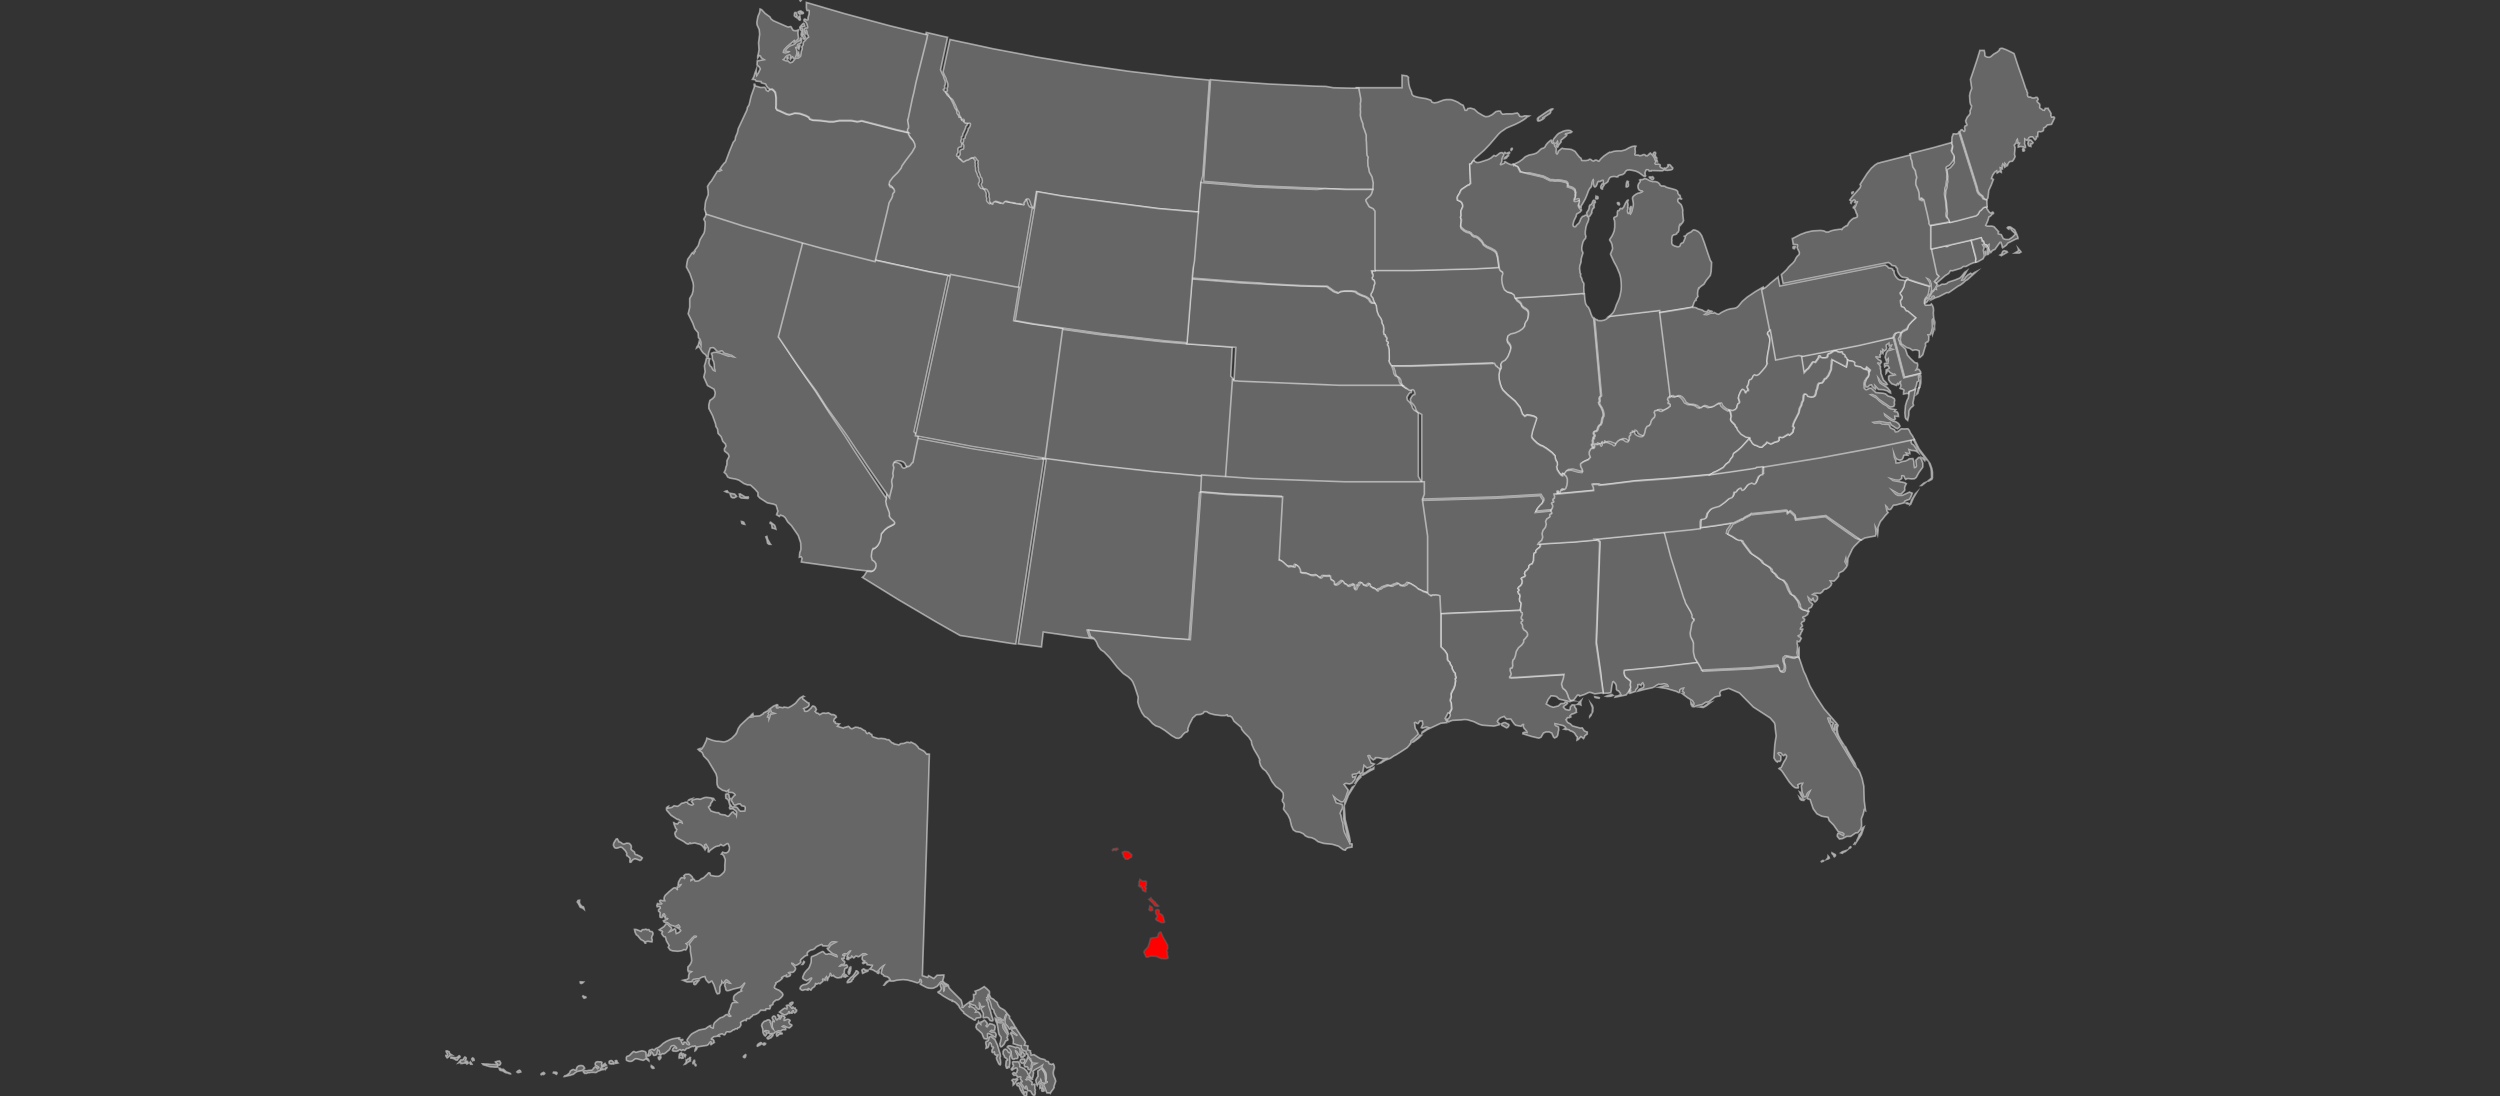 <?xml version="1.0" encoding="utf-8"?>
<!-- Generator: Adobe Illustrator 22.1.0, SVG Export Plug-In . SVG Version: 6.00 Build 0)  -->
<svg version="1.1" id="Layer_1" xmlns="http://www.w3.org/2000/svg" xmlns:xlink="http://www.w3.org/1999/xlink" x="0px" y="0px"
	 viewBox="0 0 1140 500" style="enable-background:new 0 0 1140 500;" xml:space="preserve">
<rect x="0" y="0" width="1140" height="500" fill="#333333" stroke="none"/>
<style type="text/css">
	.st0{fill:#666666;stroke:#FFFFFF;stroke-width:0.744;stroke-miterlimit:10;stroke-opacity:0.5;}
	.st1{fill:#FF0000;stroke:#666666;stroke-width:0.744;stroke-miterlimit:10;stroke-opacity:0.5;}
	.st2{fill:none;stroke:#000000;stroke-miterlimit:10;stroke-opacity:0;}
	.st3{fill:#FFFFFF;fill-opacity:0;}
</style>
<desc>Created with Fabric.js 1.7.19</desc>
<path class="st0" d="M423.8,344.1l-0.1,3.3l-0.1,3.3l-0.1,3.3l-0.1,3.3l-0.1,3.3l-0.1,3.3l-0.1,3.3l-0.1,3.2l-0.1,3.2l-0.1,3.2
	l-0.1,3.2l-0.1,3.2l-0.1,3.2l-0.1,3.2l-0.1,3.2l-0.1,3.1l-0.1,3.1l-0.1,3.1l-0.1,3.1l-0.1,3.1l-0.1,3.1l-0.1,3.1l-0.1,3.1l-0.1,3.1
	l-0.1,3.1l-0.1,3.1l-0.1,3l-0.1,3l-0.1,3l-0.1,3l-0.1,3l-0.1,3l1.2,0.4l1.2,0.4l0.4-0.8l1.3,0.7l1.1,0.6l0.7-0.7l0.8-0.8h1.1
	l1.2-0.1h0.8v0.7l-0.3,1.1l-0.2,0.9l0.7,0.8l0.1,0.1l0.9,0.5l0.8,0.5l0.4,1.3l0.9,1l0.7,0.7l0.7,0.7l1,1l0.7,0.7l0.9,0.9l0.6,0.6
	l0.3,1.1l0.3,1.3l-0.2,0.8l0.4,0.1l0.8-0.9l0.8-0.6l1-0.7l0.6-0.5l1.2-0.1l0.5-1.3l-0.1-1.8h0.6l0.4-0.3l0.1-0.5l-0.4-0.7l1.1-0.4
	l0.8-0.3l1.2-0.7l1.1-0.7l0.6,0.5l0.6,0.5l1.1,1.1l0.1,0.3v0.6l-0.1,0.6l0.7,1.5l0.2,0.2l0.6,0.2l0.7,0.5l0.3,0.4l1,0.7l0.2,0.3
	l0.1,0.5l0.2,0.4l0.2,0.3l0.2,0.4l0.4,0.5l0.8,0.5l0.6,0.3l0.8,0.5l0.8,1l0.7,0.9l0.8,0.9l-0.1,0.8l0.9,1.1l0.9,1.4l0.7,1.3l0.5,0.7
	l0.6,1l0.8,1.2l0.9,1.4l0.7,0.9l0.9,1.3l0.4,0.7l-0.2,0.6l-0.3,0.7l1,0.2l0.7,0.2l-0.1,0.7l-0.1,1l0.8,0.3l0.5,0.2l-0.1,0.5l0.3,0.5
	l0.1,0.9l0.9-0.1l0.4-0.1l0.6,0.4l0.8,0.5l0.8,0.5l0.7,0.4l0.9,0.2l1.1,0.3l0.6,0.7l1,0.2l0.5,1l1.1,0.3l0.6-0.3l0.3,0.4l0.2,0.5
	l0.1,0.6v0.6l-0.2,0.5l-0.2,0.6l-0.1,0.6v0.6l0.1,0.7l0.2,0.6l0.5,1.1l0.2,0.7l0.1,0.5l-0.6,1.7l-0.2,0.8l0.1,0.3l-0.5,0.8l-0.9,1.2
	l-0.4,0.7l-0.2-0.2h-1.3l-0.6-1.4l-0.4-1.1l-0.5-0.9v-0.2l0.3-0.7l1.3-0.6v-0.2l-0.5-0.1l-0.1-0.2l-0.2-1v-0.9l-0.1-0.6l-0.3-1.2
	l-0.4-0.7l-1-1.4l-0.1-0.4l0.3-0.5l0.2-0.5l-1.3,0.9l-1.9,1l-0.8,0.6l-0.2,0.2v0.2l0.2,0.5v0.2l-0.1,0.3l-0.1,0.9l-0.3,1l-0.2,0.2
	l-0.8-0.3l-0.2-0.3l-0.5-1.2l0.1-0.3l0.3-0.3l0.3-0.6l0.4-0.9l0.7-2.4l0.6-0.1l1-0.5l-1.6-0.1l-0.2-0.1l-0.2-0.3l-0.2-0.5l-0.4-0.5
	l0.1-0.4l-0.3-0.2l-0.5-0.7l-0.3-0.3l-0.2-0.4l-0.1-0.5l-0.1-0.2h-0.4l-0.2-0.1l-0.1-1.2l-0.9-0.2l-0.4-0.2l-0.6-0.7l-0.2-0.3
	l-0.1-0.3l0.1-0.8l-0.1-0.1l-0.5,0.1l-3.1-1l0.1-1.7l-0.7-2.1l-0.6-0.8l0.1-0.3l0.1-0.2h0.3l1.2,0.6l1.1,0.7l0.1-0.1l-1.8-1.5
	l-0.5-0.5l-0.1-0.6v-0.3l0.1-0.2h1.6l0.1-0.1l-1.7-0.4h-0.3l-0.3,0.7l-0.2,0.2h-0.3l-0.1-0.1l-0.5-0.8l-0.4-0.6l-0.8-0.8l-0.2-0.6
	l-0.1-0.8l0.1-0.8l0.5-1.8l0.2-0.3l0.1-0.2h-0.2l-0.2,0.2l-0.4,0.9l-0.4,1.4l-0.4,0.5l-0.3-0.1l-0.4-0.5l-0.9-0.6l-1-0.1l-0.6-0.7
	l-1-1.9l-0.2-1l-0.1-0.2l-0.5-0.3l-0.3-0.5l-0.6-2.4l-0.7-1.6l-0.2-0.9v-0.9l-0.1-0.1l-0.2,0.7v0.4l-0.4,0.1l0.4,0.7l0.1,0.3h-0.2
	l-0.4,0.1l0.7,1.1l0.3,1.8l0.5,1.3l0.3,1.1l0.2,0.8l0.2,0.8l0.6,1.7l0.1,0.3v0.3l-0.1,0.3l-0.3,0.1l-0.9-0.2l-0.3-0.4l-0.5-0.8
	l-0.7-0.3l-1.6,0.2l-0.1-0.1v-0.6l0.1-1.1l-0.2-0.5l-0.9-1.7v-0.3l1.1-0.8h-0.6l-0.4,0.3l-0.2-0.2l-0.3-1.1l-0.2-0.4l-0.1-0.1v1
	l0.2,0.5v0.3v0.4l-0.1,0.3l-0.2,0.2l-0.2,0.1l-0.4-0.2l-0.4-0.4l-0.4-0.2l-0.1-0.2l-0.2-0.5l-0.3-0.3l-1.4-0.4l-0.8-0.5l-0.1,0.1
	l0.3,0.5v0.3l-0.2,0.1l-0.4,0.5l0.1,0.1l0.4-0.2h0.4l0.7,0.3l0.7,0.4l0.2,0.2l0.1,0.3l0.1,0.1l0.7,0.4v0.2l-0.4,0.6l0.9-0.1l0.5,0.2
	l0.7,0.9l0.2,0.5l0.1,0.7l-0.1,0.2L447,464l-1.8,0.3l-0.6,0.9h-0.1L444,465l-0.9-0.6l-1.1-0.6l-2.5-1.8l-0.1-0.1v-0.4l-0.2-0.2
	l-0.3-0.2l-0.5-0.5l-0.6-0.8l-0.4-0.6l-0.1-0.4l-0.4-0.5l-1.1-1.1l-0.6-0.4l-0.5-0.2h-0.5l-0.1-0.1l0.2-0.2v-0.1l-1-0.2l-0.9-0.5
	l-2.4-1.4l-1.2-0.9l-0.7-0.4l-0.3-0.2l-0.1-0.2l0.2-0.2l0.5-0.2l0.3-0.2l0.5-0.9v-0.3l-0.3-0.7l-0.1-0.6V449l0.1-0.3l0.1-0.2
	l0.2-0.2l0.1-0.1l0.2,0.1l0.6,0.8l0.1,0.3v1.1l0.2,1.3l0.1-0.1l0.1-0.4v-0.8l0.1-0.4l0.1-0.4l0.2-0.2l0.7,0.1l0.3-0.1l-1.3-0.6
	l-0.8-1.1l-0.1-0.1l-0.5-0.1l-0.5,0.4l-1.2,1.5l-0.3,0.3l-1.6,0.8l-1,0.1l-1.2-0.1l-1-0.3L420,449l-0.4-0.3l0.6-0.8v-0.2l-0.2-0.8
	l-0.2-0.2l-0.2-0.1l-0.1,0.1v0.2l0.1,0.4l-0.2,0.2L419,448l-0.7,0.2l-2.2-0.7l-2.3-0.6l-2-0.2l-2.9,0.3l-1.6,0.4h-0.9l-0.9-0.1
	l-0.1-0.3l0.4-0.2v-0.2l-0.5-0.7l-0.7-0.5l-1-0.2L403,445l-0.1-0.3l-0.3-0.3l-0.6-0.3l-0.2-0.4l0.3-1.3l0.2-0.8l0.2-0.5l0.5-0.8
	l-0.2,0.1l-0.7,0.6l-0.7,0.6l-0.6,0.8l-0.4,0.4l-0.5,0.3l-0.7-0.1l-0.9-0.6l-0.8-0.3l-0.7-0.1l-0.3-0.1l0.5-0.4l0.3-0.4l0.4-0.6
	l0.1-0.3l-2.4-0.3l-0.1-0.3v-0.2l-0.1-0.2l-0.3-0.2l-0.5,0.1l-0.8,0.3l-0.3-0.3l0.1-0.2l0.3-0.1l0.6-0.5l-0.7-0.3l-0.3-0.4l-0.2-0.3
	l0.1-1l0.2-0.6l1.6-0.5l-0.5-0.3h-1l-0.7,0.5l-0.9,0.7l-0.6,0.2l-0.3-0.2l-0.3-0.1h-0.5l-0.3,0.2l-0.2,0.3l-0.2,0.2l-0.2,0.1h-0.1
	l-0.2-0.3l-0.4-0.2l-0.2-0.3l-0.1,0.1l-0.2,0.5l-0.2,0.2l-0.8,0.2l-0.4-0.1l-0.4-0.6l-0.1-0.2l0.2-0.5l1.3-1.9h-0.1l-0.4,0.3
	l-0.8,0.8l-0.3,0.2h-0.5l-0.2-0.1h-0.3l-0.4,0.2l-0.3,0.2l-0.1,0.2l0.1,0.1l0.6-0.2h0.3l0.1,0.2l-0.5,0.9l0.1,0.5l-0.3,0.2l-0.4-0.1
	h-0.4v0.2l0.7,0.8l0.3,0.1l0.3,0.3v0.3l-0.2,0.7l-0.1,0.3l-0.2,0.1l-0.7-0.1h-0.2l-0.5,0.4l-0.3,0.3h0.1l0.4-0.2l0.6-0.1l0.7,0.1
	l0.6-0.1l0.4-0.3l0.3,0.1l0.3,0.5l0.1,0.4l-0.2,0.3l-0.3,0.2l-0.4,0.1l-0.3,0.2l-0.1,0.3l-0.1,0.4L385,443v1l-0.1,0.1l-0.2,0.1h-0.2
	l-0.2,0.2l-0.6,1.3l-0.2,0.1l-0.2-0.2h-0.2l-0.2,0.2l-0.4,0.1h-0.6l-0.5-0.1l-0.8-0.4l-0.3-0.2l-0.2-0.4l-0.8,0.3l-0.2-0.2l-0.4-1
	h-0.1l-0.2,1l-0.2,0.3l-0.5,0.7l-0.4,1.2h-0.1l-0.1-0.2l-0.1-1.2l-0.1-0.3l-0.5,0.6l-0.1,0.2v0.8l-0.1,0.1l-0.8-0.6h-0.2l-0.1,0.1
	l0.2,0.7l-0.1,0.2l-1.3,1.1l-0.3-0.1l-0.2-0.1h-0.2l-0.8,0.4h-0.2l-0.2-0.3h-0.1l-0.1,0.3l-0.1,0.6l-0.3,0.5l-1,0.7l-0.3,0.4
	l-0.3,0.5h-0.1l-0.5-0.4l-0.6-0.3l-0.1,0.1l0.1,0.4l-0.1,0.2h-0.3l-0.3-0.1l-0.4-0.2l-0.6,0.1l-0.8,0.3l-0.6-0.1L365,451l-0.2-0.1
	v-0.2l0.2-0.6l0.3-0.4l0.2-0.2l0.9-0.5l1-0.1l0.6-0.3l0.8-0.6l0.4-0.5l0.9-1.3v-0.1l-0.2-0.1l-1.8,1.1l-0.3,0.1l-0.3-0.1l-1.2-0.7
	l-0.2-0.2l-0.1-0.6l0.6-1.4l0.3-0.6l0.8-1l1-1l0.4-0.7l0.7-1.9l0.1-0.9V437l0.1-0.6l0.2-0.2l2-0.8l1-0.6l1.8-0.9l0.5,0.1l0.3,0.4
	l0.4,0.4l0.4,0.3h0.6l0.7-0.2l1.1,0.2l2.2,1l0.5,0.1v-0.1l-0.3-0.6l-1.5-0.5l-0.6-0.4l-1.7-1.5l-0.4-0.6l0.2-0.2l0.5-0.1l0.2-0.2
	l0.1-0.3l0.3-0.4l0.5-0.5l0.8-0.5l1.4-0.7l-0.5-0.1h-1l-0.4,0.1l-0.7,0.5l-0.3,0.4l-0.5,0.8l-0.2,0.1h-0.7l-1.8-0.1l-0.2-0.5
	l-0.2-0.1h-0.2l-1.8,0.8L372,432l-0.5,0.6l-0.7,0.4l-0.9,0.2l-0.7,0.3l-0.8,0.6l-0.3,0.5v0.2l0.1,0.8l-0.2,0.1h-0.4l-0.7,0.4
	l-1.6,1.4L365,438v0.2l0.2,0.5L365,439l-0.5,0.4l-1,0.6l-0.6,0.2h-0.4l-0.3-0.2l-0.6-0.6l-0.5-0.1v0.1l0.6,0.6l0.6,0.7l0.4,0.6
	l0.1,0.4l-0.1,0.4l-0.2,0.4l-0.6,0.7l-0.5,0.2h-1.3l-0.4,0.1l-0.1,0.1l0.8,0.5l0.1,0.2l-0.2,0.6l-0.3,0.2l-0.8,0.3h-0.7l-0.1-0.1
	l0.2-0.5v-0.1L358,445l-0.4,0.1l-1,0.6l-0.1,0.1l0.3,0.2l-0.1,0.2l-0.6,0.5l-0.3,0.3l-0.4,0.3l-1.6,0.9l0.1,0.3l-0.5,0.9l-0.3,0.8
	l0.2,0.4l1.1,0.6l0.6,0.2l0.6,0.4l1.1,1l0.3,0.6v0.3l-0.1,0.3l-0.2,0.3l-0.5,0.6l-1.1,0.9l-0.5,0.2l-0.6,0l-0.2,0.1l-1,0.8l-0.3,0.5
	v0.5l-0.2,0.3l-1.2,0.4v0.1l0.4,0.1l-0.2,0.5l-0.2,0.7l-0.2,0.1l-0.7-0.1l-0.9,0.1l-0.1,0.1l-0.1,0.5h-2.3l-0.7,0.9l-0.3,0.3l-1,0.6
	l-0.6,0.2l-0.6,0.1l-0.4,0.2l-0.1,0.3l-0.2,0.2l-0.6,0.4l-0.4,0.5l-0.2,0.1h-1l-0.2,0.1l-0.2,0.8h-0.2l-0.3-0.2l-0.5,0.1L338,466
	l-0.3,0.3v0.2l0.1,0.2l0.1,0.6l-0.1,0.3l-0.6,0.9l-0.2,0.1l-0.5,0.1l-0.3,0.5l-0.4-0.1h-0.4l-0.3,0.3l-0.3,0.2h-0.3l-0.4,0.2
	l-0.5,0.4l-0.5,0.3l-0.4,0.1h-0.4l-0.3-0.1h-0.3l-0.3,0.1l-0.3,0.2l-0.4,0.8l-0.3,0.3h-0.2l-0.3-0.1l-0.5-0.3h-0.5l-1,0.3l-0.4,0.3
	l0.5,0.2l0.2,0.2v0.1h-0.3l-0.5-0.1h-0.3l-0.4,0.1l-0.9,0.1l-0.4,0.1l-0.9,0.8l-0.1,0.2l0.1,0.1h0.4l0.4,0.3l0.2,0.3l0.1,0.3v0.5
	l0.1,0.1l-1,0.6l-0.3,0.3l-0.2,0.1l-0.1-0.1l0.1-0.9v-0.2l-0.2-0.1l-0.3,0.2l-0.7,1l-0.6,0.4l-3.8,0.6l-0.6,0.2l-0.2,0.6l-0.3,0.5
	l-0.3,0.4l-0.3,0.2V479l0.4-1.4v-0.3L317,477h-0.2h-0.2l-0.4,0.2H316l-0.3-0.1l-0.5,0.2l-1.3,0.7l-0.8,0.1l-0.2,0.2l-0.4,0.5
	l-0.2,0.1L312,479l-0.4-0.3h-0.3L311,479l-0.3,0.1l-0.6-0.5l-0.3,0.1l-0.5,0.4l-0.5,0.2l-0.5,0.1l-1.2-0.1l-0.4-0.2l-0.1-0.2
	l0.2-0.6l0.3-0.4l0.2-0.2l0.3-0.1l0.3,0.1l0.6,0.3v-0.2l-0.2-0.2l-0.5-0.5l-0.5-0.3H307l-0.5,0.1l-0.4,0.2l-0.2,0.3l-0.5,1l-0.2,0.3
	l-1.8,1.5l-0.7,0.4l-0.5-0.2l-0.3,0.2l-0.5,0.4l-0.4,0.1l-0.3-0.1l-0.2-0.1l-0.1-0.2l0.1-0.1l0.3-0.1v-0.4l-0.2-0.7l-0.2-0.4
	l-0.5-0.2l-0.1,0.3l-0.2,1.4l-0.1,0.3l-0.4,0.3l-0.9,0.2l-0.2-0.1l-0.5-1.1l-0.6-0.4l-0.1,0.3v0.6l-0.3,0.5l-0.6,0.4l-0.4,0.1
	l-0.3-0.1l0.1-0.4l0.4-0.6l0.2-0.6v-0.5l0.1-0.3l0.2-0.2l1.1-0.4h0.4l0.2,0.2l0.2,0.1h0.3l0.2-0.2l0.2-0.3l0.5-0.3l0.8-0.3l1-0.7
	l1.3-1.2l1.4-0.9l1.5-0.7l1.5-0.5l2.9-0.5l0.2,0.1l-0.3,0.3l0.1,0.3l0.2,0.1l1,0.1l0.4-0.1l0.1,0.2l-0.2,0.2l-0.6,0.1v0.2l0.6,1.3
	l0.2,0.2h0.2l0.1-0.1l0.1-0.8l0.3-0.1l0.6,0.1l0.3,0.2l0.1,0.3l0.3,0.3l0.5,0.3h0.3l0.2-0.2l-0.1-0.4l-0.8-0.9l-0.2-0.3v-0.4
	l0.3-0.5l0.5-0.7l0.7-0.9l0.6-0.6l1-0.6l0.6-0.3l1.7-0.9l3-0.6l0.8-0.6l1.1-0.7l0.4-0.1l-0.1,0.3l0.1,0.3l0.6,0.3l0.4,0.2h0.2
	l0.1-0.3v-0.6l0.1-0.6l0.2-0.5l0.2-0.4l0.6-0.6l0.8-0.7l1-0.8l0.6-0.3l0.5-0.1l0.6-0.3l1-0.8l0.3-0.1l0.6-0.1l0.2,0.1l0.1,0.3
	l0.1,0.2l0.6,0.3l0.4-0.1v-0.1l-0.3-0.1l-0.2-0.2l-0.1-0.6l-0.3-0.4v-0.4l0.2-0.6l0.6-1.4l0.4-1.5l0.5-0.8l0.7-0.2h1.3l-0.7-0.6
	l-0.3-0.1l-0.5-0.3v-1l0.1-0.7l0.5-0.7l1.5-1.1l1.5-0.7l-0.2-0.1l-0.1-0.3l1-1.8l0.9-1.6l-1.1,1.3l-1.1,0.9l-3,0.7l-2.1,0.7
	l-0.9,0.1l-0.5-0.4l-0.2-1.1l-0.2-0.4l-0.2-0.7l0.3-0.8l0.4-0.6h0.6l0.6,0.4l0.6,0.1l-0.6-0.7l-0.9-0.7l-0.5,0.1l-0.5,0.8l-0.6,0.5
	l-0.4-0.3l-0.2-0.3v0.7l-0.6,1l-0.3,0.7v2.1L328,453l-0.9,0.2l-0.5-0.8l-0.9-2.8l-0.3-0.8l-0.8-1.4l-0.4,0.1l-0.6,0.5l-0.5,0.1
	l-1-1.1l-0.4-0.8l-0.3-0.9l-0.9,0.2l-0.8,0.3l-1,0.6l-0.5-0.1l-1.7,0.3h-0.2l-0.3,0.3l-0.2,0.1l-0.3,0.7l-2.2,0.1l-1.9-0.8l0.8-0.2
	l0.9-0.1l0.9-0.6V445l0.1-0.5l0.2-0.7l1-0.7l-0.8-0.2l-0.6,0.2l-0.3-0.8l0.1-1.4l0.7-0.7l0.4-0.6l0.4-0.8l0.2-0.7l-0.1-1.3l-0.5-2.9
	v-2.1l-0.6-1.3l1.1-1.5l1.1-1.4l1.1-0.5V427l-0.5-0.1h-0.4l-0.4,0.4l-0.4,0.3l-1.5,1.7l-0.9,0.8l-0.5,0.2l0.6,0.6v0.3l-0.1,0.8
	l-0.4,0.8l-0.3,0.4l-0.8-0.2l-0.9,0.5l-1.9,0.3l-2.4-0.2l-1.1-0.4l-0.9-1.2l0.2-0.5l0.2-0.4l-1.2-2l-0.5-1.8l-0.7-0.2l-0.5-0.6
	l-0.5-0.8l0.2-0.5l0.2-0.3l-0.3-0.4l-0.6-0.1l-0.6-0.4l2.2-1.5l0.9-1.2l0.5-0.1l0.5,0.4l0.7,0.8l0.6,0.4l0.2,0.3l0.1,0.5l-0.5,0.7
	l-0.4,0.5l0.3-0.1l1.1-0.6l0.8-0.6l0.3,0.2l0.2,0.2l0.1,0.9l0.2,0.9l1.2-0.5l0.8-0.8l-0.3-0.5l-0.5-0.4l-1.3-0.7l0.4-0.2l0.9,0.3
	l0.4-0.2l-0.3-0.5l-0.3-0.4l-1.5,0.7l-2.2-0.7l-1.3-1l-1.5-0.3l-0.2-0.2l-0.2-0.4l1.1-0.5l0.7-0.3l0.1-0.2l-0.3-0.1h-0.7l-0.2-0.4
	l0.2-0.6h-0.1l-0.4,0.3l-0.3-0.3l-0.2-0.4l0.2-0.2l0.4-0.3l-0.1-0.1h-0.3l-0.4,0.5l-0.1,0.5l-0.2,0.6h-0.5l-0.4-0.2l-0.1-0.7
	l0.1-1.4l-0.7-0.6v-0.7l0.8-0.7l-0.1-0.5l-0.5-0.3l-0.8,0.2l-0.2-0.5l0.1-0.4l0.2-0.6h0.2l0.1,0.2h1.4l0.2-0.1l-0.8-0.8l-0.1-0.6
	l0.5-0.2l0.7,0.2h1.1l-0.3-0.7v-0.3l0.1-0.6l0.4-0.8l1.8-1.7l1.7-1.4l0.5-0.3l0.6-0.1l0.5,0.3l0.4,0.5l0.1-0.1l-0.1-0.2v-0.8
	l0.8-0.1l0.7-0.7l0.1-0.2l-0.6,0.2l-0.6,0.4v-0.6l0.2-1.3l0.6-1.1l0.3-0.5l0.5-0.4l1.2,0.1l0.2,0.2l0.1-0.2l-0.5-0.9l0.5-0.5
	l0.3-0.2l1.5-0.1l0.7,0.4l0.8,0.8l0.4,0.8l-0.2,0.3l-0.2,0.2l-0.3,0.1l-0.2,0.1v0.2l0.5-0.3l0.8-0.3l0.3,0.3l0.2,0.5l0.3,0.1
	l1.1-0.1l0.6-0.2l0.9-0.8l1-0.4l1.7-1.6l0.6-0.7h0.4l0.3,0.2l0.1,0.7l0.3,0.3l2.2,0.4h1.2l0.9-0.4l1-0.9l0.6-0.6l0.4-0.9v-1.3v-1.1
	l0.2-2.4l-0.7-1.8l-0.6-0.6l-0.5-0.1l0.6-0.9l1,0.3h0.7l0.6-0.3l0.3-0.3l0.4-0.7l0.1-0.8v-0.5l-0.2-0.5l-0.3-0.8l-0.2-0.3h-0.3
	l-1.6,1l-0.8-0.2l-0.5-0.4l-0.7,0.6l-1.5,0.3l-0.9,0.5l-1.8,1.3l-0.5,0.7l-0.4-0.1l0.1-1.6l-1.1-1.8l-0.6,0.4l0.1,0.5l0.2,0.4
	l0.5,0.3l-0.3,0.4l-0.3,0.5l-0.4-0.7l-0.8-1l-0.9-0.7l-2.6-0.7l-1.9,0.3l-0.1-0.2l-0.1-0.1l-0.3,0.1l-0.2,0.3l-0.2,0.1h-0.4
	l-0.7-0.3l-1.2-0.9l-2.9-1.6l-0.7-0.7l-0.4-1.3l0.2-0.7l0.4-0.2l0.3-1l-0.5-0.5l-0.7-1.8l-0.2-0.8h0.1l0.2,0.2l0.4,0.3l1.1,0.1
	l0.6-0.8h0.8l0.6,0.3l-0.1-0.3l-0.1-0.3l-1.6-1l-0.3,0.1l-2.9-1.9l-2-2.3l-0.1-0.4v-0.7l0.5-0.5l0.4-0.2l-0.1,0.4l-0.1,0.4l1.7-0.3
	l1.1-0.8l1.5,0.3l0.4-0.2l0.6-0.4l0.9-0.8l1-0.2l0.7-0.3h0.9l0.5,0.7l0.2,0.1l1.2,0.5l0.5-0.1l0.2-0.1l0.2-0.2l-0.9-1.2l0.3-0.4
	l0.2-0.3l1.7-0.5h1.1l0.6,0.2l2-0.8l1-0.1l1.8,0.2l1.4,0.3l0.3,0.5l-0.7-0.3h-0.3l0.2,0.2l0.2,0.4l-0.2,0.4l-0.8,1.1l-0.2,1
	l-0.4,0.2l-0.4,0.4l1.1,1.8l2.2,0.7l1.3,0.1l0.6,0.6l0.6,0.2l1.7,0.2l1.1,0.6h0.5l1.6-1.8l0.5-0.2l0.4,0.5l0.5,0.5l0.4-0.1l0.2,0.6
	l0.1-1.2l-0.1-0.5l-1.6-1.2l-1.3,0.1l-0.3-0.5l0.3-0.8l-0.7-2.5l-0.4-0.6L331,364l-0.1-0.8v-1l0.6-0.2h0.5l0.4,0.4l0.2,1.4l0.4,0.3
	l-0.5,1.2l0.3,1.3l1.1,1.4l1.2-0.1l0.8,0.2l0.4,0.3l0.9,1.2l0.5,0.3l1.9-0.1l0.2-0.9v-0.7l-0.3-0.5l-1.2-0.2l-0.8-0.9h-0.8l-1.7,0.7
	l-0.6-0.6l-0.3-0.7l-0.6-0.8l0.2-1.1l0.9-1.1l0.6-0.5l-0.3-0.5l-0.9-0.6l-1.9-0.1v-0.5l0.1-0.5l-1,0.7l-0.7-0.4l-1-0.2l-2-1.4
	l-0.5-1.2l-0.1-0.9v-2.4l-0.4-1.6l-3.7-6.2l-1.9-1.9l-0.7-1.6l-0.6-0.5l-0.6-0.3l-0.7-0.7l0.7-0.3l0.4-0.1l-0.6,0.4l0.3,0.2l0.6-0.2
	l0.4-0.3l0.9-1.5l1.1-2.3l0.2-1l2.7,1l1.9,0.4h0.7l2.4,0.3l0.7-0.1l1.3-0.5l1.7-1.1l1.6-1.6l0.3-0.5v0.2l0.1-0.1l0.3-0.7l0.6-1.7
	l1-1.5l3.3-3.1l1.4-1.2l0.5-0.6l0.5-0.4l0.1,0.5l0.1,0.2v0.2h-0.2l-0.5,0.4l-0.6,0.2L342,327h0.3l1-0.1l0.6-0.3l2.6-0.2l1.6-1
	l0.1-0.3l2.3-1.2l0.3,0.1l0.3,0.3l-0.8,1l0.3,0.4l-0.6,1.2l0.7,0.2v0.6l0.2-0.5l0.2-0.7l0.2-0.7l0.2-0.5l0.4,0.3l1.2-0.3l-1.3-0.4
	l-0.5-1.4l-0.5-0.1l1.9-1.4l1.6-0.7l0.3,0.1l0.1,0.2v0.3l-0.3,0.1l-0.4,0.3l0.1,0.4l0.2,0.1l0.7-0.1l0.4-0.3l1.4,0.3l0.5-0.1
	l0.2-0.2l1.8,0.3l0.4-0.1l1.3-0.7l1.3-0.9l0.6-0.5l1.1-1.4l0.9-0.9l1.4-0.8l0.3,0.2l-0.4,0.1l-0.3,0.4l0.2,0.6l2.2,1.7l0.6,0.2
	l0.1,0.8l-0.3,0.6l-0.8,0.6l-1.4,0.5l0.3,0.4l0.1,0.7l0.4,0.2l0.7-0.1l0.6-0.3l1.3-1.2l0.5-0.7l0.3-0.2l0.8,0.3l0.4,0.5l0.4,0.8
	l-0.3,0.6l-0.3,0.3l0.6,0.7l0.8,0.2l0.7,0.6l1.2-0.7l0.8-0.1l0.8,0.2l1.1-0.3l1.6,0.9l0.5-0.1l0.7,0.2l0.7,0.5l0.2,0.5l-0.9,0.8
	l-0.3,0.9l0.2,0.4l0.5,0.1v0.5l0.3,0.2l1.6,0.2l-0.2,0.2l-0.1,0.3l-0.6,0.6l2.7,0.8l0.4-0.3l0.6-0.1l1.3-0.4l0.4,0.3l0.5,0.6
	l0.5,0.2l0.5-0.1l1.2-0.6l1.3,0.1l0.5,0.3h0.6l1.5,1l0.6,0.2l0.7,1.2l0.4,0.1l0.5-0.4l0.4,0.1l0.4,0.5l0.6,0.2l0.2,0.8l0.3,0.3
	l2.5,0.8l1.3-0.1l1.8,0.2l0.8,0.4h0.9l1.4,1.4l0.8,0.2l0.1,0.3l2.3,0.5l0.8-0.6l1.4-0.1l1.3-0.5h0.7l0.8,0.2l0.3-0.1l0.2-0.2l2,1
	l1.1,1.1l0.5,0.8l2.3,1.2l0.7,0.7l0.5,0.7l0.3,0.1l0.2-0.2l0.8,0.1L423.8,344.1z M314.1,365h-0.2l0.1-0.2l0.6-0.3l1-0.3l-0.1,0.1
	l-0.6,0.3L314.1,365z M282.1,383.5v0.3l0.5,0.1l0.6,0.3l0.6,0.5l0.7,0.2l1.2-0.4h0.6l0.6,0.1l0.5,0.4l0.4,0.6l0.1,0.3v0.5l-0.1,0.5
	v0.4l0.9,0.8l0.6,0.4l0.1,0.3v0.4l0.5,0.5l0.6,0.1l0.3,0.2l1,0.4l1.1,0.8l-0.5,0.9l-0.6,0.3l-1.1-0.5l-1.2-0.3l-0.7,0.3l-0.6,0.5
	l-0.3,0.6l-0.3,0.2h-0.3l-0.1-0.4l0.1-1.1l-0.1-0.3l-0.1-0.2l-0.5-0.5l-0.5-0.4l-0.3-0.1l-0.1-0.4l0.1-0.6l-0.1-0.3l-0.3-0.5
	l-0.3-0.5l-1.2-1.2l-0.4-0.3l-0.5-0.1l-0.6,0.1l-0.7,0.3l-0.6,0.1l-0.6-0.1l-0.4-0.4l-0.3-0.6l-0.1-0.4l0.1-0.6l0.2-0.5l0.3-0.5
	l0.7-1.1l0.5-0.1L282.1,383.5z M387,437.5h-0.6l-0.3-0.2v-0.1l0.2-0.5v-0.2l0.3-0.1l0.3,0.3l0.1,0.3V437.5z M264.5,412.3l0.8,1
	l0.7,0.2l0.3,0.7l0.1,0.5l-0.7-0.6l-1.1-0.4l-1-1.9l-0.4-0.5l0.4-0.7l0.7-0.1l-0.1,1.1L264.5,412.3z M365.9,439.8h-0.2l0.4-0.5
	l0.4-0.9l0.3,0.2v0.2l-0.6,0.9L365.9,439.8z M388,441.5v0.3l-0.2,0.2l0.1,0.5l-0.3,0.8l-0.1,0.5l-0.2,0.3l-0.2,0.1l-0.1-0.1v-0.2
	l0.1-0.3h-0.3v-0.7l0.2-0.2l0.1-0.3v-0.2l0.3-0.9l0.1-0.1v0.2l0.1,0.1l0.1-0.1l0.2-0.4h0.1L388,441.5z M394.4,442.1l0.1,0.3h1
	l0.3,0.1l0.1,0.1l-0.1,0.2l-0.4,0.2l-1.1,0.4l-0.9,0.5l-0.1-0.1l-0.1-0.6l-0.1-0.3l-0.1-0.4v-0.1l0.2-0.2l0.4-0.3l0.2-0.1
	L394.4,442.1z M400.8,443.7l-0.2,0.2l-0.4-0.1l-0.2-0.2l0.8-0.6l0.1,0.1L400.8,443.7z M296,424l0.3,0.6l0.2,0.1l0.8,0.1l0.2,0.2
	l0.2,0.3l0.1,0.4l-0.1,0.6l-0.3,0.5l-0.2,0.7l-0.1,0.3l0.3,0.5v0.6l-0.1,0.6l-0.9-0.1l-0.9-0.2l-0.9,0.2l-0.2,0.2v0.5h-0.2l-0.2-0.2
	l-0.2-0.5l-0.3-0.3l-1.3-0.7l-1.4-1.7l-0.7-0.5l-0.5-1.1l-0.3-1.3h0.5l0.5,0.1l2,0.8l0.5-0.7l0.3-0.1h0.7l0.7-0.2l0.3,0.1l0.2,0.2
	l0.6-0.1h0.3L296,424z M387,448l-0.6,0.1l-0.1-0.3l0.4-0.7l0.3-0.4l0.2-0.1l0.7-0.8l0.8-0.6l0.7-0.8l0.8-1.2l0.2-0.5h0.3l0.5,0.4
	l0.3,0.5l-0.2,0.3l-1.8,1.7l-0.2,0.2l-0.2,0.6l-0.2,0.2l-0.2,0.1l-0.2,0.3l-0.1,0.4l-0.2,0.2h-0.3l-0.2,0.1l-0.1,0.2L387,448z
	 M385.8,445.3l-0.3,0.3l-1-0.3l0.3-0.6l0.8-0.3l0.8,0.7L385.8,445.3z M403.3,449.2h-0.2l0.4-0.6l0.5-0.7l0.5-0.4l0.6-0.2l-0.1,0.3
	l-0.8,0.6L403.3,449.2z M317.2,448.9l-0.4,0.1l-0.4-0.2l-0.1-1h0.2l0.7-0.5l1.2-0.2h0.3L317.2,448.9z M360.8,458.4h-0.2l-0.3-0.4
	l-0.2-0.4l0.2-0.2l0.8-0.4h0.4l0.1,0.1v0.2l-0.1,0.2l-0.2,0.3L360.8,458.4z M361,459.7l0.2,0.1l0.3-0.6h0.1l0.6,0.6l0.4-0.1l0.2,0.7
	l0.2,0.1h0.2l0.1,0.1l-0.1,0.6l-0.6,0.6l-0.2,0.1l-0.3-0.2l-0.1-0.1l-0.2-0.3l-0.1-0.4h-0.1l-0.4,0.4v0.2l0.1,0.3l-0.1,0.2h-0.4
	l-0.4-0.1l-0.5,0.2l-0.1-0.2v-0.5h-0.1l-0.3,0.6l-0.3,0.3l-0.5,0.3l-0.1,0.1h-0.3l-0.5,0.1l-0.3-0.1l-1.6-0.9l-0.4-0.3l1.6-1.3
	l0.8-0.5l0.4,0.1l0.4,0.2h0.2l0.1-0.7l-0.3-0.6v-0.2l0.9-0.2l0.3,0.1l0.3,0.2l0.3,0.3L361,459.7z M455,466.2l1.4,0.2l1-0.1l1,1.5
	l0.6,1.2l0.4,0.8l0.2,0.8l0.3,0.8v0.1l-0.6-0.5l-0.4-1.1l-0.2-0.4l-0.2-0.2l-0.2-0.4l-0.4-1v-0.3l-0.2-0.3l-0.2-0.1l-0.2,0.1
	l-0.1,0.1l0.1,0.7l0.2,0.8l1.1,1.7l0.7,0.9l0.1,0.3l0.1,0.9l-0.3,0.4l0.4,0.8v0.2l-0.1,0.2l-0.9,0.4l-0.8,1.6l-0.9,0.9l-0.4,0.2
	l-0.2-0.1l-0.2-0.3l-0.1-0.5l-0.1-0.6l0.2-0.4l0.4-1.9V473l-0.6-0.8l-0.4-0.7l-0.2-1l-0.4-2.6l-0.2-0.8l-0.2-0.7l-0.3-0.5l-0.2-0.6
	l-0.2-0.7v-0.3l0.5,0.3l0.6,0.9L455,466.2z M456.9,465.5v0.3h-0.7l-0.8-0.3L455,465l0.1-0.2l0.7-0.2l0.7,0.4L456.9,465.5z
	 M449.4,465.6l0.8,1v0.2l-0.1,0.7l-0.4,0.2l0.1,0.3l0.3,0.2l0.2-0.2l0.8-1l0.2-0.2h0.1l1,0.2l0.9,0.4l0.3,0.3l0.2,0.6l-0.2,1.4
	l-0.7,0.3h-0.3l-0.4-0.2l-0.6,0.5l0.5,0.3h1.5l0.5,0.7l0.2,0.6L454,473l-0.8-0.3l-0.8-0.6l-1.5-0.8h-0.4l-0.2,0.2v0.5l0.1,1.2
	l-0.4,0.6l-1.2-0.2l-0.5-0.9l-0.5-1.4l-1.7-1.6l-0.5-0.3l-0.6-1l0.2-0.8l0.1-0.5l0.3-0.1l0.4-0.4l0.2-0.8l0.4,0.6l0.6,0.6v-0.6
	l0.2-0.5h0.5l0.2-0.1l0.3-0.4l0.5-0.2L449.4,465.6z M357.6,464.7v0.6h0.2l0.9-0.4l0.5-0.1l0.6,0.1l0.4,0.3l0.1,0.2l-0.1,0.2
	l-0.4,0.4v0.3l0.3,0.6l0.9,0.4l0.1,0.2v0.2l-0.8,0.8l-0.3,0.2h-0.2l-1.1-0.3l-1-0.5l-0.4-0.1l-0.2,0.1l-0.3,0.2l0.2,0.1l0.9,0.2
	l0.3,0.5l0.1,0.3v0.3l-0.2,0.1h-0.4l-0.5-0.1l-0.7,0.3l-0.4,0.4l-1.2-0.1l-1,0.4l-0.4,0.2l-0.2,0.3l-0.4,0.2l-0.8,0.1l0.4,0.3v0.2
	v0.3l-0.1,0.2l-0.8,0.9l-1.3,0.6l-0.3-0.1l-0.1-0.1l-0.1-0.2v-0.2l1.8-1.4v-0.1l-0.4-0.1l-0.6-0.6l-0.5,0.2H350l0.2-0.4l0.4-0.4
	v-0.1l-0.1-0.1l-0.4-0.1l-0.6-0.1H349l-0.3,0.2v0.1l0.6,0.1l0.1,0.2l0.1,0.3l0.1,0.3v0.3l-0.2,0.4l-0.4,0.5l-0.4-0.2l-0.7-1.3
	l-0.1-1.7l-0.5-1.4v-0.3l0.3-0.8l0.9-1l0.8-0.2l0.6-0.4l0.6-0.1l0.3,0.1l0.4,0.3l0.1,0.5l-0.1,0.2v0.1l0.3,0.3l0.2,1l0.3,0.9
	l0.2,0.4l0.3,0.3l-0.3-0.7l-0.1-0.8l0.1-1.5v-0.4l0.2-0.1l0.6,0.2v-0.2l-0.5-0.6l-0.3-0.5l-0.1-0.4l0.1-0.3l0.4-0.4l0.2-0.1h0.2
	l0.4,0.2l0.2,0.2l0.3,1l0.2,0.3h0.2l0.2-0.1l0.2-0.3l0.2-0.2h0.2l0.5,0.2h0.2l0.1-0.2l0.1-0.4l0.2-0.1l0.1-0.3l-0.2-0.5l0.4-0.1
	l1.1,0.5l0.4,0.5L357.6,464.7z M355.8,464.1l-0.2,0.3l-0.1-0.1l-0.2-0.4l-0.5-0.6l-0.2-0.4v-0.1l0.2-0.1l0.7,0.5l0.2,0.4
	L355.8,464.1z M453.9,474.5l0.5,1.1l0.4,0.8l0.3,1l0.6,2.1l0.3,0.8l0.1,0.4l0.1,1.1l-0.1,0.2l-0.1,0.2v0.3l0.2,0.9l0.1,1.3l-0.1,0.8
	l-0.1,0.1l-0.4-0.2l-0.3-0.4l-0.2-0.4l-0.6-1.3l-0.2-0.6v-0.4l0.1-0.3l0.2-0.2l0.3-0.6v-0.1l-0.2,0.1l-0.5,0.1l-0.5-0.4l-0.3-0.2
	v-0.8l-0.1-0.2l-0.7,0.3l-0.3-0.2l-0.1-0.3v-0.4l0.1-0.4l0.6-1l-0.1-0.2h-0.3l-0.4-0.3l-0.2-1.1l-0.5-0.6l-0.3,0.1l-0.5,1.7
	l-0.3,0.4l-0.8,0.3l0.1-0.5l0.1-0.4l-0.3-1.3v-0.5l0.2-0.4l0.6-0.2l0.3-0.2l0.2-0.4v-0.3l0.4-0.9l0.2-0.2h0.6l1.2,1l0.4,0.1
	L453.9,474.5z M265.7,448.2l-0.7,0.3l-0.4-0.3v-0.4v-0.1l1.5,0.1L265.7,448.2z M356,471.5l-0.7,0.2h-0.1l-0.5,0.6l-0.4,0.2l-0.3-0.6
	l0.2-0.8l0.5-0.5l1.9,0.5l0.1,0.2v0.1l-0.2,0.1L356,471.5z M462.8,477.5l0.4,0.3l0.2-0.3h0.4l0.7,0.2l0.4,0.4l0.3,0.5v0.3v0.7
	l0.1,0.7v0.4l-0.1,0.3l-0.1,0.2h-0.2l-0.6-0.6l-0.7-1.1l-0.5-0.3v0.1l0.1,0.3l0.4,0.6l0.1,0.4l0.3,0.4l0.1,0.3l0.1,0.4v0.4l-0.1,0.3
	l-0.1,0.2l-0.2,0.1h-0.9l-0.5,0.3l-0.7-0.1l-0.2-0.2l-0.1-0.3l-0.1-0.8l-0.2-1.1v-0.9l-0.5-0.8l-0.4-0.5l-0.5-0.4l-0.4-0.4l0.1-0.3
	l0.5-0.3h0.9L462.8,477.5z M459.5,479.2l0.4,0.7l0.5-0.1l0.3,0.5l0.3,0.8l-0.1,0.5l-0.2-0.1l-0.2,0.3l-0.1,1l0.1,1v1l-0.2,1v0.7
	l-0.1,0.2l-0.1,0.1l-0.2-0.2l-0.2-0.1l-0.3,0.6H459l-0.4-1.2l0.2-2.1l0.6-0.5l-0.4-0.6l-1-0.7v-0.4l-0.6-1v-0.3v-0.9l0.5-0.8
	l0.7-0.2l0.5,0.3l0.3,0.3L459.5,479.2z M466.5,482v0.1h-0.7l-0.3-0.1l-0.1-0.4v-0.4l0.1-0.3l0.2-0.6l0.1-1l1.1,1l0.3,0.5l0.2,0.6
	l-0.3,0.2l-0.4,0.1L466.5,482z M265.9,454.1l0.6,0.4h0.4l0.3,0.2v0.2l-0.8,0.3l-0.2-0.1l-0.5-0.8L265.9,454.1z M348.5,476.5h-0.3
	l-0.4-0.3l0.1-0.3l0.6-0.3l0.6,0.2v0.2l-0.1,0.2l-0.1,0.1l-0.2,0.1L348.5,476.5z M345.8,476.9l-0.4,0.2l-0.1-0.1v-0.2l0.1-0.3
	l0.2-0.3l0.7-0.5l0.6-0.3l0.3,0.1l0.1,0.3l-0.4,0.5L345.8,476.9z M470.3,485.9v1.7l-0.2-0.1h-0.2l-0.4,0.3l-0.5-0.1l-0.2-0.2
	l-0.1-0.2v-0.5l-0.3-0.3h-0.8l-0.3-0.1l-0.2-0.5l-0.1-0.7l0.1-0.3l0.4-0.2l0.3-0.8l0.2-0.1l0.6-1.7l0.4,0.1l0.7,0.9l0.9,1.4
	L470.3,485.9z M466.5,484.8l-0.3,0.1l-0.3-0.1l-0.8-0.8v-0.2l0.1-0.3l0.4-0.5l0.2-0.1h1.1l0.4,0.1l0.1,0.2v0.2l-0.1,0.2v0.2l0.1,0.3
	l-0.1,0.3L466.5,484.8z M462.1,484.1l1.1,0.1l1-0.1l0.4,0.4l0.2,0.4l0.2,0.4l0.1,0.4v0.3l-0.1,0.3v0.1l1.9,0.8l1,0.9l0.4,0.5
	l0.2,0.4l0.5,1.1l0.9,1.2l0.4,0.4l0.3,0.4h-0.1l-0.6-0.2l-1.3-0.8h-0.1l-0.1,0.5l-0.2,0.4l-0.3,0.3l0.2,0.1l1-0.3l0.9,0.8l0.3,0.1
	l0.4,0.6v0.2l-0.1,0.5l-0.1,0.2l0.1,0.1h0.2l0.9-0.2l0.2,0.2v1.7l0.2,0.6v0.3l-0.1,0.4v0.3l0.1,0.3v0.3l-0.2,0.8l-0.2,0.1h-0.4
	l-0.3-0.2l-0.5-0.6l-0.5-1l-0.2-0.1l-0.6-0.1l-0.1-0.1h-0.4l-0.3-0.4v-0.6l-0.3-0.6v-0.3l-0.2-0.1l-0.2,0.2l0.1,0.6l-0.1,0.4
	l-0.5-0.1l-0.8-1.3l-0.9-1.1l-0.3-0.2l0.1-0.3l0.4-0.2h0.3l0.1-0.2l-0.8-1v-0.3l0.2-0.6l-0.3-0.2l-0.9,0.2l-0.3-0.1l-0.3-0.4
	l-0.2-0.4h-0.8l-0.3,0.1l-0.5-0.5l-0.2-0.3l0.1-0.2l0.4-0.3h0.3l0.5,0.3h0.2l0.5-0.5v-0.4l0.3-0.4l-0.1-0.4l-0.2-0.6l-0.5-0.1
	l-0.9,0.4l-0.8,0.6l-0.3-0.2l-0.1-0.3l0.8-1l0.3-0.5l-0.1-0.3l-0.3-0.4l-0.1-1L462.1,484.1z M477.1,491.5l-0.1,1.1l-0.3,1.1
	l-0.5,0.6l-0.4-0.1l-0.3-0.5l-0.3,0.1l-0.3-0.1l-0.2-0.4l0.1-0.5l-0.2-0.4l-0.1,0.4l-0.2,0.3l-0.6,0.5l-0.4,0.8L473,495l-0.3-0.5
	l-0.3-1.3l-0.1-0.6l0.4-0.9l0.6-0.9l-0.1-2.4l1.9-1.4h0.2l0.7,0.9l0.8,1.2l0.2,0.6l0.1,1L477.1,491.5z M339.9,482l-0.3,0.3l-0.4-0.1
	L339,482v-0.3l0.8-0.7l0.2-0.1l0.1,0.1v0.3L339.9,482z M464,491.9l0.1,0.3v0.2l-0.8,0.7v0.1l-0.2,0.4l-0.2,0.2l-0.3,0.5l-0.6,0.5
	v-1.4l-0.6-0.8l0.6-0.5l0.4,0.1h0.6l0.6-0.4L464,491.9z M310.7,481L310.7,481h0.3l0.5-0.5h0.1v0.2l-0.3,0.5l0.1,0.8l0.2,0.4
	l-0.1,0.1l-0.7,0.1l-0.5-0.3H310l-0.3,0.2l-0.1-0.3l0.2-1.4l0.1-0.2l0.4-0.4l0.4-0.1l0.1,0.1l0.1,0.2v0.2L310.7,481z M312.7,481.2
	l-0.3,0.7l-0.6-0.7l-0.1-0.3l0.2-0.1l0.7,0.1L312.7,481.2z M467,498.2l0.1,0.1l0.1-0.1l0.2-0.4h0.4l0.3,0.1l0.2,0.1l-0.1,0.5v0.8
	l-0.1,0.3L468,500l-0.6-0.2l-0.5-0.5l-0.7-0.9l-0.4-0.6v-0.3l-0.3-0.2l-0.5-1.1l-0.3-0.9l-0.4-0.1l-0.5-0.2l-0.2-0.5l0.1-0.4
	l0.7-0.3l1.2,1l0.2,0.5l0.4,0.5l0.1,0.8l0.2,0.3L467,498.2z M314.8,483.8l-0.4,0.1l-0.2,0.2l-0.3,0.1l-0.3,0.2l-1,0.8l-0.4,0.1
	l0.6-0.8l0.1-0.3V484v-0.7l0.2,0.1l0.2-0.1l0.5-0.5h0.3l0.5-0.6h0.2l0.1,0.1l-0.2,0.4l0.2,0.5l-0.2,0.3L314.8,483.8z M475.4,495.7
	l0.7,1.2l0.1,0.5l-0.5,0.2h-0.4l-0.2-0.1l-0.1-0.2l0.1-0.7l-0.3-0.4l-0.3-0.1l-0.3,0.2l-0.1-0.6l0.2-0.5l-0.2-0.6v-0.5l0.1-0.2h0.3
	l0.7,0.4L475.4,495.7z M316.8,484.1l-0.2,0.8l-0.1,0.1l-0.1-0.2L316,485l-0.1-0.2l0.1-0.2v-0.2h0.2l0.1-0.4v-0.2l0.2-0.3h0.2
	L316.8,484.1z M317.3,486h-0.2l-0.1-0.1l-0.1-0.6v-0.2l0.4,0.3l0.1,0.4L317.3,486z M294.6,480.2l0.1,1.7l0.1,0.4l0.3,0.3l0.4,0.3
	l0.2,0.3l0.2,0.4v0.2l-1.3-1l-1.2,0.7h-0.3l-2.7-0.7h-0.6l-0.4,0.2l-0.9,0.7l-0.4,0.2l-0.4,0.1h-0.8l-0.8-0.3l-0.4-0.2l-0.1-0.5
	v-0.8l0.1-0.2l0.2-0.3l0.9-0.3l0.3-0.2l1.5-1.5l0.3-0.2h0.3l0.8,0.4l0.9-0.3l1.7-0.4h0.4l1.1,0.3l0.3,0.2l0.2,0.3L294.6,480.2z
	 M300.7,483.2h-0.1l-0.3-0.4l-0.1-0.3v-0.4l0.9-0.3h0.2l0.1,0.3v0.2l-0.4,0.6L300.7,483.2z M298.2,487.1l-0.5,0.1l-0.5-0.3l-0.3-0.5
	l0.1-0.5l0.9,0.6l0.2,0.2L298.2,487.1z M280.8,484.9h-0.3v-0.1l0.1-0.4v-0.7l0.4-0.1h0.2l0.1,0.1l0.1,0.6l0.2,0.2l0.2,0.2l-0.4,0.1
	L280.8,484.9z M279.1,485.1l-0.3,0.1h-0.2l-0.1-0.1l-0.6-0.1l-0.1-0.1l-0.1-0.6l0.1-0.3l0.2-0.2l0.3-0.1l0.5-0.1l0.4,0.2l0.6,0.7
	l0.2,0.4v0.2l-0.3,0.1L279.1,485.1z M274.3,485.4l0.1,0.5l0.5-0.2l0.4-0.3l0.4-0.4l0.2-0.1l0.1,0.3l0.5,0.5l-0.7,0.4l-1.2,0.5
	l-0.5,0.5l-0.1,0.2l1,0.1l0.2,0.1l0.1,0.2l-0.3,0.1h-0.6l-0.6,0.3l-1.2,0.4L272,489l-0.5,0.1l-0.6-0.1h-1.2l-0.8,0.1l-0.2,0.1h-0.2
	l-0.2-0.1l-0.3,0.1l-0.4,0.2l-0.3,0.1l-0.4-0.1l-0.2,0.1l-0.2-0.1l-0.5-0.6l-0.1-0.3l0.7-0.3h0.4l0.6,0.1l0.7-0.2l1.4-0.1l0.5-0.2
	l0.6-0.9l0.3-0.1l0.3-0.4l0.7,0.2l0.2,0.6l0.1,0.1h0.1l0.1-0.4l0.4-0.1l-0.1-0.2l-0.6-0.4L272,486l-0.3-0.1l-0.2-0.2l-0.1-0.3V485
	l0.1-0.3l0.2-0.3l0.4-0.2l0.4-0.1l0.8,0.1h0.7l0.3,0.1l0.2,0.2L274.3,485.4z M276,487.7L276,487.7l-0.2-0.3l0.1-0.2l0.1-0.1l0.4-0.3
	l0.2-0.1h0.2v0.1l-0.3,0.4l-0.3,0.2L276,487.7z M265.2,488.2l-2,0.4l-0.8,0.5l-0.7,0.6l-0.5,0.3h-0.3l-0.3,0.1l-0.7,0.3h-0.3
	l-2.2,0.5h-0.1l0.2-0.3l0.7-0.2l0.5-0.3l0.6-0.5l0.3-0.2l0.2-0.3l0.2-0.6l0.2-0.2l0.6-0.4l0.4-0.2h0.4l0.7,0.3l0.4-0.1l0.2-0.2
	l-0.1-0.2l0.1-0.3l0.2-0.5l0.4-0.4l0.5-0.3l0.6-0.1h0.7l0.5,0.1l0.7,0.8l0.1,0.3l-0.4,0.4l-0.3,0.4L265.2,488.2z M254,489.5
	l-0.2,0.3l-0.1,0.1l-0.8-0.5l-0.6-0.1v-0.2l0.1-0.2h1l0.4,0.1l0.2,0.2L254,489.5z M247.3,489.9l-0.5,0.2l-0.1-0.1l0.1-0.4l0.3-0.2
	l0.8-0.4l0.4,0.3l0.1,0.2l-0.1,0.2l-0.3,0.2l-0.2,0.1l-0.2-0.1L247.3,489.9z M223.4,486.4l-3.1-0.9l-0.3-0.4h0.5l0.6,0.1h1.3
	l1.5,0.2h1.3l1,0.1l0.5-0.4l-0.7-0.6l-0.1-0.3l0.5-0.1l0.5-0.2l0.9-0.1l0.5,0.8v0.4l-0.2,0.4l-0.3,0.3h-0.7l-0.2,0.2l0.1,0.7h-1.4
	L223.4,486.4z M236.6,489.1h-0.5l-0.4-0.3l0.4-0.4l0.3-0.2l0.5-0.2l0.4,0.3l0.2,0.5L236.6,489.1z M230,488l0.9,0.8l1.4,0.5l0.5,0.3
	v0.1l-0.9-0.2l-0.3-0.2l-0.8-0.1l-0.5-0.2l-1.1-0.7l-1-0.2L228,488l-0.2-0.3l-0.2-0.4l0.1-0.2h0.3l0.7,0.6l0.1-0.1h0.8L230,488z
	 M215.8,483.5l-0.2,0.2l-0.4-0.5l-0.1-0.3l0.1-0.2l0.3-0.3l0.4,0.2l0.2,0.3l0.1,0.4v0.2L215.8,483.5z M212.2,483.4l-0.1,0.3l0.7,0.2
	l0.1,0.2l-0.3,0.6l-0.2,0.1h-0.1l-0.2-0.2l-0.4,0.2l-1.5,0.2l-0.2-0.6l-1,0.3l1.2-1.4h0.7l0.3-0.1l0.2-0.5l0.6-0.7l0.5,0.3l0.1,0.5
	l-0.1,0.2L212.2,483.4z M208.5,483.4h-0.2H208l-0.8-0.5l-0.5-0.2l-0.6-0.2h-0.5v-0.3l0.1-0.2l2.1,0.3l0.5-0.1l0.4-0.2l0.5-0.5
	l0.3-0.1l0.1,0.1l0.2,0.4l-0.2,0.3l-0.3,0.2l-0.2,0.2L208.5,483.4z M204.2,482.2l-0.3,0.2l-0.1-0.1l-0.5-0.8v-0.2h0.5l0.2-0.1
	l0.1-0.3l-0.2-0.5l-0.4-0.7l-0.1-0.4l0.2-0.1h0.3l0.9,0.4l0.2,0.7l0.3,0.3l0.8,0.5h-0.5l-0.3,0.1l-0.7,0.7L204.2,482.2z
	 M215.2,485.3h-0.6l-0.4-0.7l0.3-0.4l0.5,0.7L215.2,485.3z M213.5,484.8l-0.6,0.4l-0.2-0.3l0.2-0.8l0.3-0.1L213.5,484.8L213.5,484.8
	z"/>
<path class="st0" d="M759.4,243l0.5,1.9l0.5,1.9l0.5,1.9l0.5,1.9l0.5,1.9l0.5,1.9l0.6,1.9l0.6,1.9l0.6,1.9l0.6,1.9l0.6,1.9l0.6,1.9
	l0.6,1.9l0.6,1.9l0.6,1.9l0.6,1.9l0.4,0.8l0.4,1.4l2.3,3.9l0.7,1.7l-0.1,0.7l0.3,0.6l0.7,0.4v0.6l-0.7,0.8l-0.4,0.9l-0.2,1.5l0,0
	l-0.5,2.6l0.2,1.6l1,2l0,0l0.3,0.9v4.2l0.6,2.6l1,1.6l-4.2,0.5l-4.2,0.5l-4.2,0.5l-4.2,0.5l-4.2,0.4l-4.2,0.4l-4.2,0.4l-4.2,0.4
	l-0.1,1.1l0.2,1l0.5,0.9l2.1,1.7l0.2,0.4l-0.2,1.5l0.2,1l-0.1,0.6l-0.4,0.5l-0.1,0.5l-0.3,0.2l-1.3,1.7l-5,1l0.2-0.4l1-0.2l1.4-0.6
	l-0.4-0.8L738,315l-0.5-0.1l-0.4-0.5l-0.1-1.7l-0.4-1l-0.9-0.9l-0.3,0.2l-0.4,1.8l-0.3,2.3l-0.2,0.8l-1.5,0.2h-1.3l-0.6,0.1
	l-0.4-3.1l-0.4-2.8L730,307l-0.4-2.8l-0.4-2.8l-0.4-2.8l-0.4-2.8L728,293l0.1-2.8l0.1-2.8l0.1-2.8l0.1-2.8l0.1-2.8l0.1-2.8l0.1-2.8
	l0.1-2.8l0.1-2.8l0.1-2.8l0.1-2.8l0.1-2.8l0.1-2.8l0.1-2.8l0.1-2.8l0.1-2.8v-0.7v-0.2v-0.4l-1.2-0.9l-0.2-0.2l-0.2-0.2h0.2l2-0.1
	l2-0.2l2-0.2l2-0.2l2-0.2l2-0.2l2-0.2l2-0.2l2-0.2l2-0.2l2-0.2l2-0.2l2-0.2l2-0.2l2-0.2L759.4,243z M735.6,317.1l-1.1,0.4l-1.7,0.1
	l-0.4-0.1l0.7-0.3l2-0.5L735.6,317.1z"/>
<path class="st0" d="M708.3,232.7v0.3l0.3,0.6v0.3l-0.2,0.2l-0.4,0.1l-0.3,0.2v0.3v0.1v0.3l0.1,0.2l-0.2,0.3l-1.3,0.9l-0.5,1.1
	l0.3,1.3l-0.4,1.4l-1.1,1.4l-0.4,1.5l0.3,1.6l-0.5,1.4l-1.3,1.1l-0.4,0.7l0,0v0.5l0.2,0.4l-0.4,0.7l-1.1,0.8l-0.6,0.7v0.7l-0.3,0.3
	l-0.5,0.2l-0.2,1l-0.1,2.4l-0.6,1.4l-1,0.4l-0.5,0.6v0.7l-0.6,0.9l-1.1,1l-0.3,0.9l0.4,0.8l-0.1,0.3l-0.3,0.3l-1.2,0.5l-0.2,0.2
	l-0.1,0.2l0.3,0.4l0.2,0.6l-0.1,1.1l-0.3,0.5l-0.3,0.5l-1,0.8l-0.3,0.6l0.5,0.4v0.5l-0.5,0.5l0.2,0.5l0.1,0.4l0.5,0.3l0.2,0.9
	l-0.3,1.2l0.1,1l0.6,0.8l0.1,0.3l-0.4,2.7l0.1,0.4l-2.5,0.1l-2.3,0.1l-2.3,0.1l-2.3,0.1l-2.3,0.1l-2.3,0.1l-2.3,0.1l-2.3,0.1
	l-2.3,0.1l-2.3,0.1l-2.3,0.1l-2.3,0.1l-2.3,0.1l-2.3,0.1l-2.3,0.1l-2.3,0.1l-0.1-2l-0.1-2l-0.1-2l-0.1-2l-0.7-0.3l-1.2-0.1l-0.6,0.1
	l-0.7-0.1l-0.5,0.3l-0.3,0.1l-0.3-0.1l-0.2-0.3l-0.5-0.2l-0.7-0.7V269v-1.6v-1.6v-1.6v-1.6V261v-1.6v-1.6v-1.6v-1.6V253v-1.6v-1.6
	v-1.6v-1.6V245l-0.3-2.1l-0.3-2.1l-0.3-2.1l-0.3-2.1l-0.3-2.1l-0.3-2.1l-0.3-2.1l-0.3-2.1l3.4-0.1l3.4-0.1l3.4-0.1l3.4-0.1l3.4-0.1
	l3.4-0.1l3.4-0.1l3.4-0.1l3.4-0.1l3.4-0.1l3.4-0.2l3.4-0.2l3.4-0.2l3.4-0.2l3.4-0.2l3.4-0.2l0.6,1.1l0.6,0.7l0.1,0.6l-0.1,0.6
	l-0.8,1.3l-0.8,0.6l-0.4,0.6l-0.6,0.6l-0.8,1.6l2-0.2l2-0.2l2-0.2L708.3,232.7z"/>
<path class="st0" d="M476,209.2l-0.8,5.2l-0.8,5.2l-0.8,5.2l-0.8,5.3l-0.8,5.3l-0.8,5.3l-0.8,5.3l-0.8,5.3l-0.8,5.3l-0.8,5.3
	l-0.8,5.3l-0.8,5.3l-0.8,5.3l-0.8,5.3l-0.8,5.3l-0.8,5.3l-2.9-0.4l-4.5-0.7l-4.5-0.7l-4.5-0.7l-4.5-0.7l-4.5-0.7l-5.7-3.2l-5.6-3.2
	l-5.6-3.3l-5.6-3.3l-5.6-3.3l-5.5-3.4l-5.5-3.4l-5.5-3.4l0.8-0.7l1.3-2l0.1-0.1l0,0l1.8,0.2l0.9-0.4l0.7-0.9l0.3-1l-0.1-1.1
	l-0.6-0.9l-1.1-0.8l-0.4-1.6l0.3-2.4l0.5-1.2l0.7-0.1l0.7-0.5l0.8-0.8l0.6-1l0.5-1.1l0.4-1.4l0.2-1.8l1.6-1.9l1.4-1.1l2.4-1.2
	l0.6-0.4l0.1-0.4l0,0l-0.3-0.6l-1.6-1.5l-0.6-1l0.1-0.8l0,0l-0.1-0.8l-1.3-3.4l-0.3-1.8l0.3-1.2v-0.1l1.3-5.2l-0.3-1.9l0.1-1
	l0.5-1.2l0.1-0.8l-0.2-0.7l0.2-1.2l0.3-1.5l-0.3-1.1v-0.5l0.5-1l0.7-0.4l1-0.2l1.1,0.1l1.2,0.4l0.8,0.7l0.4,0.9l0.5,0.5l0.6,0.1
	l0.9-0.5l1-1.3l0.2-0.1l1.3-6.3l1.2-5.7l3.7,0.7l3.7,0.7l3.7,0.7l3.7,0.7l3.7,0.7l3.7,0.7l3.7,0.7l3.7,0.6l3.7,0.6l3.7,0.6l3.7,0.6
	l3.7,0.6l3.7,0.6l3.7,0.6l3.7,0.6L476,209.2z"/>
<path class="st0" d="M367,110.5l-0.7,2.7l-0.7,2.7l-0.7,2.7l-0.7,2.7l-0.7,2.7l-0.7,2.7l-0.7,2.7l-0.7,2.7l-0.7,2.7l-0.7,2.7
	l-0.7,2.7l-0.7,2.7l-0.7,2.7l-0.7,2.7L356,151l-0.7,2.7l2,3.1l2,3.1l2,3.1l2.1,3.1l2.1,3.1l2.1,3.1l2.1,3l2.1,3l1.6,2.5l1.6,2.5
	l1.6,2.5l1.6,2.5l1.7,2.5l1.7,2.5l1.7,2.5l1.7,2.5l2.3,3.6l2.3,3.6l2.4,3.6l2.4,3.6l2.4,3.6l2.4,3.6l2.4,3.6l2.6,3.8l-0.3,1.2
	l0.3,1.8l1.3,3.4l0.1,0.8l0,0l-0.1,0.8l0.6,1l1.6,1.5l0.3,0.6l0,0l-0.1,0.4l-0.6,0.4l-2.4,1.2l-1.4,1.1l-1.6,1.9l-0.2,1.8l-0.3,1.4
	l-0.5,1.1l-0.6,1l-0.8,0.8l-0.7,0.5l-0.7,0.1l-0.5,1.2l-0.3,2.4l0.4,1.6l1.1,0.8l0.6,0.9l0.1,1.1l-0.3,1l-0.7,0.9l-0.9,0.4l-1.8-0.2
	l0,0l-0.1,0.1l-1.5-0.1l-3.6-0.4l-3.6-0.5l-3.6-0.5l-3.6-0.5l-3.6-0.5l-3.6-0.5l-3.6-0.5l-3.6-0.5v-0.1l0.3-1.6l-0.4-0.7l-0.8,0.2
	l0.2-2.2l0.4-0.9l0.1-1l-0.1-2.5l-1.1-3.3l-3.1-4.5l-1.7-1.7l-1.2-2l-0.9-0.7l-1.2-0.4l-0.5,0.6l-1.3-0.8l0.6-1.6l-0.8-2.7l-1.1-0.5
	l-2.9-0.6l-3.4-2.2l-0.9-1v-1.5l-1.4-1.6l-2-1.8l-1.4-0.1l-1.6-0.6L337,219l-1.4-0.5l-2.8-0.5l-1-0.5l-0.7-1.3l-0.9-0.8l0.6-1.2
	l0.2-1.2l0.4-0.9l0.1-2.1l0.9-1.7l-0.1-0.7L332,207l-1.6-1.3l-0.1-1l0.7-1.2l-0.2-1l-1.2-1.2l-0.8-2.2l-1.4-1.5l-0.2-1.9l-0.8-1.3
	l-0.1-1l-1.4-3.9l-1.7-3.3v-1.6l0.5-2l1.3-0.9l0.8-0.9l0.2-1l0.1-0.8l-0.5-1.5l-3-1.7l-1.7-3.9l0.6-2.4l-0.3-2.7l0.5-1.6l0.4-1.8
	l0.9-0.1l0.7,0.3l-0.3,0.7l-0.1,1.3l0.5,1.2l0.7,0.6l0.5,1.1l0.5,0.4l0.5,0.2l-0.1-0.7l-0.2-0.5v-1.3l-0.3-1.7l-0.6-1.1v-1.6
	l-0.3-0.5l-0.1-0.6l1-0.4l1.2-0.1l1.5,0.3l4.1,1.5l1-0.1l0.7,0.3l0.6,0.1l-1-0.7l-0.7-0.1l-0.7-0.3l-1.5-0.4l-0.6-0.3l-0.5-0.7
	l-0.4-0.2l-1.6,0.4l-0.6-0.3l-1.2-1.3l-0.6-0.3l-1.2,0.2l-0.8,2.2l-0.2,1.7h-0.7l-0.5-0.9l-1-0.7l-0.7-0.9l-0.9-1.5l-0.5-0.6l-1,0.7
	l0.1-0.4l0.7-1l0.5-1.9l0.7,1.8V156l-0.5-1.4l-0.6-0.6l-0.2-2.3l-1.5-1.8l-0.9-2.5l-2.1-4.3l0.7-3v-4l1.1-1.9l0.4-1.5l0.2-2.4
	l-0.2-1.4l-1.4-4.1l-1.6-3l0.2-1.8l0.4-1.8l1-1.4l1-1.5l0.5-0.3l0.1,0.2l-0.2,0.3l0.3,0.2l0.3-0.7l0.3-0.3l-0.3-0.2l0.1-0.2l0.3-0.4
	l1.4-1.9l0.8-2.7l1.8-3l0.3-1.1l0.2-2.5v-1.5l-0.6-1.3l0.8-1.3l0.4-1.4l-0.1-0.3l2.9,0.9l2.8,0.9l2.8,0.9l2.8,0.9l2.8,0.9l2.8,0.9
	l2.8,0.8l2.8,0.8l2.8,0.8l2.8,0.8l2.8,0.8l2.8,0.8l2.8,0.8l2.8,0.8l2.8,0.8L367,110.5z M337.5,225.2l2.3,1.4h1.4l0.1,0.4l-0.2,0.3
	l-3.1-0.2l-0.8-0.6l0.1-0.6l-0.2-0.6L337.5,225.2z M332.2,224.6l-0.7-0.1l-0.9-0.4l0.4-0.2l0.6-0.1l0.1,0.2L332.2,224.6z M334.9,227
	H334l-0.6-0.4l-0.6-1.7l2.2,0.4l0.8,0.9l0.1,0.2L334.9,227z M353.5,240.1l0.3,1.2L353,241l-0.9-0.2l-0.1-0.7l-0.1-0.9l-0.1-0.3
	l-0.6-0.2v-0.1v-0.4l0.2-0.1l1.8,1.4L353.5,240.1z M339.6,239.1L339,239l-0.7-0.3l-0.2-0.9l0.6,0.1l0.5,0.3l0.3,0.7L339.6,239.1z
	 M351.4,248.2h-0.7l-0.7-0.5l-0.3-1.6l-0.5-1.3l0.5-0.2l0.3,1.2l1.1,2L351.4,248.2z"/>
<path class="st0" d="M562.7,173.2l-0.2,2.8l-0.2,2.8l-0.2,2.8l-0.2,2.8l-0.2,2.8l-0.2,2.8l-0.2,2.8l-0.2,2.8l-0.2,2.8l-0.2,2.8
	l-0.2,2.8l-0.2,2.8l-0.2,2.8l-0.2,2.8l-0.2,2.8l-0.2,2.8l-3-0.2l-3-0.2l-3-0.2l-3-0.2l-4.5-0.4l-4.5-0.4L534,216l-4.5-0.4l-4.5-0.4
	l-4.5-0.5l-4.5-0.5l-4.5-0.5l-4.5-0.5l-4.5-0.5l-4.5-0.5l-4.5-0.6L489,211l-4.5-0.6l-4.5-0.6l-4.5-0.6l0.5-3.7l0.5-3.7l0.5-3.7
	l0.5-3.7l0.5-3.7l0.5-3.7l0.5-3.7l0.5-3.7l0.5-3.7l0.5-3.7l0.5-3.7l0.5-3.7l0.5-3.7l0.5-3.7l0.5-3.7l0.5-3.7l3.5,0.5l3.5,0.5
	l3.5,0.5l3.5,0.5l3.5,0.5l3.5,0.4l3.5,0.4l3.5,0.4l3.5,0.4l3.5,0.4l3.5,0.4l3.5,0.4l3.5,0.4l3.5,0.3l3.5,0.3l3.5,0.3l2.8,0.2
	l2.8,0.2l2.8,0.2l2.8,0.2l2.8,0.2l2.8,0.2l2.8,0.2l2.8,0.2l-0.1,1.9l-0.1,1.9l-0.1,1.9l-0.1,1.9l-0.1,1.9l-0.1,1.9l-0.1,1.9
	L562.7,173.2z"/>
<path class="st0" d="M898.9,109.7l0.2,0.8l0.3,1.1l0.2,0.8l0.3,1.1l0.3,1.2l0.3,1.1l0.3,1l0.1,0.6l0.2,0.9l-0.2,0.4l0.1,0.9l-1,0.2
	l-1.5,0.6l-2,1.1h-1.2l-1,0.8l-4,1.2l-0.9-0.1l-0.8,1.3l-1.6,1l-3.8,3.3l-0.4,0.6l-0.8-0.8l-0.6-0.6l0.8-0.8l0.6-0.6l0.5-0.6
	l0.3-0.4l-0.5-0.5l-0.5-0.5l-0.3-1.4L882,122l-0.3-1.4l-0.3-1.4l-0.3-1.4l-0.3-1.4l-0.3-1.4l-0.3-1.4l0.9-0.2l0.9-0.2l0.9-0.2
	l0.9-0.2l0.9-0.2l0.9-0.2l0.9-0.2l0.9-0.2l0.1,0.4l0.5-0.2v-0.3l1.3-0.3l1.3-0.3l1.3-0.3l1.3-0.3l1.3-0.3l1.3-0.3l1.3-0.3l1.3-0.3
	L898.9,109.7z"/>
<path class="st0" d="M851.8,169.1l-0.3-0.3l-0.6-0.2l-0.3-0.1l0.7-1.2l0.8,0.7l0.9,0.8l-0.8,1.4L851.8,169.1z"/>
<path class="st0" d="M867,151.6l-0.4,0.6l-0.2,1l-0.7,1.3l0.2,0.7l0.3,0.5l0.2,1.1l0.9,0.9l1.6,1.5l0.9,2.7l1.4,1.6l1.9,1.8l1.2,0.3
	l0.2,0.8l-0.2,1.4l-0.5,0.8l0.8-0.3l0.5,0.2l0.7,1l0.1,0.7l-1.2,0.3l-2.5,0.6l-2.5,0.6l-1.2,0.3l0,0l0,0l0,0l0,0l0,0l0,0l0,0l0,0
	l-0.6-2.3l-0.6-2.3l-0.6-2.3l-0.6-2.3l-0.6-2.3l-0.6-2.3l-0.6-2.3l-0.6-2.3l0.6-1.4l0.3-0.4l0.4-0.3l1.4-0.4L867,151.6z"/>
<path class="st0" d="M819.9,299.4l0.8,1.3l1.8,5.4l0.9,1.8l2,5l2.7,4.7l3.7,5.6l5.7,6.6l0.7,1l-0.4,1v1l0.2,1.4l0.4,1.3l0.8,1.6
	l1.5,2.4l-0.7-0.4l-2.1-3.4l-0.5-2.1l-0.3-3.1l-0.3,0.1l-0.1,1v1.2l-0.3,0.5l-0.8-1.7l-0.1-0.8l0.4-1l-0.2-0.3l-0.9-0.3l-0.3-0.7
	v-0.8l-0.6-0.3l-0.4,0.1l0.6,1.8l0.6,1l1,2.6l1.1,1.5l0.7,1.3l8.2,13.6l1.7,1.6l0.7,1.3l1,2.7l0.8,3.6l0.2,6.7l0.6,4.5l-0.2-0.1
	l-0.2-0.5h-0.2l-0.5,2.2l-0.8,2.1l0.1,3l-0.3,1.5l-1.4,1.8l-1,0.1l-2.3,1.6h-1.8l-1.9,1l-1.4,0.2l-1-1.2v-0.6l0.2-0.7l0.5-0.2
	l2.1,1.1l0.2-0.7l-0.7-0.6l-1.1-0.2l-0.8-0.3l-2.1-3l-2-2l-0.5-1.5l-2.9-0.5l-2.2-1.1l-1.7-2.3l-1.4-4.2l-1-0.3L824,364l0.6-1.7
	l0.7-1.5l-0.7,0.5l-0.5,0.6l-0.5,1.3l-0.5,0.3l-0.5-0.1l-0.9-2.2l-0.3-2.8l0.6-1.2l-1.1,0.1l-1.1,0.6l0.3,0.9l-0.1,0.5h-0.9
	l-0.7-0.2l-1-0.8l-1.5-1.7l-3.2-4.8l-0.6-0.7l-0.9-0.6l0.3-0.3l0.7-0.2l1.2-2.5l1-1.6l0.3-1l-0.1-0.4L814,344l-0.6,0.6l-0.3-0.1
	l-1-1.1l-0.8-0.2l-0.5,0.3l0.7,0.9l0.6,0.3v1.5l-0.1,0.5l-0.4,0.5l-0.8-0.1l-0.3,0.4l-0.5-0.3l-0.5-0.6l-0.6-1l0.4-6.1l0.6-3.9
	l-0.5-4.3v-0.6l-0.3-1.1l-1.9-2.2l-7.7-5l-6.3-6.4l-4.9-2.1l-3.4,1l-0.5,0.6l-0.2,0.7l0.3,0.8l-0.3,0.4l-0.9,0.1l-1.2,0.3l-3,2.3
	l-1.2,0.1l-1,0.6l-0.7,0.5l-2,0.4l-1.7,0.6l-0.8-0.1l-0.6-1l-0.1-1.1l0.5,0.8l0.7,0.6l0.2-0.3v-0.6l-0.7-1.1l-2.1-1.3l-2.5-1.9h0.7
	l0.1-0.5l-0.8-0.5l0.2-0.7l0.4-0.8l-0.9,0.2l-0.8,0.6v0.7l-0.1,0.5h-0.5l-0.9-0.5l-4.4-1.3l-3.7-0.6l2.7-0.7l1.5,0.2l-0.2-0.5
	l-0.4-0.3l-1.2-0.3l-1.5,0.3l-1-0.1l-0.9,0.5l-1,0.7l-0.9,0.4l-3.7,0.8l-3,0.8l0.4-0.6l0.5-0.4l1.7-0.7l0.2-1.1l-0.5-1l-0.4,0.3
	l-0.4,0.9l-0.7-0.5l-0.7,0.1l-0.1,1.3l-0.8,0.9l-0.3,0.9l-2.5,0.9l-0.3-0.2l0.7-0.9l-0.1-0.5l-0.5,0.3l0.1-0.5l0.4-0.5l0.1-0.6
	l-0.2-1l0.2-1.5l-0.2-0.4l-2.1-1.7l-0.5-0.9l-0.2-1l0.1-1.1l4.2-0.4l4.2-0.4l4.2-0.4l4.2-0.4l4.2-0.5l4.2-0.5l4.2-0.5l4.2-0.5
	l0.7,1.1l1.3,2.3l0.1,0.6l1.2-0.1l2.1-0.1l2.1-0.1l2.1-0.1l2.1-0.1l2.1-0.1l2.1-0.1l2.1-0.1l2.1-0.1l2.1-0.1l2.1-0.1l2.1-0.2
	l2.1-0.2l2.1-0.2l2.1-0.2l2.1-0.2l2.1-0.2l0.1,0.5l0.5,0.7l0.2,0.9l0.2,0.4l0.5,0.2h0.7l0.6-0.6l0.2-1.2l-0.1-1.2l-0.5-1.4l-0.1-1.2
	l0.2-0.7l0.4-0.2l0.3-0.4l0.3-0.1l0.7,0.1l2.8,0.6L819.9,299.4z M778,321.9l-1.3,0.7l-1.5-0.2l0.9-0.2l0.7,0.1l1.5-1l0.8-0.7l1-0.3
	L778,321.9z M845.8,348l0.4,1.1l-1.7-2.3l-2.2-3.8l-1.3-3l0.7,0.7l0.8,1.6L845.8,348z M822.1,363.2l0.1,0.9l-0.9-1.4l-0.7-1.6
	l0.7,0.4L822.1,363.2z M822.9,364.5l-0.4,0.5l-1-0.1l-0.6-0.4l-0.4-1l1,0.9l0.3,0.2L822.9,364.5z M848.8,380.6l-2.2,3.3l0.2-0.8
	l0.8-1.7l0.2-0.8l0.6-0.6l0.5-0.9l-0.1-1l0.9-0.8l0.3-0.2L848.8,380.6z M845.9,384.8l-0.4,0.1l0.4-0.7h0.2L845.9,384.8z
	 M843.5,386.8h-0.3l0.1-0.2l0.5-0.5l0.2,0.1v0.2L843.5,386.8z M840.7,388.6l-0.6,0.5l-0.7-0.2l0.7-0.5l2.1-0.7l-0.7,0.6L840.7,388.6
	z M836.9,390.3l-0.4,0.4l-0.2-0.1l-0.1-0.5l-0.8-0.9v-0.3l1.5,0.8l0.1,0.3L836.9,390.3z M833.8,391.6l-0.9,0.3l0.6-0.7l0.1-0.9
	l0.5,0.6l0.1,0.4L833.8,391.6z M830.9,392.9l-0.3,0.1l-0.1-0.2l0.6-0.4h0.4v0.3L830.9,392.9z"/>
<path class="st0" d="M824.7,278.8l-0.4,1.4l-1.4,1h-0.5l-0.3,0.3l0.3,0.5l0.5,0.3v0.4l-0.3,0.6l-0.8,0.3l-0.4,0.7l0.2,0.5l0.3,0.3
	v0.5l-0.8,0.7l-0.1,0.6l0.5,0.1l0.3-0.2l0.3,0.1l-0.4,1l-0.4,0.6l-0.3,1l-1,0.4l0.1,0.3l0.7,0.2l0.6,0.7l-0.8,1.5H820l-0.4-0.2
	l-0.1,1.1l0.2,0.6v1.2l-0.1,1.5l-0.2,0.6l0.2,1.1l0.3,1l-2.2,0.2l-2.8-0.6l-0.7-0.1l-0.3,0.1l-0.3,0.4l-0.4,0.2l-0.2,0.7l0.1,1.2
	l0.5,1.4l0.1,1.2l-0.2,1.2l-0.6,0.6h-0.7l-0.5-0.2l-0.2-0.4l-0.2-0.9l-0.5-0.7l-0.1-0.5l-2.1,0.2l-2.1,0.2l-2.1,0.2l-2.1,0.2
	l-2.1,0.2l-2.1,0.2l-2.1,0.1l-2.1,0.1l-2.1,0.1l-2.1,0.1l-2.1,0.1l-2.1,0.1l-2.1,0.1l-2.1,0.1l-2.1,0.1l-2.1,0.1l-1.2,0.1l-0.1-0.6
	l-1.3-2.3l-0.7-1.1l-1-1.6l-0.6-2.6v-4.2l-0.3-0.9l0,0l-1-2l-0.2-1.6l0.5-2.6l0,0l0.2-1.5l0.4-0.9l0.7-0.8v-0.6l-0.7-0.4l-0.3-0.6
	l0.1-0.7l-0.7-1.7l-2.3-3.9l-0.4-1.4l-0.4-0.8l-0.6-1.9l-0.6-1.9l-0.6-1.9l-0.6-1.9l-0.6-1.9l-0.6-1.9l-0.6-1.9l-0.6-1.9l-0.6-1.9
	l-0.6-1.9l-0.5-1.9l-0.5-1.9l-0.5-1.9l-0.5-1.9l-0.5-1.9l-0.5-1.9l4-0.4l4-0.4l4-0.4l4-0.5l3.7-0.5l3.7-0.5l3.7-0.6l3.7-0.6h-0.1
	l-0.5,1.1l-1.5,2.1l-0.3,1.5l2.5,1.3l0,0l1.6,1.1l1,0.4h1l0.7,0.3l0.5,1l0,0l3.6,4.8l0,0l3.3,2.2l1.4,1.1l0.8,1.2l2.8,1.7l1,1
	l0.2,0.8l0.4,0.6l0.6,0.3l0.7,0.7l0.7,1.1l1.2,0.9l1.6,0.6l1.4,1.8l1.2,3l1,1.7l1.2,0.6l1.9,2.4l0.7,1.5l0.2,1.4l0.9,0.9
	L824.7,278.8z M820.4,295.6v3.7l-0.5-1.2l-0.2-1.2l0.3-0.8L820.4,295.6z"/>
<path class="st1" d="M514.1,391.8l-1-0.1l-0.2-0.5l-0.6-0.6v-0.5l-0.5-0.9v-0.6l1.1-0.4l1.6,0.2l1.6,1.4l-0.1,0.8l-0.3,0.4l-0.6,0.2
	l-0.6,0.5L514.1,391.8z M507.8,387.7l-0.4,0.2l-0.2-0.3l0.2-0.3l0.5-0.3h0.7l0.9-0.2l0.3,0.4l-0.5,0.2l-0.3,0.4l-0.7-0.2
	L507.8,387.7z M522.2,404.6l0.2,0.2l0.4,0.2l-0.4,0.7l0.1,0.6v0.3l-0.6-0.1l-0.8-0.5l-0.2-0.5l-0.1-0.7l-0.5-0.2l0.2-0.4v-0.1
	l-0.3-0.1l-0.1,0.6l-0.7-0.5l-0.2-0.2l0.2-0.6v-1.4l0.3-0.3l0.1-0.6l1.2,0.8l1.3-0.1l0.5,0.3l-0.1,1.8l-0.3,0.3l-0.1,0.5
	L522.2,404.6z M525,409.8l1.4,1.4l0.4,0.2l0.1,0.4l1.2,1.1l0.2,0.2l-0.6,0.2l-1.1-0.3l-0.9-1.2l-1.9-1.7l0.3-0.2l0.4-0.1l0.3-0.4
	L525,409.8z M528.5,416.2l0.1,0.3l0.9,0.4l0.6,0.4l0.5,1.3l0.1,0.6l0.3,0.9v0.4l-0.4,0.2h-1.1l-1-0.6l-0.7-0.2l-0.7-0.6L527,419
	l0.5-0.7l0.3-0.9l-0.5-0.3l-0.3-0.7l-0.1-1l0.2-0.4l0.8-0.3l0.6,0.3l0.1,0.6L528.5,416.2z M524.9,415.3l-0.6-0.1l-0.4-0.5l0.3-0.6
	l0.1-1l0.9,0.5l0.3,0.5l0.1,0.4v0.6L524.9,415.3z M523.5,436.4l-0.6,0.1l-0.4-0.3l-0.9-2l0.2-0.6l1.7-1.9l0.7-2.1l0.4-1.7l0.9-0.3h1
	l1.4-0.4l0.4-1.6l0.7-0.6l0.4,0.1l0.9,2.1l2.1,3.7l0.1,1.6l-0.6,1.1l0.5,0.6l-0.2,0.9l0.4,1.2v0.6l-0.8,0.3l-2.3-0.1l-2.3-1
	l-2.6-0.1L523.5,436.4z"/>
<path class="st0" d="M691.1,136.2l0.7,1l1.2,0.9l0.7,0.8l0.2,0.8l0.8,0.8l1.3,0.8l0.8,0.8l0.2,0.7v1.1l-0.2,1.5l-0.4,1.1l-0.6,0.7
	l-0.4,0.9l-0.2,1.2l-0.9,1.1l-1.6,1.1l-1.8,0.8l-2.1,0.5l-1.2,0.9l-0.3,1.4l0.2,1.1l0.8,0.9l0.5,0.9l0.2,1l-0.4,1.7l-1,2.4l-1.2,1.6
	l-1.4,0.8l-0.6,1l0.2,1.3l-0.1,0.8l-0.6,0.3l-1-0.7l-0.2-0.5l-0.8-0.5l-0.1-0.3l-0.6-0.3l-0.6-1.1l-2.9,0.1l-2.9,0.1l-2.9,0.1
	l-2.9,0.1l-2.9,0.1l-2.9,0.1l-2.9,0.1l-2.9,0.1l-2.9,0.1l-2.9,0.1l-2.9,0.1l-2.9,0.1l-2.9,0.1H640h-2.9h-2.8l-0.7-1.1l-0.4-1
	l0.2-0.5v-1.7l-0.1-2.9L633,158l-0.4-0.4v-0.5l0.3-0.6l-0.1-0.4l-0.5-0.2l-0.2-0.5l0.2-0.9l-0.1-0.5l-0.4-0.2l-0.2-0.3l0.1-0.4
	l-0.2-0.3l-0.5-0.1l-0.2-1l0.1-1.8l-0.2-1.3l-0.5-0.8l-0.2-0.7v-0.7l-0.5-1.1l-1-1.4l-0.7-1.9l-0.3-2.4l-0.7-1.3l-0.3-0.1l-0.3-1.2
	l-0.3-0.6V136l-0.9-1.1l-0.1-0.4l0.1-0.5l0.6-1l0.6-1.7l0.1-1.1l0.4-0.8v-0.5l-0.1-0.6l-0.2-0.5l-0.7-0.4l-0.1-0.2l-0.1-0.6l0.3-0.4
	l0.1-0.4l0.1-0.8l-0.4-0.9l-0.2-0.9h1.6h3.6h3.6h3.5h3.6h3.6l3.6-0.1l3.6-0.1l3.6-0.1l3.6-0.1l3.6-0.1l3.5-0.1l3.6-0.1l3.5-0.1
	l3.6-0.2l3.5-0.2l3.6-0.2l0.1,0.9l0.2,0.7l0.5,0.5l0.7,0.4l0.2,0.8l-0.4,1.2l-0.1,1.5l0.2,1.7l0.4,1.5l0.6,1.4l1.3,0.9l1.9,0.5
	l1.2,0.9l0.4,1.3L691.1,136.2z"/>
<path class="st0" d="M470.8,94.8l-0.4,2.3l-0.4,2.3l-0.4,2.3l-0.4,2.3l-0.4,2.3l-0.4,2.3l-0.4,2.3l-0.4,2.3l-0.4,2.3l-0.4,2.3
	l-0.4,2.3l-0.4,2.3l-0.4,2.3l-0.4,2.3l-0.4,2.3l-0.4,2.3l-2.1-0.3l-2.1-0.3l-2.1-0.4l-2.1-0.4l-2.1-0.4l-2.1-0.4l-2.1-0.4l-2.1-0.4
	l-2.1-0.4l-2.1-0.4l-2.1-0.4l-2.1-0.4l-2.1-0.4l-2.1-0.4l-2.1-0.4l-2-0.4l-4.1-0.8l-4.1-0.8l-4.1-0.9l-4.1-0.9l-4.1-0.9l-4.1-0.9
	l-4-0.9l-4-0.9l0.8-3.3l0.8-3.3l0.8-3.3l0.8-3.3l0.8-3.3l0.8-3.3l0.8-3.3l0.8-3.6v-0.1l1.2-2.1l0.4-1v-0.7l0.3-0.6l0.5-0.5l0.1-0.6
	l-0.3-0.8l-0.7-0.6l-1.1-0.5l-0.4-0.9l0.3-1.4l1.4-1.9l2.4-2.4l1.4-1.8l0.4-1.1l1.7-2.4l2.9-3.8l1.4-2.5l-0.2-1.3l-0.7-1.4l-1.3-1.4
	l-0.8-1.5l-0.1-0.7l-0.2-0.9l0.1-1l0.4-0.5v-1.1l-0.3-1.6l-0.1-1l0.1-0.3l0.1-0.1l0.5-2.4l0.5-2.4l0.6-2.4l0.5-2.4l0.5-2.4l0.6-2.4
	l0.5-2.4l0.6-2.4l0.6-2.4l0.5-2.4l0.6-2.4l0.6-2.4l0.5-2.4l0.6-2.4l0.6-2.4l0.5-2.4l3.1,0.7l4.2,1l2.4,0.5l-0.8,3.7l-0.8,3.7
	l-0.8,3.7l-0.8,3.7l0.7,1.7l0.6,1.1l0.3,1.1l0.5,1.2l0.1,0.4v1.2l-0.4,0.8l0.2,0.9l-0.2,0.4l-0.4,0.1l-0.1,0.1v0.1l0.1,0.2l0.9,1
	l0.8,1.3l1.2,1l0.3,0.5l1.3,2.6l0.6,1.6l0.8,1.2l0.2,1.3l0.8,1.2l0.1,0.6l0.1,0.1h0.1l0.7-0.1l0.2,0.1l0.2,0.5l-0.1,0.6l0.2,0.3
	l0.4,0.2l0.4,0.1h1.5l0.3,0.1l0.1,0.2v0.3l-0.1,0.5L441,57l-0.6,0.7l-0.1,0.7l-0.7,1.6l-0.5,1l-0.2,1l-0.5,0.5l0.1,0.8l-0.4,1.1
	l0.1,0.3l0.4,0.6l-0.1,1.4l-0.1,0.2l-1,0.3l-0.4,0.3l-0.2,0.5l0.1,1.5l-0.5,0.7l-0.2,0.7l0.1,0.2l0.8,0.5l0.9,1l0.3,0.2h0.2l0.5-0.2
	l0.6-0.4l1.1-0.3L443,72l0.1-0.3l0.1-0.2h0.1l0.3,0.2l0.6,0.9l0.5,0.5l0.1,0.1v0.2l-0.2,0.7l0.2,0.6l-0.1,0.9l0.2,1v1.1l0.7,1.6
	l0.3,1.1l0.5,0.6l0.2,0.6l0.1,0.7v0.5l-0.5,0.9v0.4l0.2,0.5l0.8,1.2l0.2,0.1l0.9,0.1l0.5,0.3l0.4,0.6l0.4,0.8l0.2,0.8l-0.1,0.9
	l0.3,1.1l-0.1,0.9l0.2,0.4l0.5,0.6l0.5,0.4l0.2,0.1l0.2-0.1l0.1-0.5l0.3-0.3l0.8-0.4l0.7,0.1l2.6,0.9h0.2l0.1-0.1l0.6-0.7l0.4-0.2
	h0.6l1.6,0.5l1.9,0.2l1,0.4h1.5l1.6,0.5l0.2-0.1l0.1-0.1l-0.1-0.3l0.1-0.6l0.5-0.6l0.2-0.6l0.4-0.3l0.5-0.1l0.4,0.1l0.3,0.4l0.3,0.6
	l0.5,1.6l0.3,0.6l0.4,0.5L470.8,94.8z"/>
<path class="st0" d="M722.5,134.1l0.2,2.3l0.3,1.9l0.4,0.8l0.4,0.6l0.5,0.4l0.6,1.2l0.7,2.1l0.6,1.3l0.5,0.5l0.4,4l0.4,4.5l0.4,4.5
	l0.4,4.5l0.4,4.5l0.4,4.5l0.4,4.5l0.4,4.2v0.1l-0.5,0.5l-0.3,0.8l0.2,0.8l-0.1,0.6l-0.3,0.4l0.3,0.9l0.9,1.4l0.6,1.4l0.3,1.4v1
	l-0.5,1l-0.4,2.1l-0.4,0.9l-0.6,0.3l-0.5,0.8l-0.4,1.3l-0.5,0.6h-0.6l-0.4,0.3l-0.2,0.5l0.1,0.5l0.4,0.5l-0.1,0.5l-0.5,0.5v0.2
	l0.2,0.1v0.2l-0.3,0.2l-0.2,0.7l0.1,1.1l-0.1,0.6l-0.4,0.1v0.3l0.7,1.2l-0.3,0.3l-0.6,1.1v1.2l0.5,1.3l-0.9,1.1l-2.3,1l-1.2,0.8
	l-0.1,0.6l0.2,0.9l0.6,1.2l0.2,0.8l-0.3,0.5l-1.7-0.2l-3.2-0.9l-2.1,0.2l-1,1.3l-0.3,0.9l0.2,0.7l-0.9-0.8l-0.6-0.4h-0.1l-0.1,0.1
	v0.3v0.2l0.1,0.2v0.2h-0.1l-0.6-0.3l-0.8-0.9l-1-1.6l-0.3-1.3l0.4-1l-0.1-1l-0.6-1l-0.3-1l-0.1-1l-1.3-1.4l-2.5-1.9l-1.8-1.1
	l-1.1-0.4l-1.4-0.9l-1.6-1.5l-0.9-1.1l-0.1-0.8l0.5-2.3l1.6-4.9l0.2-0.6v-0.2l-0.1-0.2l-0.2-0.2l-0.9-0.5l-1.6-0.4l-1.5-0.2
	l-1.1,0.6l-1.1-1.1l-1-2.9l-2.3-2.9l-3.5-3l-2.1-2.1l-0.6-1.1l-0.6-1.7l-0.5-2.3l-0.1-1.9l0.5-2.3l0.6-0.3l0.1-0.8l-0.2-1.3l0.6-1
	l1.4-0.8l1.2-1.6l1-2.4l0.4-1.7l-0.2-1l-0.5-0.9l-0.8-0.9l-0.2-1.1l0.3-1.4l1.2-0.9l2.1-0.5l1.8-0.8l1.6-1.1l0.9-1.1l0.2-1.2
	l0.4-0.9l0.6-0.7l0.4-1.1l0.2-1.5v-1.1l-0.2-0.7l-0.8-0.8l-1.3-0.8l-0.8-0.8l-0.2-0.8l-0.7-0.8l-1.2-0.9l-0.7-1l5.1-0.3l5-0.3l5-0.3
	l5-0.3l5-0.4l5-0.4L722.5,134.1z"/>
<path class="st0" d="M757.2,142.4l0.6,4.8l0.6,4.8l0.6,4.8l0.6,4.8l0.6,4.8l0.6,4.8l0.6,4.8l0.6,4.9l-0.2,0.2l-0.2,0.7l0.4,0.6
	l0.1,0.5l-0.3,0.4l0.1,0.3l0.6,0.1l0.3,0.4v0.7l-1.1,0.9l-2.1,1.1l-0.5,0.3l-0.4,0.1h-0.2l0,0l-0.3-0.1l-0.5-0.3l-0.7-0.1l-1.1,0.2
	l-0.4,0.7l0.4,1.3l-0.3,1l-0.9,0.8l-0.6,1l-0.3,1.2l-0.6,0.8l-0.9,0.3l-0.7,1.1l-0.4,1.9l-0.5,1.2l-0.7,0.5h-1l-1.3-0.5l-0.8-0.6
	l-0.3-0.7l-0.4-0.5l-0.4-0.2h-0.2v0.1l0.1,0.2l-0.1,0.2l-0.7,0.2l-0.3,0.3l0.2,0.5l-0.1,0.4l-0.4,0.3l-0.2,0.5l0.1,0.8l-0.2,0.7
	l-0.5,0.7l-0.9-0.1l-1.3-0.9l-1.2-0.1l-1.1,0.7l-0.8,0.9l-0.5,1l-0.5,0.3l-0.9-0.7l-2-0.8l-1-0.1l-0.7,0.3l-0.5-0.1l-0.2-0.3
	l-0.1-0.1l-0.1,0.1l0.1,0.9l-0.1,0.6l-0.3,0.3l-0.3-0.2l-0.2-0.6l-0.4-0.2l-0.6,0.3h-0.7l-0.6-0.3l-0.2,0.1l-0.1,0.2l0.1,0.7
	l-0.1,0.6L728,204l-0.4,0.1L727,204l-0.2,0.2l-0.7-1.2v-0.3l0.4-0.1l0.1-0.6l-0.1-1.1l0.2-0.7l0.3-0.2v-0.2l-0.2-0.1v-0.2l0.5-0.5
	l0.1-0.5L727,198l-0.1-0.5l0.2-0.5l0.4-0.3h0.6l0.5-0.6l0.4-1.3l0.5-0.8l0.6-0.3l0.4-0.9l0.4-2.1l0.5-1v-1l-0.3-1.4l-0.6-1.4
	l-0.9-1.4l-0.3-0.9l0.3-0.4l0.1-0.6l-0.2-0.8l0.3-0.8l0.5-0.5v-0.1l-0.4-4.2l-0.4-4.5l-0.4-4.5l-0.4-4.5l-0.4-4.5l-0.4-4.5l-0.4-4.5
	l-0.4-4l0.1,0.1l0.5,0.3l0.4,0.2h0.2l0.2,0.3l0.7,0.1h1.2l1-0.2l0.9-0.4l2.2-1.6l2.8-0.3l3.4-0.4l3.4-0.4l3.4-0.4l3.4-0.4l3.4-0.4
	l3.4-0.4L757.2,142.4z"/>
<path class="st0" d="M648.4,220.2h-2.8h-2.8H640h-2.8h-2.8h-2.8h-2.8H626h-2.8h-2.8h-2.8h-2.8H612l-2.8-0.1l-2.8-0.1l-2.8-0.1
	l-2.8-0.1l-2.8-0.1l-2.8-0.1l-2.8-0.1l-2.8-0.1l-2.8-0.1l-2.8-0.1l-2.8-0.1l-2.8-0.1l-2.8-0.1l-2.8-0.1l-2.8-0.1l-2.8-0.2l-2.8-0.2
	l-2.8-0.2l-2.8-0.2l0.2-2.8l0.2-2.8l0.2-2.8l0.2-2.8l0.2-2.8l0.2-2.8l0.2-2.8l0.2-2.8l0.2-2.8l0.2-2.8l0.2-2.8l0.2-2.8l0.2-2.8
	l0.2-2.8l0.2-2.8l0.2-2.8l2.4,0.2l2.4,0.1l2.4,0.1l2.4,0.1l2.4,0.1l2.4,0.1l2.4,0.1l2.4,0.1l2.4,0.1l2.4,0.1l2.4,0.1l2.4,0.1
	l2.4,0.1l2.4,0.1l2.4,0.1l2.4,0.1l2.4,0.1l2.4,0.1l2.4,0.1l2.4,0.1h2.4h2.4h2.4h2.4h2.4h2.4h2.4h2.4h2.4h2.4h2.4h2.1l2.7,1.9h0.7
	l0.8-0.3l0.6,0.4l0.4,1.2l-0.1,0.6h-0.5l-0.7,0.7l-0.8,1.4l0.2,1.3l1.2,1.2l0.8,1.2l0.4,1.3l0.8,1l1.8,1v0.6v1.9v1.9v1.9v1.9v1.9
	v1.9v1.9v1.9v1.9v1.9v1.9v1.9v1.9v1.9v1.9L648.4,220.2z"/>
<path class="st0" d="M788.6,187.2l0.3,0.4l0.5,2.2v0.4l-0.3,1l0.1,0.5l0.5,0.7l1.5,1.5l0.2,0.6l0.6,0.6l0.6,0.9l1.6,1.9l2.3,1.4
	l1.7,0.2l-3.9,4.3l-1.8,1.6l-1.8,1.3l-0.1,0.2l-0.3,1.2l-1,1.2l-0.6,1.2l-1.6,1.2l-1.1,1.4l-3,1.7l-1.7,0.7l-1.1,0.9h-0.1H780h-0.1
	h-0.1h-0.1h-0.1h-0.1h-0.1l-4.2,0.4l-4.2,0.4l-4.2,0.4l-4.2,0.4l-4.2,0.3l-4.2,0.3l-4.2,0.3l-4.2,0.3l-4,0.5l-4,0.5l-4,0.5l-4,0.4
	l-0.4-0.4h-1.1h-1.6h-0.1l0.6,1.5l0.1,1.3l0,0l-1.9,0.2l-2.1,0.2l-2.1,0.2l-2.1,0.2l-2.1,0.2l-2.1,0.2l-2.1,0.2l-2.4,0.2l0.5-1.4
	l0.5-0.4l0.2-0.1l0.6,0.2l0.3,0.1l0.6-0.5l0.5-1.4l0.2-1.4v-1.5l-0.5-1.2l-0.2-0.7l0.3-0.9l1-1.3l2.1-0.2l3.2,0.9l1.7,0.2l0.3-0.5
	l-0.2-0.9l-0.6-1.2l-0.2-0.9l0.1-0.6l1.2-0.8l2.3-1l0.9-1.1l-0.5-1.3V206l0.6-1.1l0.3-0.3l0.2-0.2l0.6,0.1l0.4-0.1l0.3-0.4l0.1-0.6
	l-0.1-0.7l0.1-0.2l0.2-0.1l0.6,0.3h0.7l0.6-0.3l0.4,0.2l0.2,0.6l0.3,0.2l0.3-0.3l0.1-0.6l-0.1-0.9l0.1-0.1l0.1,0.1l0.2,0.3l0.5,0.1
	l0.7-0.3l1,0.1l2,0.8l0.9,0.7l0.5-0.3l0.5-1l0.8-0.9l1.1-0.7l1.2,0.1l1.3,0.9l0.9,0.1l0.5-0.7l0.2-0.7l-0.1-0.8l0.2-0.5l0.4-0.3
	l0.1-0.4l-0.2-0.5l0.3-0.3l0.7-0.2l0.1-0.2l-0.1-0.2v-0.1h0.2l0.4,0.2l0.4,0.5l0.3,0.7l0.8,0.6l1.3,0.5h1l0.7-0.5l0.5-1.2l0.4-1.9
	l0.7-1.1l0.9-0.3l0.6-0.8l0.3-1.2l0.6-1l0.9-0.8l0.3-1l-0.4-1.3l0.4-0.7l1.1-0.2l0.7,0.1l0.5,0.3l0.3,0.1l0,0h0.2l0.4-0.1l0.5-0.3
	l2.1-1.1l1.1-0.9v-0.7l-0.3-0.4l-0.6-0.1l-0.1-0.3l0.3-0.4l-0.1-0.5l-0.4-0.6l0.2-0.7l0.2-0.2l0.6-0.6l0.7-0.1l0.6,0.4h0.8l1-0.4
	l0.9,0.1l0.9,0.5l0.9,1l0.9,1.5l1.5,0.8l2,0.1l1.5,0.5l1,0.8l0.8,0.2l0.8-0.6l0.9-0.4l0.9,0.2l1.3,0.6l1.8-0.4l2.2-1.4l1.4-0.1
	l0.6,1.2l1.2,1.1l1.8,1.1L788.6,187.2z M710.4,225l-0.8,0.1v-0.2v-0.4l0.1-0.2h0.2h0.2l0.3,0.4V225z"/>
<path class="st0" d="M716.8,319.5l-0.9,0.5l-4.9-1.2l-1.3-1.2l-1.1-0.2l-1.3-0.1l-1.3,1.6l-0.9,2.1l1.7,1l1.5,0.5l2.3-0.6l1.2-1.1
	h1.1l0.5-0.2l0.4-0.6l0.9,0.3l0.1,0.4l-0.6,0.6l-0.8,0.5l-0.5,0.6l1,1.1l1.5,0.3l0.5-0.2l0.2-1.3l0.8-0.9l1.2,0.1L718,322l0.2,0.5
	l0.6,0.8v1.2l0.1,0.3l-1.3,0.6l-1,0.3l-0.7,0.8l0.4,0.4l-0.8,0.4l-0.6-0.1l-0.3,0.2l-0.1,0.4l-0.4,0.4l0.7,1.2l1.3,0.7l0.9,0.9
	l3.6,1l0.9-0.1l0.9,1.3l0.7,0.4l0.7,0.2v0.9l-1.1,0.8l-0.3,0.8l-0.3,0.5l-0.6-0.5l-0.6-0.4l-1.2,1.3l-0.6,0.3l0.2-1.4l-0.5-0.5
	l-0.8-1.3l-1.1-0.8l-0.8-0.2l-0.6-0.5l-0.7-0.2l-0.6,0.1l-1-0.2l0.8-0.5l-0.3-0.5l-0.8-0.6l-3.8-0.9v0.5l0.3,0.4l0.6,0.2l0.7,0.4
	l0.1,1.4l-0.2,0.6l-0.1,0.9l-0.2,0.9l-0.4,0.7l-1,0.5l-0.5-0.4l-0.8-1.8l-1.1-0.5h-1.6l-1.1,0.5l-1.1,1.9l-1,0.4l-3.4-0.8l-3.9-1.2
	l0.1-0.5l0.6-0.2l1.2,0.1l-0.1-0.5l-1.3-1.5l-0.3-0.7l0.1-0.9h-0.4l-0.7,0.8l-2.5-0.5l-0.7-0.7l-1.5-2.1h-2l-1-1.2l-1.6,0.6
	l-0.8,0.6l-0.7,1l0.3,0.5l0.8,0.7l-0.3,0.4l-2.3,0.6l-5.4-0.4l-1.6-0.5l-2.2-1.1l-3-0.9l-1.4-0.1l-1.4,0.2l-4,0.2l-0.9,0.3l-0.8,0.4
	l-0.5-0.5l-0.3-0.8l0.5-0.1l0.5-0.5l0.5-1v-0.6l-0.3-0.4l0.8-1.5l0.2-0.5l-0.2-2.6l-0.4-0.9v-0.5l0.4-1.4l-0.1-1.3l0.7-1.6l0.5-0.8
	l0.6-1.7l0.1-1.1l0.2-0.8l-0.2-0.9l0.4-0.6l-0.3-0.9l-0.1-1.1l-0.5-0.4l-0.9-1.7v-0.7l-1-1.6v-0.5l-0.9-0.8l-0.2-0.5l-0.1-2.2
	l-0.3-0.6l-0.8-1.2l-1.8-1.8v-1.9v-1.9v-1.9v-1.9v-1.9v-1.9v-1.9v-1.9l2.3-0.1l2.3-0.1l2.3-0.1l2.3-0.1l2.3-0.1l2.3-0.1l2.3-0.1
	l2.3-0.1l2.3-0.1l2.3-0.1l2.3-0.1l2.3-0.1l2.3-0.1l2.3-0.1l2.3-0.1l2.5-0.1l0.1,0.7l0.6,0.4l0.1,0.8l-0.5,1.2v0.8l0.6,0.4v0.5
	l-0.6,0.5l-0.1,0.5l0.5,0.6l0.2,0.7v0.8l0.6,1l0.9,0.6l0.6,0.7l0.1,0.4l0.1,0.4l-0.1,0.6l-0.7,0.9l-0.5,0.6l-0.3,0.2l-0.2,0.4v0.9
	l-0.8,1.2l-1.6,1.4l-1,1.7l-0.4,2l-0.5,1.3l-0.6,0.6l-0.2,1.1l0.1,1.6l-0.3,0.9l-0.8,0.2l-0.1,0.9l0.5,1.6l-0.2,0.7l-0.5,0.6v0.4
	l3.1-0.1l3.1-0.2l3.1-0.2l3.1-0.2l3.1-0.2l3.1-0.2l3.1-0.2l3.1-0.2l-0.3,1.8l-0.8,2.4v0.6l0.3,0.7v0.4l0.4,0.6l0.8,0.6l0.7,0.9
	l0.7,1.7l0.2,0.8l0.6,1.1l0.3,0.2l0.4,0.1L716.8,319.5z M720.8,320.8l0.1,0.7l-0.7-0.3h-1l0.4-0.3l0.3-0.3l0.1-0.3l1.1-1l-0.3,0.7
	L720.8,320.8z M726.3,324.6l-0.3,0.5l0.2-2.3l-0.7-1.9l0.6,0.8l0.3,1L726.3,324.6z M725.6,326.1l-0.7,0.8v-0.3l0.5-0.8l0.3-0.3
	L725.6,326.1z M687.5,331.7l-0.5,0.2l-2.2-1.2l-0.2-0.6l1.1-0.6h0.7l1.1,0.6l0.4,0.2l0.2,0.3L688,331L687.5,331.7z"/>
<path class="st0" d="M906,94.3v0.8l0.5,0.7l0.4,0.7l0.7,0.6h0.4l0.4-0.3l0.3-0.1L909,97v0.4l-0.5,0.2l-0.8,0.9l-0.8,0.5l-0.2,0.9
	l-0.4,1.1l-0.8,1.8l0.7,0.3h2.1l1,0.3l2.1,2.3l-0.2,0.4v0.5l1.4,0.4l0.9,1.8l1.1,0.4h1.5l1.6-1.1l1.2-1.2l-0.2-0.6l-1.4-1.3
	l-0.4-0.7l-0.8-0.3l-0.1,0.5l-0.6-0.4l-0.1-0.3l0.4-0.3l0.5-0.1l0.6,0.1l1.9,1.3l1,2.1l0.5,1.4v0.5h-0.4l-0.8,0.3l-3.5,1.8l-0.6,0.9
	l-1.7,1.2l-0.2-0.3l-0.1-0.8l-0.5-1.4H912l-2.3,3.2l-1.1,0.5l-0.8,1l-0.3-0.3l-0.7-1.7l0.2-1.7l-0.3,0.1l-0.4,0.7l-0.5-0.5l-0.5-0.2
	l-0.5-0.2l-0.1-0.5l-0.2-0.8H904l-0.3-1l-0.2-0.6l-0.8,0.2l-0.7,0.2l-1.1,0.3l-1.1,0.3l-0.8,0.2l-0.1-0.2l-1.3,0.3l-1.3,0.3
	l-1.3,0.3l-1.3,0.3l-1.3,0.3l-1.3,0.3l-1.3,0.3l-1.3,0.3v0.3l-0.5,0.2l-0.1-0.4l-0.9,0.2l-0.9,0.2l-0.9,0.2l-0.9,0.2l-0.9,0.2
	l-0.9,0.2l-0.9,0.2l-0.9,0.2l-0.4-0.3V112v-1.3v-1.3v-1.3v-1.3v-1.3v-1.3v-1.3l1.1-0.2l1.1-0.2l1.1-0.2l1.1-0.2l1.1-0.2l1.1-0.2
	l1.1-0.2l1.1-0.2l1.5-0.3l1.5-0.4l1.5-0.4l1.5-0.4l1.5-0.4l1.5-0.4l1.5-0.4l1.5-0.4l0.8-0.7l0.8-1.4l0.6-0.4l0.9-1l0.5-0.3L906,94.3
	z M915.4,115l-2.8,1.6l-0.6-0.3l0.7-0.4l0.6-1.3l0.6-0.3l1.2,0.3L915.4,115z M921.6,114.9l-0.8,0.5h-2.1l1.5-0.9l0.2-0.2v-0.7
	l-0.1-0.3l1,1.2L921.6,114.9z"/>
<path class="st0" d="M863.3,153.9l0.6,2.3l0.6,2.3l0.6,2.3l0.6,2.3l0.6,2.3l0.6,2.3l0.6,2.3l0.6,2.3l0,0l0,0l0,0l0,0l0,0l0,0l0,0
	l0,0l1.2-0.3l2.5-0.6l2.5-0.6l1.2-0.3l0.1,0.4v0.7l-0.2,0.3l-0.1-0.6l-0.2-0.2l-0.2,0.3l-0.1,0.4l0.2,1.3l-0.1,0.7l-0.7,0.4
	l-0.4,1.8l-0.5,1.1l-0.1,0.6l-1,0.4l-1.7,0.6l-0.3,0.8l-0.9-0.1l-1.3,0.3v-0.9l0.2-0.9l-0.9-0.6h-0.4l-0.5-0.2l0.3-0.8l0.1-0.7
	l-0.3-0.8l0.1-0.7l-0.3,0.2l-0.4,0.8l-0.3,0.3l-0.3-0.5l-0.2,0.2l-0.1,0.4l-0.3,0.3l-0.9-0.4l-1.2-0.4l-0.9-1l-0.5-0.8v-1.6l0.7-0.4
	h1l1.3-0.3l-0.3-0.3l-0.4,0.2l-1.6-0.9l-0.6-0.7h-0.8l-0.2,0.8l-0.3,0.3l0.1-1.7l0.6-0.2l0.8-0.6l-0.5-0.9l-0.7-0.3l-0.9,0.7
	l-0.1-0.6v-0.9l0.8-0.2l0.7,0.1l0.3-1.5l-0.1-0.6l-0.8,1.1l-0.6-1.8l0.5-2l0.7-1l1.1-0.2l1.1-0.4l-0.8-0.2h-0.8l0.4-0.8l0.4-0.2
	l0.3-0.7l-1.1,0.3l-0.1-1.2l-0.5,0.4l-0.6,0.3l-0.1,0.6l0.2,0.8l-0.1,0.6l-0.4,0.5l-0.8,0.5l-0.2-0.6l-0.3-0.2l0.2,1.3l-0.1,0.5
	l-0.9-1l-0.1,0.3l0.1,0.3v0.6l-0.5,0.4l0.2,0.7l-0.1,0.5l-1.8-0.3v0.2l1.3,1.2l0.8,0.3l0.3,0.7l-0.5,0.8l-1-0.4l-0.1,0.1l0.7,0.8
	l0.5,0.8l-0.1,0.7l0.2,0.8l0.1,0.8v0.7l1.1,3l0.7,0.7l0.7,0.7l0.4,0.7l-0.5,0.2l-1-0.4l-0.8-0.3l-1.2-1.3l-0.3-0.6l-0.3-0.4l0.3,1.1
	l0.6,1.1l3.3,2.1l0.7,0.9l0.6,0.7l0.1,0.8l-0.8-0.4l-0.8-0.6l-1.8-0.5l-2.1-0.1l-1.5-1.6l0.2,0.8l-0.1,0.7l-0.9-0.7l-0.6-0.6
	l-0.3-0.7l-0.9,0.2l-0.8,0.8h-0.9l-0.4-1.3l0.1-0.7l0.7-1.8l0.8-1l0.2-1.1l-0.5-1.6l0.4,1.2l0.8-1.4L852,168l-0.8-0.7l-0.7,1.2
	l-0.9-0.2l-1.5-1l-2.2-0.4l-0.4-0.4l-0.1-0.5l0.1-0.7l-0.8-0.5l-1.7-0.3l-0.8-0.4L842,164l-0.2-0.7l-0.3-0.4l-0.4-0.1l-0.1-0.3
	l0.1-0.4l-0.3-0.4l-0.7-0.3l-0.3-0.4l0.1-0.4l-0.3-0.1l-0.8,0.2l-0.9-0.2L837,160l-1,0.1l-1.5,1l-0.9,0.3l-0.3,0.5l-0.1,0.7
	l-0.3,0.4l-0.9,0.2h-0.1h-1.1l-0.8-0.3l-0.2-0.1v-0.4l-0.2-0.1h-0.2l-0.2,0.2l-0.1,0.7l-1.5,2.1l-0.9-0.2l-0.3,0.1l-2,2.9l-0.7,0.5
	l-1.3,1.4l-0.3-1.9l-0.3-1.9l-0.3-1.9l-0.3-1.9l2.6-0.5l2.6-0.5l2.6-0.5l2.6-0.5l2.6-0.5l2.6-0.5l2.6-0.5l2.6-0.5l2.6-0.5l2.6-0.5
	l2.6-0.6l2.6-0.6l2.6-0.6l2.6-0.6l2.6-0.6L863.3,153.9z M875.2,176.9l-0.3,0.1l0.2-0.6l0.5-2.7l0.3-0.9v1.8l-0.4,1.8L875.2,176.9z"
	/>
<path class="st0" d="M905.1,25.2l0.1,0.3l0.6,0.4l0.8,0.2h0.5l0.6-0.2l1.4-1.2l1.7-1l0.9-0.8l0.1-0.5l0.4-0.3L913,22l1.7,0.6l2.1,1
	l1.6,0.8l0.7,2.1l0.7,2.2l0.8,2.4l0.6,1.7l0.8,2.3l0.6,1.8l0.8,2.4l0.4,1.3l0.3,0.3l0.1,0.5v0.3l0.1,0.2l0.2,0.2l0.1,0.4l-0.1,0.4
	v0.4l0.2,0.6l0.3,0.3l0.4,0.1l0.2-0.1l0.4,0.1l0.5,0.3l0.7,0.1l0.7-0.1l0.4-0.2h0.6l0.4,0.5l0.1,0.5l-0.2,0.3l-0.3,0.3l0.1,0.4
	l0.3,0.3l0.3,0.3l0.5,0.5l0.1,0.6l-0.1,0.5v0.5l0.3,0.3l0.7,0.4l0.5,0.4l0.6,0.1l0.2-0.3l0.1-0.3l0.1-0.3h0.4h0.5h0.5l0.1,0.5
	l0.5,0.6l0.7,1.3l-0.1,0.8l0.3,0.8l1-0.1l0.3,0.2l0.1,0.3l-1.4,2.9l-1.9,0.3l-0.8,0.9l-0.9,0.5l-0.1,1.1l-0.5,0.4l-0.8,0.2l-0.7-0.1
	l-0.5,0.3l-0.1,2h-0.6V63l-0.2,0.4l-0.4,0.4l-0.6-0.7l-0.5-0.7h-0.4H926l-0.5,0.2l-0.3,0.2l-0.3,0.6l-0.5,0.6l-0.6-0.2l-0.5-0.4v1
	l-0.1,1.1l0.4,1.1v0.7h-0.5l-0.6-0.4l-1.3-0.1l-0.9,0.3v-0.7l0.6-1.1l-0.3-0.1l-0.4,0.3l-0.2-0.1l0.1-0.9l-0.2-0.9l-0.3,0.4
	l-0.2,1.1l-0.9,1.1l0.4,1.2l-0.3,2.9l0.3,1.1l-0.5,1.1l-0.7,1l-1.3,0.2l-0.7,0.9l-0.3,0.9l-0.4,0.2l-0.5-0.9l-0.2-0.2l0.1,1.5
	l-0.3,0.2l-0.4-0.9l-0.4-0.6l-0.3,0.7l0.1,1.6h-0.4l-0.3-0.5l-0.3-0.1l0.1,0.7l0.4,0.9v0.5l-0.4-0.2l-0.5-0.3l-0.5,0.5l-0.5,0.3
	l-0.1-0.4l-0.1-0.6l-0.9,0.6l-0.9,1.3l-0.6,1.6l0.4,0.1l0.5,0.3l-1,2.6l-1.1,2.4l-0.4,3.5l-0.4,0.5l-0.3,0.7l-1.2-1.1l-0.5-1l-1.3-1
	l-0.6-0.8l-0.4-1l-0.2-1.1l-0.5-1.6l-0.5-1.6l-0.5-1.6l-0.5-1.6l-0.5-1.6l-0.5-1.6l-0.5-1.6l-0.5-1.6l-0.5-1.6l-0.5-1.6l-0.5-1.6
	l-0.5-1.6l-0.5-1.6l-0.5-1.6l-0.5-1.6l-0.5-1.4l0.2-0.3l0.5-0.6l0.4-0.1l0.5,0.5l0.4,0.3l0.3-0.2L896,59l-0.2-0.8l0.2-0.7l0.4-0.2
	l0.4-0.1l0.1-0.3l-0.1-0.4l-0.3-0.6l-0.2-0.8l0.7-1.6l1.1-1.3l0.3-0.6l-0.1-1l0.5-1.2l0.2-0.7v-0.5l-0.4-0.5l-0.3-1.1l-0.1-1.4
	l-0.1-1.6l0.3-1.5l0.7-1.8l-0.3-2l-0.3-2.1l0.8-2.3l0.9-2.7l0.5-1.5l0.9-2.7l0.6-2l0.3-0.9l0.3-1.1h1h1l0.3,1.3L905.1,25.2z
	 M927.1,65.1l-0.5,0.5l-0.7,0.1l0.2,0.8v0.3l-0.8-0.2l-0.3-0.2l-0.3-1l0.3-1.1l0.4-0.5l0.7,0.1l0.8,0.9L927.1,65.1z M923.2,68.5
	l-0.3,0.4h-0.4l-0.2-0.7l0.1-0.3l0.1-0.2l0.3,0.1L923.2,68.5z"/>
<path class="st0" d="M703.6,53.7V54h0.4l-0.1,0.1l-0.4,0.3l-1.1,0.6l-0.8,0.2l-0.4-0.1l-0.1-0.3l0.3-0.5v-0.2h-0.3l0.1-0.2l0.4-0.4
	l3.8-2.6l1.6-1l0.9-0.3l0.2,0.1l-0.9,0.9L707,51l0.1,0.2l-0.3,0.5l-2.8,1.8L703.6,53.7z M711.9,63.9l-0.1,0.5l0.1,0.3l-1.1,1.4
	l-0.4,0.9l-0.4,0.2l-0.3-0.5v-0.4l0.3-0.4l0.3-0.5v-0.7l-0.1-0.2l-0.3,0.6l0.2,0.1l0.1,0.1l-0.1,0.2l-1.5-0.2l-0.5-0.4v-0.7l0.4-0.9
	l1.6-1.9l0.7-0.6l2.1-1l1.2-0.3l1.2-0.1l0.9,0.2l0.6,0.5l-0.5,0.4L714,61l-0.1,0.1l0.5,0.2l0.1,0.2l-0.4,0.6L711.9,63.9z
	 M752.9,70.2l0.3,0.2l0.3,0.3l0.7,0.9l0.3,0.6l0.3,0.9l0.2,0.3l0.1,0.5l-0.3,0.4l-0.1,0.3l0.3,0.3l1.2-0.1l0.6,0.2l0.3,0.3l-0.1,0.4
	V76l0.4,0.4l1.1,0.5l0.3,0.3v0.3l-0.3,0.2l-0.5,0.2l-3.8-0.1h-1.1L753,78h-0.1h-0.2h-0.3H752l-0.2-0.4l-0.4-0.2h-0.5l-0.4,0.3
	l-0.4,1.2l0.1,0.2v0.7l0.2,0.2v0.2l-0.1,0.2H750l-0.5-0.1l-2-1.5l-1.4-0.7l-1.7-0.4l-1.4-0.2l-1,0.1l-0.7,0.5l-0.5,0.9l-0.9,0.6
	l-1.3,0.3l-0.7,0.3l-0.1,0.4l-0.5,0.1l-0.9-0.2h-0.9l-0.9,0.2l-0.6,0.4l-0.6,1.1l-0.1,0.5l-0.5,0.5l-1.3,0.9v0.3l-0.6,0.9l-0.2,0.5
	v0.4h-0.2l-0.5-0.4l-0.1-0.7l0.4-0.9l0.3-0.4h0.3l0.2-0.4v-0.8l-0.2-0.4l-0.7,0.2l-0.3,0.3l-0.4,0.1l-0.6-0.1l-0.4,0.5l-0.3,1
	l-0.4,0.7l-0.5,0.4l-0.4-0.3l-0.3-1l-0.1-0.8l0.1-1l-0.1-0.2l-0.2,0.3l-0.3,0.8l-0.3,1.8l-0.3,0.6l-0.4,0.3l-0.6,1.1l-0.7,1.9
	l-0.8,1.9l-1,1.8l-0.6,1l-0.2,0.2L721,94v0.7l-0.5-0.2l-0.5-0.6l-0.3-0.6l-0.1-0.6l0.5-1.6v-0.3l-0.1-0.1l-0.4-0.1l-0.7,0.3
	l-0.8,0.1l-0.3-0.1L718,91v-0.4l0.1-0.5l0.4-0.9l-0.1-0.9l0.2-0.5l-0.3-0.9v-0.4l-0.4-0.5l-0.9-0.6l-2.1-0.7l0.1-1l-0.1-0.4
	l-0.6-0.6l-2.2-0.5l-1.5-0.2l-1.4,0.1l-1-0.2H707l-0.8-0.4l-0.8-0.4l-0.8-0.4l-0.8-0.4l-1.3-0.3l-1.3-0.3l-1.3-0.3l-1.3-0.3
	l-1.3-0.3L696,79l-1.3-0.3l-1.3-0.3l-0.3-0.6l-0.3-0.6l-0.3-0.6L692,76l-0.6-0.2l-0.3-0.1l-0.3-0.3l-0.5,0.2L690,75v-0.1l0.7-0.2
	l1.9-0.9l1.6-1.1l1.3-1.2l1.7-0.8l2-0.4l1.4-0.5l0.8-0.6l1.1-1.1l0.6-0.4l0.8-0.2l0.6-0.5l0.4-0.8l0.7-0.9l1.1-1l0.6-0.4l0.2,0.2
	l0.1,0.3v0.5l0.3,0.4l0.7,0.2l0.3,0.4v0.5l0.2,0.4l0.4,0.3l0.2,0.7l-0.1,1.2v0.7l0.2,0.3l0.2,0.2l0.2-0.2l0.2-0.4l0.1-0.3V69
	l1.6-1.3l0.3-0.1l0.6,0.2l2.6,0.2l1.1,0.2l1.1,0.6l0.4,0.2l1.5,2l0.7,0.8l0.4,0.2l0.2,0.3l0.2,0.7l0.2,0.2h2l0.9-0.2l0.5-0.4
	l0.6,0.1l0.7,0.6l0.7,0.1l0.6-0.4h0.6l0.6,0.3l0.3,0.2h0.2l1-1.2l1.2-1.1L733,70l1-0.6l0.3,0.1l1.6-0.5l1.5-0.2h2l1.8-0.5l1.6-0.9
	l1.4-0.6l1.3-0.2l0.5,0.1l-0.3,0.5l-0.1,0.8l0.1,1.1v0.7l-0.2,0.3v0.3l0.2,0.3h1.3l0.7,0.3l0.8-0.1l0.8-0.4h0.7l0.5,0.5h0.7l0.6-0.5
	l0.4-0.5l0.4-0.2L752.9,70.2z M755.5,72v0.3h-0.3l-0.3-0.2l-0.3-0.3l-0.4-0.9l-0.5-0.6l0.5-0.8l0.3-0.1l0.4,0.1l0.1,0.4l-0.2,0.7
	l0.1,0.7L755.5,72z M755.8,73.8L755.8,73.8l-0.7-0.4l-0.2-0.3v-0.3h0.2l0.4,0.2l0.2,0.3l0.1,0.4L755.8,73.8z M762.7,76.4l0.1,0.3
	l-0.2,0.5l-0.7,0.3l-1.5,0.2l-1-0.1l-0.5-0.3l-0.1-0.2v-0.4l0.2-0.1l0.3,0.2l0.5-0.2l0.6-0.5l0.3-0.3v-0.2l-0.2-0.3l0.1-0.2h0.8
	l0.3,0.2l0.6,0.8L762.7,76.4z M752.1,80.7h1.4l0.1-0.1L754,81l0.1,0.3l-0.1,0.3l-0.2,0.2l-0.3,0.1l-0.5-0.2l-0.9-0.7V80.7z
	 M750,81.4l0.8,0.2l1.5,0.8l1.3,0.4h1.2l0.9,0.2l0.6,0.4l0.5,0.5l0.3,0.6l0.6,0.3h0.9l0.7,0.2l0.6,0.4l3,0.8l1.3,0.4l0.7,0.5
	l0.2,0.4v0.4l0.1,0.4l0.6,0.7h0.2l0.2,0.4l0.1,0.7l0.2,0.4l0.3,0.2l-0.1,0.1l-0.9-0.3l-0.5,0.2l-0.2,0.5v0.5l0.2,0.4l1.3,1.2
	l0.5,1.2l0.3,1.5l-0.1,0.6l0.1,1.3l0.2,2l0.1,0.7l-0.3,0.7l-0.9,1.1v-0.2h-0.3l-0.2,0.2l-0.3,0.9l-0.1,1.6l-0.3,0.9l-0.4,0.2
	l-0.2,0.3l-0.1,0.3l-0.5,0.3l-0.9,0.2l-0.6,0.5l-0.3,1.4l0.1,0.6l-0.1,0.8l0.1,0.7l0.3,0.5l0.8,0.5l1.3,0.4h0.7l0.5-0.3l0.4-1
	l0.5-0.4l0.6-0.2l0.2-0.4l0.8-1.9l-0.1-0.4l-0.4-0.1v-0.1l0.5-0.1l0.4-0.3l0.3-0.5l0.6-0.4l1.4-0.7l0.7-0.7l0.5-0.2l0.8,0.2l1.1,0.5
	l0.9,0.8l0.8,1.2l1.2,3.2l1.7,5.1l1,2.9l0.4,0.6l0.2,0.3l-0.2,4.2l-0.4,1.8l-0.9,1.1l-0.9,1.1l-1.1,1.8l-1.4,1l-0.7,0.6l-0.1,0.3
	l-0.2-0.1l-0.3,0.9l-0.2,1.3v1l0.2,0.5l-0.3,0.4l-0.5,0.7l-0.1,0.2l0.1,0.4l-0.1,0.2h-0.3l-0.2,0.2l-0.4,0.7l-0.6,1.8l-0.1,0.3
	l-0.1,0.1l-3.7,0.6l-3.7,0.6l-3.7,0.6l-3.7,0.6l-0.1-0.9l-3.4,0.4l-3.4,0.4l-3.4,0.4l-3.4,0.4l-3.4,0.4l-3.4,0.4l-2.8,0.3l0.7-0.5
	l1.1-1.1l0.6-0.9l0.5-1.2l0.5-1.5l1-2.2l0.5-1.3l0.4-1.7l0.3-1.7l0.1-1.8l-0.1-1.8l-0.2-1.9l-0.5-1.9l-0.8-1.9l-0.4-1l-0.1-0.2
	l-1.3-2.4l-1.5-3.3v-0.3l0.9-2.2V113l-0.3-1.6l-0.3-0.8l-0.7-1.1v-0.3l1-1.5l0.6-1.2l0.5-1.4l0.2-1.6v-1.8l-0.1-1.2l-0.3-0.6v-0.5
	l0.2-0.3l1.1-0.5l0.3-0.7v-1.2l0.2-0.6h0.4l0.3-0.3l0.3-0.6l0.4-0.2l0.6,0.2l0.7-0.8l0.8-1.8l0.7-1.1l0.5-0.3l0.1,0.1l-0.3,0.6v0.6
	l0.2,0.6v0.6l-0.2,0.8l0.2,0.2l-0.3,1.4l0.1,0.7l0.3,0.5L743,97l0.3-0.9l0.1-0.5h-0.2v-0.4l0.2-0.7l0.2-0.3h0.2l0.1,0.4v0.7
	l-0.4,1.7l-0.1,0.5l0.1,0.1l0.6-1.1l0.4-1.7l0.3-1.3v-0.7l-0.3-1.7l-0.1-0.7l0.1-0.5l0.5-0.6l0.9-0.7l1-0.5l1-0.2l0.7-0.3l0.4-0.3
	l-0.2-0.2l-0.7-0.1l-0.6-0.3l-0.4-0.6l-0.2-0.7v-0.8l0.3-0.8l0.6-0.8l0.2-0.6l-0.3-0.3l0.3-0.2h0.9l0.6-0.2l0.3-0.3H750z
	 M742.1,85.2l-0.3,0.1l-0.3-0.1v-0.7l0.2-1.3l0.3-0.6l0.5,0.2l-0.1,0.2l0.2,1.3l-0.1,0.6L742.1,85.2z M738.5,93.2l-0.1,0.2h-0.3
	l-0.3-0.2l-0.3-0.6l0.1-0.2h0.6l0.2,0.3L738.5,93.2z"/>
<path class="st0" d="M658.3,45.6l1.2-0.2h1h1l0.6,0.1l1.6,0.6l1.1,0.5l1.5,1l0.9,0.4l0.4,1l0.5,1.3h0.7l0.5-0.8l1.3-0.2l1.7,0.5
	l1.6,1.5l2.2,1.3l1.3,0.6l1.3-0.1l1.7-0.8l1.7-1.4l1.3-0.3l0.8,0.1l0.5,1l0.6,0.4l1.4-0.2h2.9l2.3-0.4l0.6,0.6L693,53l1,0.2l1.3-0.4
	l2,0.1l-0.3,0.2h-0.3l-0.4,0.3l-0.5,0.5l-1.1,0.8l-1.7,1l-2,1l-4,1.7l-2.5,1.7l-1.1,1l-4.2,4.9l-2.5,2.6l-4.2,3.7l-0.4,0.5v0.4h-0.2
	l-0.7,0.9l-0.3,0.6l-0.7,0.2l0.1,2.2l0.1,2.2l0.1,2.2l0.1,2.2l-0.3,0.2l-0.4,0.5l-0.6,0.1l-2.8,1.9l-0.4,0.5l-0.5,1.2l-0.9,1.4
	l-0.2,0.7l0.1,1l1.5,0.7l0.6,0.7l0.3,0.9v0.8l-0.7,1.6l-0.1,0.6l0.1,1.9L666,99l0.3,1.5v0.5l-0.2,1.7l-0.1,0.5l0.3,0.9v0.1l1.4,1.2
	l1.2,0.6l1,0.2l0.8,0.5l0.6,0.8l0.8,0.5l1,0.2l1,0.6l1.6,1.6l0.8,1.4l1.4,1l2.2,1l1.5,0.9l0.7,0.8l0.6,2.1l0.6,4.4l-3.6,0.2
	l-3.5,0.2l-3.6,0.2l-3.6,0.1l-3.6,0.1l-3.6,0.1l-3.6,0.1l-3.6,0.1l-3.6,0.1l-3.6,0.1l-3.6,0.1h-3.6h-3.6h-3.6h-3.6H626V120v-3.4
	v-3.4v-3.4v-3.4V103v-3.4v-3.4l-0.8-1.1l-1.8-0.9l-0.4-0.5l-0.8-1.4l-0.3-0.6l-0.1-0.5l0.4-0.5l1.6-1.4l0.5-0.7l0.3-0.7l0.4-1.5
	l-0.1-1.2l0.1-1.8l-0.3-1.4l-0.1-0.7l-0.2-0.8l-1.2-2.2l-0.3-1.8l-0.3-0.9l-0.1-2.2v-0.6l0.2-1.2l-0.5-0.8l-0.1-0.7l-0.2-5.4
	l-0.1-0.8l0.1-2.5l-0.9-2.6l-0.4-0.9l-0.2-1.1v-0.5l-0.7-1.8l-0.5-2l0.1-1.7l-0.1-1.3l0.1-1l-0.1-1.5l0.2-0.9v-1.3l-0.9-4.8h1.2h4.3
	h4.3h4.3h4.3h2.4v-3.2v-2.5l2.2,0.3l0.6,0.5l0.2,0.2l-0.1,0.7l0.2,2.1l0.4,1.8l0.9,2.1l0,0l0.1,0.8l0.3,0.5l0.6,0.5l2.1,0.6l3.6,0.6
	l2.1,0.7l0.5,0.9l1,0.3l1.4-0.2l1-0.4L658.3,45.6z M658.3,45.6L658.3,45.6L658.3,45.6L658.3,45.6z"/>
<path class="st0" d="M684,168.6l-0.5,2.3l0.1,1.9l0.5,2.3l0.6,1.7l0.6,1.1l2.1,2.1l3.5,3l2.3,2.9l1,2.9l1.1,1.1l1.1-0.6l1.5,0.2
	l1.6,0.4l0.9,0.5l0.2,0.2l0.1,0.2v0.2l-0.2,0.6l-1.6,4.9l-0.5,2.3l0.1,0.8l0.9,1.1l1.6,1.5l1.4,0.9l1.1,0.4l1.8,1.1l2.5,1.9l1.3,1.4
	l0.1,1l0.3,1l0.6,1l0.1,1l-0.4,1l0.3,1.3l1,1.6l0.8,0.9l0.6,0.3h0.1v-0.2l-0.1-0.2v-0.2v-0.3l0.1-0.1h0.1l0.6,0.4l0.9,0.8l0.5,1.2
	v1.5l-0.2,1.4l-0.5,1.4l-0.6,0.5l-0.3-0.1l-0.6-0.2l-0.2,0.1l-0.5,0.4l-0.5,1.4l0,0l-0.2,0.1l-0.2-0.1v-0.1l-0.1-0.4l-0.3-0.4h-0.2
	h-0.2l-0.1,0.2v0.4v0.2l0.3,1.1l-0.1,0.8l-0.6,0.4l-0.1,0.5l0.4,0.5v0.2l-0.1,0.2l-0.4,0.1l-0.3,0.1l-0.2,0.4l0.5,0.8v0.9l-0.6,1.2
	l-0.1,0.4l-2.2,0.2l-2,0.2l-2,0.2l-2,0.2l0.8-1.6l0.6-0.6l0.4-0.6l0.8-0.6l0.8-1.3l0.1-0.6l-0.1-0.6l-0.6-0.7l-0.6-1.1l-3.4,0.2
	l-3.4,0.2l-3.4,0.2l-3.4,0.2l-3.4,0.2l-3.4,0.2l-3.4,0.1l-3.4,0.1l-3.4,0.1l-3.4,0.1l-3.4,0.1l-3.4,0.1l-3.4,0.1l-3.4,0.1l-3.4,0.1
	l-3.4,0.1v-1.9v-1.9v-1.9V220v-1.9v-1.9v-1.9v-1.9v-1.9v-1.9v-1.9v-1.9v-1.9V201v-1.9v-1.9v-1.9v-1.9v-1.9v-1.9V189l-1.8-1l-0.8-1
	l-0.4-1.3l-0.8-1.2l-1.2-1.2l-0.2-1.3l0.8-1.4l0.7-0.7h0.5l0.1-0.6l-0.4-1.2l-0.6-0.4l-0.8,0.3h-0.7l-2.7-1.9l-0.2-0.1l-0.8-1.3
	l-0.3-1.5l-0.7-1l-1-0.5l-0.6-1l-0.3-1.6l-0.6-1.6l-0.3-0.5h2.8h2.9h2.9l2.9-0.1l2.9-0.1l2.9-0.1l2.9-0.1l2.9-0.1l2.9-0.1l2.9-0.1
	l2.9-0.1l2.9-0.1l2.9-0.1l2.9-0.1l2.9-0.1l2.9-0.1l0.6,1.1l0.6,0.3l0.1,0.3l0.8,0.5l0.2,0.5L684,168.6z"/>
<path class="st0" d="M728.2,246.2l1.2,0.9v0.4v0.2v0.7l-0.1,2.8l-0.1,2.8l-0.1,2.8l-0.1,2.8l-0.1,2.8l-0.1,2.8l-0.1,2.8l-0.1,2.8
	l-0.1,2.8l-0.1,2.8l-0.1,2.8l-0.1,2.8l-0.1,2.8l-0.1,2.8l-0.1,2.8l-0.1,2.8l0.4,2.8l0.4,2.8l0.4,2.8l0.4,2.8l0.4,2.8l0.4,2.8
	l0.4,2.8l0.4,3.1l-3.8,0.5l-1.7-0.6l-0.7-0.1l-0.4,0.1l-1.9,0.9l-2.2,0.7L720,317h-0.7l-1.5,2l-1,0.5l-0.3-0.1l-0.4-0.1l-0.3-0.2
	l-0.6-1.1l-0.2-0.8l-0.7-1.7l-0.7-0.9l-0.8-0.6l-0.4-0.6V313l-0.3-0.7v-0.6l0.8-2.4l0.3-1.8l-3.1,0.2l-3.1,0.2l-3.1,0.2l-3.1,0.2
	l-3.1,0.2l-3.1,0.2l-3.1,0.2l-3.1,0.1v-0.4l0.5-0.6l0.2-0.7l-0.5-1.6l0.1-0.9l0.8-0.2l0.3-0.9l-0.1-1.6l0.2-1.1l0.6-0.6l0.5-1.3
	l0.4-2l1-1.7l1.6-1.4l0.8-1.2V292l0.2-0.4l0.3-0.2l0.5-0.6l0.7-0.9l0.1-0.6l-0.1-0.4l-0.1-0.4l-0.6-0.7l-0.9-0.6l-0.6-1v-0.8
	l-0.2-0.7l-0.5-0.6l0.1-0.5l0.6-0.5v-0.5l-0.6-0.4v-0.8l0.5-1.2l-0.1-0.8l-0.6-0.4l-0.1-0.7l-0.1-0.4l0.4-2.7l-0.1-0.3l-0.6-0.8
	l-0.1-1l0.3-1.2L693,271l-0.5-0.3l-0.1-0.4l-0.2-0.5l0.5-0.5v-0.5l-0.5-0.4l0.3-0.6l1-0.8l0.3-0.5l0.3-0.5l0.1-1.1l-0.2-0.6
	l-0.3-0.4l0.1-0.2l0.2-0.2l1.2-0.5l0.3-0.3l0.1-0.3l-0.4-0.8l0.3-0.9l1.1-1l0.6-0.9v-0.7l0.5-0.6l1-0.4l0.6-1.4l0.1-2.4l0.2-1
	l0.5-0.2l0.3-0.3v-0.7l0.6-0.7l1.1-0.8l0.4-0.7l-0.2-0.4V248l3.1-0.2l3.3-0.2l3.3-0.2l3.3-0.2l3.3-0.2l3.3-0.3l3.3-0.3L728.2,246.2z
	 M729.3,318.2l-0.1,0.2l-1.2-0.2l-0.7-0.2l-0.1-0.3l2,0.4L729.3,318.2z"/>
<path class="st0" d="M547.8,82.7l-0.3,3.5l-0.3,3.5l-0.3,3.5l-0.3,3.5l0,0l0,0l0,0l0,0h-0.1h-0.1h-0.1h-0.1l-2.3-0.2l-2.3-0.2
	l-2.3-0.2l-2.3-0.2l-2.3-0.2l-2.3-0.2l-2.3-0.2l-2.3-0.2l-2.3-0.3l-2.3-0.3l-2.3-0.3l-2.3-0.3l-2.3-0.3l-2.3-0.3l-2.3-0.3l-2.3-0.3
	l-2.3-0.3l-2.3-0.3l-2.3-0.3l-2.3-0.3l-2.3-0.3l-2.3-0.3l-2.3-0.3l-2.3-0.3l-2.3-0.3l-2.3-0.3l-2.3-0.3l-2.3-0.4l-2.3-0.4l-2.3-0.4
	l-2.3-0.4l-2.3-0.4l-0.3,1.9l-0.3,1.9l-0.3,1.9l-0.3,1.9l-0.6-0.5l-0.4-0.5l-0.3-0.6l-0.5-1.6l-0.3-0.6l-0.3-0.4l-0.4-0.1l-0.5,0.1
	l-0.4,0.3l-0.2,0.6l-0.5,0.6l-0.1,0.6l0.1,0.3l-0.1,0.1l-0.2,0.1l-1.6-0.5h-1.5l-1-0.4l-1.9-0.2l-1.6-0.5h-0.6l-0.4,0.2l-0.6,0.7
	l-0.1,0.1h-0.2l-2.6-0.9l-0.7-0.1l-0.8,0.4l-0.3,0.3l-0.1,0.5l-0.2,0.1l-0.2-0.1l-0.5-0.4l-0.5-0.6l-0.2-0.4l0.1-0.9l-0.3-1.1
	l0.1-0.9l-0.2-0.8l-0.4-0.8l-0.4-0.6l-0.5-0.3l-0.9-0.1l-0.2-0.1l-0.8-1.2l-0.2-0.5v-0.4l0.5-0.9v-0.5l-0.1-0.7l-0.2-0.6l-0.5-0.6
	l-0.3-1.1l-0.7-1.6v-1.1l-0.2-1l0.1-0.9l-0.2-0.6l0.2-0.7v-0.2l-0.1-0.1l-0.5-0.5l-0.6-0.9l-0.3-0.2h-0.1l-0.1,0.2L443,72l-1.4,0.9
	l-1.1,0.3l-0.6,0.4l-0.5,0.2h-0.2l-0.3-0.2l-0.9-1l-0.8-0.5l-0.1-0.2l0.2-0.7l0.5-0.7l-0.1-1.5l0.2-0.5l0.4-0.3l1-0.3l0.1-0.2
	l0.1-1.4l-0.4-0.6l-0.1-0.3l0.4-1.1l-0.1-0.8L440,63l0.2-1l0.5-1l0.7-1.6l0.1-0.7l0.6-0.7l0.3-0.7l0.1-0.5v-0.3l-0.1-0.2l-0.3-0.1
	h-1.5l-0.4-0.1l-0.4-0.2l-0.2-0.3l0.1-0.6l-0.2-0.5l-0.2-0.1l-0.7,0.1h-0.1l-0.1-0.1l-0.1-0.6l-0.8-1.2l-0.2-1.3l-0.8-1.2l-0.6-1.6
	l-1.3-2.6l-0.3-0.5l-1.2-1l-0.8-1.3l-0.9-1l-0.1-0.2v-0.1l0.1-0.1l0.4-0.1l0.2-0.4l-0.2-0.9l0.4-0.8v-1.2l-0.1-0.4l-0.5-1.2
	l-0.3-1.1l-0.6-1.1l-0.7-1.7l0.8-3.7l0.8-3.7l0.8-3.7l0.8-3.7l1.8,0.4l4.2,0.9l4.2,0.9l4.2,0.9l4.2,0.9l0.9,0.2l3.2,0.6l4.2,0.8
	l4.2,0.8l4.2,0.8l4.2,0.8l4.2,0.7l4.2,0.7l4.2,0.7l4.2,0.7l3.2,0.5l1,0.2l4.2,0.6l4.2,0.6l4.2,0.6l4.2,0.6l4.2,0.6l4.2,0.5l4.2,0.5
	l4.2,0.5l4.2,0.5l4.2,0.5l4.2,0.4l4.2,0.4l4.2,0.4l3.2,0.3l-0.2,2.9l-0.2,2.9l-0.2,2.9l-0.2,2.9l-0.2,2.9l-0.2,2.9l-0.2,2.9
	l-0.2,2.9l-0.2,2.9l-0.2,2.9l-0.2,2.9l-0.2,2.9l-0.2,2.9l-0.2,2.9l-0.2,2.9L547.8,82.7z"/>
<path class="st0" d="M871.6,200.6l-0.1,1.2l0.3,0.6l0.8,0.5l1.1,1.5l1.1,2.1l-0.9-0.7l-0.9-0.3l-1.3-0.1l-1.2-0.4l0.3,0.9l0.1,1
	l-0.9-0.1l-0.7-0.2l0.7,1l-1.2-0.1l-0.7,0.2l-0.3,1.1l-0.5,0.7l-0.9,0.4l-1.6-0.6l-0.7-1l-0.4-1.1l0.2,1.4l0.6,1.4l0.1,1.1l1.4-0.1
	l1.2-0.5l1.7-0.3l1.1-0.5l0.6-0.5l1.7-0.1l0.4,1.3l0.1,1.4l0.2,1.4l0.5-0.1l0.4-0.6l-0.3-2.6l1.3-1.3h0.5l0.7,0.7l0.3,0.8l0.4,1.1
	v1.8l-1.8,2.5l-1.2,2.2l-0.8,0.6l-1.3,0.1l-1.5-0.2l-0.7,0.1l-0.5,0.3l-0.4-0.5l-0.4-1l-0.6-0.2l-0.4,0.1v1.2L866,219l-1.8-0.1
	l-2-0.6l1,0.8l4.9,0.9l0.6,0.2l0.6,0.4l-0.5,0.9l-0.3,1l0.1,0.7l-0.1,0.5l-1.6,1.6h-1l-3-1.7l1.5,1.7l1.1,0.6h1.9l3.3-1.5l1.3,0.5
	l-0.6,1.6l-0.7,1.2l-1.2,0.4l-1,0.5l-0.2,0.7l-0.8,0.2l-1.2,0.3l-1.8,0.5l-1.1,0.1l-1.1,1.7l-0.5,0.3l-0.8-0.1l-0.5-1l-0.5-0.5
	l0.4,2l0.2,0.5l0.4,0.4l-1.4,1.5l-1.3,1.7l-0.5,0.5l-0.5,0.8l-0.9,2.3v1.5l-0.2,1.7L856,243l-0.2-1.2l-0.6-1.3l0.3,2.6l-0.3,1.3
	l-4.8,0.9l-1.8,1l-2.1-1.4l-2-1.4l-2-1.4l-2-1.4l-2-1.4l-2-1.4l-2-1.4l-1.9-1.4l-1.7,0.2l-1.7,0.2l-1.7,0.2l-1.7,0.2l-1.7,0.2
	l-1.7,0.2l-1.7,0.2l-1.7,0.2l-0.3-1.1l-0.2-0.8l-1.3-1.2l-0.8-0.7l-1.2,0.9l-0.1-0.3l-0.1-0.6l-0.2-0.2l-0.4-0.1l-1.9,0.2l-1.9,0.2
	l-1.9,0.2l-1.9,0.2l-1.9,0.2l-1.9,0.2l-1.9,0.2l-1.9,0.2l-0.5-0.1l-0.8,0.6l-2.2,1.1l-1,0.8h-0.4l-1.8,0.9l-1.9,0.9h-0.2l-3.7,0.6
	l-3.7,0.6l-3.7,0.5l-3.7,0.5l0.1-3.2l0.2-0.8l0.3-0.2l1.3-0.2l0.8-0.5l0.5-2l1.4-1.7l0.7-0.5l1-0.4l2.5-0.7l2.5-1.8l1.8-1.7l1.5-0.6
	l0.4-0.6l0.3-0.7l0.1-0.9l0.1-0.2l0.9-0.1l0.6-0.9l0.6-0.5l0.6-0.3l0.4-0.1l0.2,0.2l0.2,0.6l0.2,0.2h0.3l0.4-0.2l0.5-0.5l1.1-1.5
	l0.8-0.6l1.3-0.5l1.1,0.5l0.6-0.3l1.3-3l0.6-0.6l0.5-0.3l0.9-0.2l-0.1-0.7l0.1-1.2l-0.1-0.8l0.4-1.2l0.2,0.2l4.3-0.7l4.3-0.7
	l4.3-0.7l4.3-0.7l4.3-0.7l4.3-0.7l4.3-0.8l4.3-0.8l4.3-0.8l4.3-0.8l4.3-0.8l4.3-0.8l4.3-0.9l4.3-0.9l4.3-0.9L871.6,200.6z
	 M872.5,200.4l0.4-0.1l2.2,4.4l3.5,4.6l0.5,0.8l-0.7-0.6l-2.5-3l-1.5-2.2L872.5,200.4z M877.8,209.8l-0.1,0.3l-1.2-1.4l0.9,0.3
	l0.2,0.4L877.8,209.8z M880.9,218.6l-1.5,0.8l-0.2-0.1l1.6-1.3l-0.1-3.1l-0.2-1.4l-0.8-2.3l-0.1-0.5l0.5,0.7l0.8,2.2l0.3,1.7v2.6
	L880.9,218.6z M878.2,219.9l-1.9,1.5H876l1.3-1.1L878.2,219.9z M871.3,229.9l-0.3,0.2l0.7-2.1l1.7-2.8l0.5-0.5l-1.4,2.4L871.3,229.9
	z M870.8,229.8l-0.3,0.1l-0.5-0.1l-0.7-0.2l-0.2-0.2l0.6-0.1L870.8,229.8z"/>
<path class="st0" d="M626,86.4h-2.4h-2.4h-2.4h-2.5h-2.4l-2.4-0.1l-2.4-0.1l-2.5-0.1L604,86l-2.4-0.1l-2.4-0.1l-2.4-0.1l-2.4-0.1
	l-2.4-0.1l-2.4-0.1l-2.4-0.1l-2.4-0.1l-2.4-0.1L580,85l-2.4-0.1l-2.4-0.1l-2.4-0.1l-2.4-0.2l-2.4-0.2l-2.4-0.2l-2.4-0.2l-2.4-0.2
	l-2.4-0.2l-2.4-0.2l-2.4-0.2l-2.4-0.2l-2.4-0.2l0.2-2.9l0.2-2.9l0.2-2.9l0.2-2.9l0.2-2.9l0.2-2.9l0.2-2.9l0.2-2.9l0.2-2.9l0.2-2.9
	l0.2-2.9l0.2-2.9l0.2-2.9l0.2-2.9l0.2-2.9l0.2-2.9l1.1,0.1l4.3,0.4l4.2,0.3l4.3,0.3l4.3,0.3l4.3,0.3l4.3,0.3l4.3,0.2l4.3,0.2
	l4.3,0.2l4.3,0.2l4.3,0.2l4.3,0.1L608,40l4.3,0.1l4.3,0.1h3l0.9,4.8v1.3l-0.2,0.9l0.1,1.5l-0.1,1l0.1,1.3l-0.1,1.7l0.5,2l0.7,1.8V57
	l0.2,1.1l0.4,0.9l0.9,2.6l0,2.4l0.1,0.8l0.2,5.4l0.1,0.7l0.5,0.8l-0.2,1.2v0.6l0.1,2.2l0.3,0.9l0.3,1.8l1.2,2.2l0.2,0.8l0.1,0.7
	l0.3,1.3l-0.1,1.8L626,86.4z"/>
<path class="st0" d="M626.6,138l0.3,0.1l0.7,1.3l0.3,2.4l0.7,1.9l1,1.4l0.5,1.1v0.7l0.2,0.7l0.5,0.8l0.2,1.3l-0.1,1.8l0.2,1l0.5,0.1
	l0.2,0.3l-0.1,0.4l0.2,0.3l0.4,0.2l0.1,0.5l-0.2,0.9l0.2,0.5l0.5,0.2l0.1,0.4l-0.3,0.6v0.5l0.4,0.4l0.3,1.6l0.1,2.9v1.7l-0.2,0.5
	l0.4,1l0.7,1.1l0.3,0.5l0.6,1.6l0.3,1.6l0.6,1l1,0.5l0.7,1l0.3,1.5l0.8,1.3l0.2,0.1h-2.1h-2.4h-2.4h-2.4h-2.4h-2.4h-2.4h-2.4h-2.4
	h-2.4h-2.4h-2.4l-2.4-0.1l-2.4-0.1l-2.4-0.1l-2.4-0.1l-2.4-0.1l-2.4-0.1l-2.4-0.1l-2.4-0.1l-2.4-0.1l-2.4-0.1l-2.4-0.1l-2.4-0.1
	l-2.4-0.1l-2.4-0.1l-2.4-0.1l-2.4-0.1l-2.4-0.1l-2.4-0.1l-2.4-0.1l-2.4-0.2l0.1-1.9l0.1-1.9l0.1-1.9l0.1-1.9l0.1-1.9l0.1-1.9
	l0.1-1.9l0.1-1.9l-2.8-0.2l-2.8-0.2l-2.8-0.2l-2.8-0.2l-2.8-0.2l-2.8-0.2l-2.8-0.2l-2.8-0.2l0.3-3.7l0.3-3.7l0.3-3.7l0.3-3.7
	l0.3-3.7l0.3-3.7l0.3-3.7l0.3-3.7l3.8,0.3l3.8,0.3l3.8,0.3l3.8,0.3l3.8,0.3l3.8,0.3l3.8,0.2l3.8,0.2l3.8,0.2l3.8,0.2l3.8,0.2
	l3.8,0.2l3.8,0.2l3.8,0.1l3.8,0.1l4.4,0.1l3.2,2.3l1.9,0.7l0.9-0.6l2-0.3h3.1l1.9,0.3l0.8,0.7l1.6,0.8l2.4,0.9l1.4,1l0.5,1l0.8,0.7
	L626.6,138z"/>
<path class="st0" d="M906,91.3l0.1,2v1l-1.3,0.3l-0.5,0.3l-0.9,1l-0.6,0.4l-0.8,1.4l-0.8,0.7l-1.5,0.4l-1.5,0.4l-1.5,0.4l-1.5,0.4
	l-1.5,0.4l-1.5,0.4l-1.5,0.3l-1.5,0.4l-0.3-0.5l-0.8-0.8l-0.2-0.3l-0.1-0.4v-1.2l0.1-0.4l0.1-0.7l-0.3-2.8l-0.1-1.6l-0.5-2.9V89
	l0.1-0.6l0.1-1.5l0.5-1.3l0.1-1.5l0.3-1.3l-0.1-0.7l0.1-1.6l-0.4-2.8l0.2-0.5l1.3-0.7l0.4-0.4l1.2-1.5l0.3-0.6l-0.2-1v-0.8l0.1-0.2
	l-0.1-0.4l-1-1.6l-0.2-0.6l0.6-2.3l-0.6-1.1l0.1-0.3l0.2-3.1l0.6-1.6l1.4,0.1l0.7-0.2l0.4-0.6l0.5,1.4l0.5,1.6l0.5,1.6l0.5,1.6
	l0.5,1.6l0.5,1.6l0.5,1.6l0.5,1.6l0.5,1.6l0.5,1.6l0.5,1.6l0.5,1.6l0.5,1.6l0.5,1.6l0.5,1.6l0.5,1.6l0.2,1.1l0.4,1l0.6,0.8l1.3,1
	l0.5,1L906,91.3z"/>
<path class="st0" d="M879.7,130.4l0.1,1.2l-0.5,2.6l-0.3,0.6l-0.4,0.6l-0.4,0.3l-0.3,0.5l-0.3,0.7l-0.1,1.3l0.5,1l2.2-0.1l0.5-0.5
	l0.5,0.7l0.4,1l0.1,1.2l-0.1,1.2l0.1,1.5l0.3,2.2l0.1,2l-0.2-0.6l-0.4-2.4l-0.3,0.3l-0.1,0.6l0.1,3.2l-0.5,1.9l-0.6,1.3h-0.9
	l0.4,0.9l-0.1,0.5v1l-0.4,0.8l-0.5,0.1l-0.6,0.6v0.4l0.1,0.7l-0.3,0.7l-1,3.4l-1.3,1.2h-0.4l0.1-1.5l-0.1-1.5l-1-0.4l-0.9-0.1
	l-1,0.3l-1.3-0.9l-1.6-0.5l-2.4-1.7l-0.1-0.6l-0.3-1l0.2-1.7l0.3-1.3l0.6-0.8l2.1-1.1l0.3-1l0.2-0.8l0.5-0.6l1.1-1.2l1.7-1.6l-3.6-3
	l-0.7-0.1l-1.1-1.6l-0.9-0.3l-0.3-0.2l-0.4-1.4l-0.1-0.8v-0.5l0.6-0.6l0.2-0.9l-0.1-0.4l-0.8-1.1l-0.1-0.4l0.8-1l1-1.8l0.4-1.8
	l0.2-0.6l0.3-0.4l0.8-0.7l1.2,0.4l1.2,0.4l1.2,0.4l1.3,0.4l1.3,0.4l1.3,0.4l1.3,0.4L879.7,130.4z M882,150.1l-0.8,2.5l-0.1-0.4
	l1-3.1L882,150.1z"/>
<path class="st0" d="M547.5,224.6H547l-0.3,4.2l-0.3,4.2l-0.3,4.2l-0.3,4.2l-0.3,4.2l-0.3,4.2l-0.3,4.2l-0.3,4.2l-0.3,4.2l-0.3,4.2
	l-0.3,4.2l-0.3,4.2l-0.3,4.2l-0.3,4.2l-0.3,4.2l-0.3,4.2l-2.9-0.2l-2.9-0.2l-2.9-0.2l-2.9-0.2l-2.9-0.3l-2.9-0.3l-2.9-0.3l-2.9-0.3
	l-2.9-0.3l-2.9-0.3l-2.9-0.3l-2.9-0.3l-2.9-0.3l-2.9-0.3l-2.9-0.3l-2.9-0.3h-0.1l1,2.9l0,0l1.5,0.9h-0.1l-2.8-0.3l-2.8-0.3l-2.8-0.4
	l-2.8-0.4l-2.8-0.4l-2.8-0.4l-2.8-0.4l-2.8-0.4l-0.2,1.7l-0.2,1.7l-0.2,1.7l-0.2,1.7l-4.5-0.6l-4.5-0.6l-1.6-0.2l0.8-5.3l0.8-5.3
	l0.8-5.3l0.8-5.3l0.8-5.3l0.8-5.3l0.8-5.3l0.8-5.3l0.8-5.3l0.8-5.3l0.8-5.3l0.8-5.3l0.8-5.3l0.8-5.2l0.8-5.2l0.8-5.2l4.5,0.6
	l4.5,0.6l4.5,0.6l4.5,0.6l4.5,0.6l4.5,0.5l4.5,0.5l4.5,0.5l4.5,0.5l4.5,0.5l4.5,0.5l4.5,0.4l4.5,0.4l4.5,0.4l4.5,0.4l4.5,0.4
	L549,219l-0.1,1.9l-0.1,1.9L547.5,224.6z"/>
<path class="st0" d="M418.8,198.9l-1.2,5.7l-1.3,6.3L416,211l-1,1.3l-0.9,0.5l-0.6-0.1l-0.5-0.5l-0.4-0.9l-0.8-0.7l-1.2-0.4
	l-1.1-0.1l-1,0.2l-0.7,0.4l-0.5,1v0.5l0.3,1.1l-0.3,1.5l-0.2,1.2l0.2,0.7l-0.1,0.8l-0.5,1.2l-0.1,1l0.3,1.9l-1.3,5.2v0.1l-2.7-3.8
	l-2.5-3.6l-2.5-3.6l-2.5-3.6l-2.2-3.3l-2.5-3.6l-2.4-3.6l-2.4-3.6l-1.8-2.5l-1.8-2.5l-1.8-2.5l-1.8-2.5l-1.8-2.5l-1.6-2.5l-1.6-2.5
	l-1.6-2.5l-2.2-3l-2.2-3l-2.2-3.1l-2.2-3.1l-2.1-3.1l-2.1-3.1l-2.1-3.1l-2.1-3.1l0.7-2.7l0.7-2.7l0.7-2.7l0.7-2.7l0.7-2.7l0.7-2.7
	l0.7-2.7l0.7-2.7l0.7-2.7l0.7-2.7l0.7-2.7l0.7-2.7l0.7-2.7l0.7-2.7l0.7-2.7l0.7-2.7l4.1,1.1l4.1,1.1l4.1,1l4.1,1l4.1,1l4.1,1l4.1,1
	l4.1,1l4.1,0.9l4.1,0.9l4.2,0.9l4.2,0.9l4.2,0.9l4.2,0.9l4.2,0.8l4.2,0.8l-0.5,2.3l-0.5,2.3l-0.5,2.3l-0.5,2.3l-0.5,2.3l-0.5,2.3
	l-0.5,2.3l-0.5,2.3l-0.5,2.3l-0.5,2.3l-0.5,2.3l-0.5,2.3l-0.5,2.3l-0.5,2.3l-0.5,2.3l-0.5,2.3l-0.5,2.3l-0.5,2.3l-0.5,2.3l-0.5,2.3
	l-0.5,2.3l-0.5,2.3l-0.5,2.3l-0.5,2.3l-0.5,2.3l-0.5,2.3l-0.5,2.3l-0.5,2.3l-0.5,2.3l-0.5,2.3l-0.5,2.3L418.8,198.9z"/>
<path class="st0" d="M822.4,63.5L822.4,63.5L822.4,63.5L822.4,63.5z M880.4,103.1v1.3v1.3v1.3v1.3v1.3v1.3v1.3v1.3l0.4,0.3l0.3,1.4
	l0.3,1.4l0.3,1.4l0.3,1.4l0.3,1.4l0.3,1.4l0.3,1.4l0.3,1.4l0.5,0.5l0.5,0.5l-0.3,0.4l-0.5,0.6l-0.6,0.6l-0.7,0.8l0.6,0.6l0.8,0.8
	l-0.4,0.5l-0.9,1.6l-0.6,0.9l-0.6,0.4l-0.3,0.7l-0.3,0.5l0.1-1.4l0.2-1.2l-0.1-2.2l-0.5-1.6l-0.6-0.6l-0.6-0.3l1,1.5l0.6,2v0.1
	l-1.2-0.4l-1.3-0.4l-1.3-0.4l-1.3-0.4l-1.3-0.4l-1.2-0.4l-1.2-0.4l-1.2-0.4l-0.4-0.5l-0.5-0.3l-2.1-0.3l-0.6-0.4l-0.6-0.6l-0.5-0.7
	l-0.4-0.8l-0.2-0.7v-0.8l-0.6-0.4l-0.1-0.5l-0.4-0.2l-1.4-0.3l-0.6-0.7l-1-0.6l-1.5,0.3l-1.5,0.3l-1.5,0.3l-1.5,0.3l-1.5,0.3
	l-1.5,0.3l-1.5,0.3l-1.5,0.3l-1.5,0.3l-1.5,0.3l-1.5,0.3l-1.5,0.3l-1.5,0.3l-1.5,0.3l-1.5,0.3l-1.5,0.3l-1.5,0.3l-1.5,0.3l-1.5,0.3
	l-1.5,0.3l-1.5,0.3l-1.5,0.3l-1.5,0.3l-1.5,0.3l-1.5,0.3l-1.5,0.3l-1.5,0.3l-1.5,0.3l-1.5,0.3l-1.5,0.3l-1.5,0.3l-1.5,0.3l-0.4-2
	l-0.4-2v-0.1l0.6-0.5l1.8-1.7l0.9-1.2l1-1l1-0.9l0.8-1l0.5-1.1l0.6-0.9l0.7-0.6l0.3-0.6v-0.6l-0.3-0.7l-0.5-0.9l-0.2-0.7l0.2-0.6
	v-0.4l-0.2-0.2l-1.8-0.2l-0.4-2.5v-0.1h0.1l3.7-1.9l2.4-0.9l3-0.7l3.7-0.2l1.5,0.2l1,0.5h1.1l1.1-0.5l1.6-0.4l2.1-0.3l1.1-0.1
	l0.2,0.2l0.1-0.1l0.1-0.3l0.5-0.5l1.4-0.9l0.2,0.1l0.3-0.3l0.3-0.7l0.6-0.9l1-1l0.9-0.6l0.9-0.2l0.6-0.3l0.2-0.4v-0.3l-0.2-0.2v-0.3
	v-0.2l-0.1-0.1l-0.2-0.2l-0.4-1.3l-0.3-0.6l-0.3-0.4l-0.4-0.2v-0.3l0.5-0.5v0.4l0.2,0.1l0.2-0.2l0.4-0.9V93l0.3-0.4l0.2-0.5h-0.3
	l-0.7,0.3l-0.2-0.1l0.3-0.7l-0.2-0.3l-0.2-0.1h-0.3l-0.8,0.7l-0.3,0.1l-0.1-0.3l-0.6-0.5l1-1.4l3.6-4.1l0.3-0.6l0.1-0.5l-0.2-0.3
	l-0.1-0.1v-0.1l3.2-5l1.9-2.4l1.7-1.5l1.3-0.8l1-0.2l0.5-0.2l0.5-0.1l2.4-0.6l4.3-1.1l4.3-1.1l2.5-0.6l0.3,0.9l0.1,1.2l0.5,1.2
	l0.4,2.7l1.2,1.8l0.2,1.4l0.4,1.4v0.4l-0.3,1l-0.1,0.9v0.9l0.1,0.5l1,2.3l0.3,1l0.1,0.6l0.1,2.1l0.1,0.6l0.2,0.1h0.1l0.3-0.7
	l0.2-0.1l0.3,0.1l0.9,0.8l0.4,1.7l0.3,1.2l0.3,1.3l0.5,2l0.3,1.5l0.3,1.3l0.2,1v0.8L880.4,103.1z M844.8,88.1l-0.3,0.2l-0.1-0.2
	v-0.2l0.2-0.3l0.5-0.1v0.2L844.8,88.1z M844.1,92.7L844.1,92.7l-0.2-0.2l0.1-0.2l0.3-0.2v0.2L844.1,92.7z M818.5,112.8l-0.2,0.6H818
	l-0.3-0.1l-0.1-0.3v-0.4l0.2-0.2h0.8l0.1,0.2L818.5,112.8z M895.1,126.6l-0.5,1.1l0.7-0.1l0.5-0.4l0.4-0.7l1.1-1.1l1-0.6l0.3-0.2
	l0.7,0.4l1-0.7l1-0.5l-4.1,3.7l-0.9,0.5l-1.2,1.1l-1.2,0.9l-0.9,0.4l-4.3,3l-0.4,0.1l-0.5-0.1l-3.7,1.9l-1.6,0.5l-1.4,0.7l0.9-1
	v-0.3l-0.3-0.2l-0.6,0.2l-0.4,0.9l-0.9,0.5l-0.4-0.8l0.2-0.7l0.3-0.7l0.7-1.2l1.2-0.9l0.6-0.7l0.6,0.3l-0.1-0.7l0.3-0.5l0.3-0.3
	l0.9-0.2l0.5-0.2l0.3-0.3l0.4-0.1h1.1l1-0.3l0.7-0.6l0.8-0.3l2.2-0.7l2.2-0.9l0.8-0.7l1.5-1.9l1-0.7l-1.2,2.1L895.1,126.6z
	 M878.3,138l-0.5,0.2l0.2-1.5l0.8-0.9h0.4l0.1,0.5v0.5l-0.5,0.8L878.3,138z"/>
<path class="st0" d="M807.3,150.9l-1.2,0.9l-0.1,0.6l0.5,0.7l0.4,0.9l0.2,1.2l-0.3,2.8l-0.8,4.3l-0.3,2.7l0.2,1.1l-0.8,1.5l-1.7,2
	l-1.2,1.3l-0.8,0.5l-0.7,0.1l-0.6-0.3l-0.6,0.4l-0.5,1.1l-0.5,0.6l-0.6,0.1l-0.4,0.7l-0.2,1.3l-0.3,0.8l-0.3,0.2l0.1,0.6l0.5,1v0.4
	h-0.2h-0.2l-0.4,0.3l-0.4,0.7h-0.2l-0.1-0.1l-0.2-0.8l-0.5-0.5l-0.6-0.2l-0.7,0.8l-0.8,1.9l-0.3,1.2l0.3,0.8l0.3,1.1l-0.2,0.5
	l-0.6,0.3l-0.3,0.7l-0.2,1.1l-0.7,0.8l-1.2,0.5l-1.4-0.3h-0.1l-1.8-1.1l-1.2-1.1l-0.6-1.2l-1.4,0.1l-2.2,1.4l-1.8,0.4l-1.3-0.6
	l-0.9-0.2l-0.9,0.4l-0.8,0.6l-0.8-0.2l-1-0.8l-1.5-0.5l-2-0.1l-1.5-0.8L768,182l-0.9-1l-0.9-0.5l-0.9-0.1l-1,0.4h-0.8l-0.6-0.4
	l-0.7,0.1l-0.6,0.6l-0.6-4.9l-0.6-4.8l-0.6-4.8l-0.6-4.8l-0.6-4.8l-0.6-4.8l-0.6-4.8l-0.6-4.8l3.7-0.6l3.7-0.6l3.7-0.6l3.7-0.7
	l0.1-0.1l0,0l0.2,0.2h1l0.7,0.2l0.6,0.4l2.1,0.6l0.7,0.5l0.6,0.2h0.6l0.4-0.2l0.2-0.4l0.3-0.1l0.4,0.3l1.1,0.2l0.1,0.1l-2.7,1
	l-0.6,0.4l0.8,0.1l0.8-0.2l0.7-0.4l0.9-0.1h0.8l0.2-0.2l0.1-0.1l1.4,0.7l0.5,0.1l0.5-0.2l0.5-0.4l1.1-0.6l1.7-0.8l1.7-0.5l1.7-0.2
	l1-0.3l0.9-0.7l1.8-2.2l2.2-1.9l3.7-2.5l3.6-2.1l0.2,1.2l0.3,1.5l0.3,1.5l0.3,1.5l0.3,1.5l0.3,1.5l0.3,1.5l0.3,1.5l0.3,1.5l0.3,1.5
	l0.3,1.5l0.3,1.5L807.3,150.9z"/>
<path class="st0" d="M648.6,227.7l0.3,2.1l0.3,2.1l0.3,2.1l0.3,2.1l0.3,2.1l0.3,2.1l0.3,2.1l0.3,2.1v1.6v1.6v1.6v1.6v1.6v1.6v1.6
	v1.6v1.6v1.6v1.6v1.6v1.6v1.6v1.6v1.6l-2.8-0.7l-0.7-0.5l-1.3-0.5l-1.2-1.1l-2.3-1.4l-0.9-0.3h-0.3l-0.5,0.7l-1.2,0.6h-0.7l-1.2-0.2
	l-0.2-0.2l-0.2-0.4l-0.5-0.3l-0.4,0.2l-1.7,0.6l-0.3,0.4h-1l-1-0.3l-2.5,0.9l-0.9,0.7l-0.9,0.2l-0.5,0.7l-0.3-0.1l-0.9-0.9l-1-0.3
	l-1.3-0.9v-0.8l-0.1-0.1L624,266l-0.3,0.1l-0.6,0.6l-0.3,0.2h-0.3l-1.3-0.4l-0.5-0.8l-0.3-0.2h-0.3l-0.5,0.2l-0.3,0.8l-0.2,0.2
	l-0.5,0.1v0.4l-0.5,1.2l-0.3,0.2h-0.3l-0.3-0.3l-0.2-0.4l-0.1-0.4l0.2-0.9l-0.1-0.3l-0.2-0.1l-0.6,0.4h-0.5L615,267l-0.4,0.1
	l-0.4-0.1l-0.6-0.7l-1.1-0.5l-0.4-0.8l-0.2-0.2l-0.2-0.1h-0.2l-0.4,0.3l-1.3,1.1l-0.6,0.3l-0.5,0.1l-0.5-0.1l-0.3-0.3V265l-0.3-0.3
	l-1.2-0.7l-0.2-0.7l-0.1-0.9l-1.4,0.1l-1.8-0.1l-0.8,0.8l-0.4,0.1l-0.5-0.2l-1.4-1.1l-1.5,0.2l-0.9-0.1l-2.1-0.9l-1.7-0.1l-0.7-0.2
	l-0.4-0.2l-0.1-1.2l-0.6-1.1l-0.2-0.3l-1.1-0.8h-0.2l-0.1,0.2l-0.3,0.8h-0.3l-1.3-0.3l-1.2,0.2l-0.6-0.4l-2.2-2l-0.9-0.5l-0.7-0.2
	l0.1-1.8l0.1-1.8l0.1-1.8l0.1-1.8l0.1-1.8l0.1-1.8l0.1-1.8l0.1-1.8l0.1-1.8l0.1-1.8l0.1-1.8l0.1-1.8l0.1-1.8l0.1-1.8l0.1-1.8
	l0.1-1.8l-2.3-0.1l-2.3-0.1l-2.3-0.1l-2.3-0.1l-2.3-0.1l-2.3-0.1l-2.3-0.1l-2.3-0.1l-2.3-0.1l-2.3-0.1l-2.3-0.1l-2.3-0.2l-2.3-0.2
	l-2.3-0.2l-2.3-0.2l-2.3-0.2l0.1-1.9l0.1-1.9l0.1-1.9l0.1-1.9l3,0.2l3,0.2l3,0.2l3,0.2l2.8,0.2l2.8,0.2l2.8,0.2l2.8,0.2l2.8,0.1
	l2.8,0.1l2.8,0.1l2.8,0.1l2.8,0.1l2.8,0.1l2.8,0.1l2.8,0.1l2.8,0.1l2.8,0.1l2.8,0.1l2.8,0.1l2.8,0.1l2.8,0.1l2.8,0.1h2.8h2.8h2.8
	h2.8h2.8h2.8h2.8h2.8h2.8h2.8h2.8h2.8h2.8v1.9v1.9v1.9L648.6,227.7z"/>
<path class="st0" d="M350.9,40.9l1.1-0.1l0.7,0.5l0.8,1l0.4,2.3v3.6l-0.1,1.2l0.6,0.9l0.9,0.3l3.5,1.6l0.5,0.1l0,0l0.7,0.1l2.4-0.7
	l2.3,0.2l2.6,0.9l1.5,0.8l0.4,0.8l1.4,0.5l3.6,0.2l3.8,0.5h2.1l2.6-0.5h5.5l2.6,0.5l1.4-0.2l0.4-0.2h0.2l2.7,0.7l2.7,0.7l2.7,0.7
	l2.7,0.7l2.7,0.7l2.7,0.7l2.7,0.6l2.5,0.6l0.1,0.7l0.8,1.5l1.3,1.4l0.7,1.4l0.2,1.3l-1.4,2.5l-2.9,3.8l-1.7,2.4l-0.4,1.1l-1.4,1.8
	l-2.4,2.4l-1.4,1.9l-0.3,1.4l0.4,0.9l1.1,0.5l0.7,0.6l0.3,0.8l-0.1,0.6l-0.5,0.5l-0.3,0.6v0.7l-0.4,1l-1.2,2.1v0.1l-0.8,3.6
	l-0.8,3.3l-0.8,3.3l-0.8,3.3l-0.8,3.3l-0.8,3.3l-0.8,3.3l-0.8,3.3l-4-1l-4-1l-4-1l-4-1l-4-1l-4-1l-4-1.1l-4-1.1l-2.8-0.8l-2.8-0.8
	l-2.8-0.8l-2.8-0.8l-2.8-0.8l-2.8-0.8l-2.8-0.8l-2.8-0.8l-2.8-0.8l-2.8-0.8l-2.8-0.9l-2.8-0.9l-2.8-0.9l-2.8-0.9l-2.8-0.9l-2.9-0.9
	l-0.8-2.2l0.3-2.8l0.2-1.1l1.1-2.8v-1.4l-0.3-2.4l1-1.6l0.8-0.9l2.6-4.3l0.4-0.3l0.5,0.2l1.1-0.5l-0.3-0.3l-0.7,0.2l1.1-1.7l1.1-1.4
	l0.6-0.5l1.9-5.1l1.6-3.9l0.9-1.1l0.2-1.4l0.8-1.8l0.4-1.9l4-8.6l0.2-1.1l0.8-1.3l0.9-3.9l1.5-4.2l-0.1-0.6v-0.6h0.3l0.3,0.8
	l2.4,0.7l1.7-0.1l0.5,0.4l0.4,1l0.8,0.4L350.9,40.9z"/>
<path class="st0" d="M869.8,127.3l-0.7,0.7l-0.3,0.4l-0.2,0.6l-0.4,1.8l-1,1.8l-0.8,1l0.1,0.4l0.8,1.1l0.1,0.4l-0.2,0.9l-0.6,0.6
	v0.5l0.1,0.8l0.3,1.4l0.3,0.2l0.9,0.3l1.1,1.6l0.7,0.1l3.6,3l-1.7,1.6l-1.1,1.2l-0.5,0.6l-0.8,1.6l-1.6,0.8l-0.8,0.7l-0.2,0.3
	l-1.1-0.2l-1.4,0.4l-0.4,0.3l-0.3,0.4l-0.6,1.4l-2.6,0.6l-2.6,0.6l-2.6,0.6l-2.6,0.6l-2.6,0.6l-2.6,0.6l-2.6,0.5l-2.6,0.5l-2.6,0.5
	l-2.6,0.5l-2.6,0.5l-2.6,0.5l-2.6,0.5l-2.6,0.5l-2.6,0.5l-2.6,0.5l-1.5,0.3l-1.5,0.3l-1.5,0.3l-1.5,0.3l-1.5,0.3l-1.5,0.3l-1.5,0.3
	l-1.5,0.3l-0.3-1.7l-0.3-1.7l-0.3-1.7l-0.3-1.7l-0.3-1.7l-0.3-1.7l-0.3-1.7l-0.3-1.7l-0.3-1.6l-0.3-1.5l-0.3-1.5l-0.3-1.5l-0.3-1.5
	l-0.3-1.5l-0.3-1.5l-0.3-1.5l-0.3-1.5l-0.3-1.5l-0.3-1.5l-0.3-1.5l-0.2-1.2l1.9-1.1l0.8-0.7l0.8-0.7l0.4-0.4l0.5-0.4l3.1-2.5v0.1
	l0.4,2l0.4,2l1.5-0.3l1.5-0.3l1.5-0.3l1.5-0.3l1.5-0.3l1.5-0.3l1.5-0.3l1.5-0.3l1.5-0.3l1.5-0.3l1.5-0.3l1.5-0.3l1.5-0.3l1.5-0.3
	l1.5-0.3l1.5-0.3l1.5-0.3l1.5-0.3l1.5-0.3l1.5-0.3l1.5-0.3l1.5-0.3l1.5-0.3l1.5-0.3l1.5-0.3l1.5-0.3l1.5-0.3l1.5-0.3l1.5-0.3
	l1.5-0.3l1.5-0.3l1.5-0.3l1,0.6l0.6,0.7l1.4,0.3l0.4,0.2l0.1,0.5l0.6,0.4v0.8l0.2,0.7l0.4,0.8l0.5,0.7l0.6,0.6l0.6,0.4l2.1,0.3
	l0.5,0.3L869.8,127.3z"/>
<path class="st0" d="M906.2,112.4l-0.3,0.5l-0.6-0.4l-0.4-0.6l-0.4-0.3h-0.4l0.7,1.3l-0.4,1.2l0.5,2.6l-0.6,1.3l-2.5,1.4l-0.8,0.1
	l-0.1-0.9l0.2-0.4l-0.2-0.9l-0.1-0.6l-0.3-1l-0.3-1.1l-0.3-1.2l-0.3-1.1l-0.2-0.8l-0.3-1.1l-0.2-0.8l0.8-0.2l1.1-0.3l1.1-0.3
	l0.7-0.2l0.8-0.2l0.2,0.6l0.3,1h0.5l0.2,0.8l0.1,0.5l0.5,0.2l0.5,0.2L906.2,112.4z M907,115.5l-0.4,0.5l-0.6,0.1l0.2-0.6l-0.1-0.8
	l0.1-0.9l0.1-0.3l0.3-0.3L907,115.5z M905.6,116l-0.2,0.3l-0.3-0.7v-0.9l0.2-0.1l0.2,0.4L905.6,116z"/>
<path class="st0" d="M848.5,246.3l-0.2,0.1l-2.8,2.8l-0.8,1.1l-2,4.2l-0.2,2.5l-0.7-0.9v-0.8l-0.1-0.6l-0.4,1.4l1,1.8l-0.4,0.8
	l-1.5,1.7l-0.9,0.4l-1,0.6l-0.1,1.4l-1.3,1.5l-0.8,0.7l-1.7-0.1l0.7,1.1l-0.4,1l-0.9,0.9l-1.2,0.7l-0.7,0.1l-0.6,0.4l-0.4,0.7
	l-1.1,0.8l-1.3-0.1l-1.4,0.1l-0.7,0.5l1.4,0.3l0.8,0.7v1.1l-0.3,0.5l-0.7,0.7h-0.4l-0.3-0.5l-0.4-1l-0.3,0.3v0.5l-0.3,0.2l-1.5-1.4
	l0.3,1.2l0.6,0.9l0.5,0.4l0.4,0.2l0.2,0.4l-0.6,1.2l-0.4,0.3l-0.7,0.3l-0.3,0.7l0.2,0.6L822,278l-0.9-0.9l-0.2-1.4l-0.7-1.5
	l-1.9-2.4l-1.2-0.6l-1-1.7l-1.2-3l-1.4-1.8l-1.6-0.6l-1.2-0.9l-0.7-1.1l-0.7-0.7l-0.6-0.3l-0.4-0.6l-0.2-0.8l-1-1l-2.8-1.7l-0.8-1.2
	l-1.4-1.1l-3.3-2.2l0,0l-3.6-4.8l0,0l-0.5-1l-0.7-0.3h-1l-1-0.4l-1.6-1.1l0,0l-2.5-1.3l0.3-1.5l1.5-2.1l0.5-1.1h0.1h0.2l1.9-0.9
	l1.8-0.9h0.4l1-0.8l2.2-1.1l0.8-0.6l0.5,0.1l1.9-0.2l1.9-0.2l1.9-0.2l1.9-0.2l1.9-0.2l1.9-0.2l1.9-0.2l1.9-0.2l0.4,0.1l0.2,0.2v0.6
	l0.1,0.3l1.2-0.9l0.8,0.7l1.3,1.2l0.2,0.8l0.3,1.1l1.7-0.2l1.7-0.2l1.7-0.2l1.7-0.2l1.7-0.2l1.7-0.2l1.7-0.2l1.7-0.2l1.9,1.4
	l1.9,1.4l2,1.4l2,1.4l2,1.4l2,1.4l2,1.4L848.5,246.3z"/>
<path class="st0" d="M626,86.4l-0.4,1.5l-0.3,0.7l-0.5,0.7l-1.6,1.4l-0.4,0.5l0.1,0.5l0.3,0.6l0.8,1.4l0.4,0.6l1.8,0.9l0.8,1.1v3.4
	v3.4v3.4v3.4v3.4v3.4v3.4v3.4h-1.6l0.2,0.9l0.4,0.9l0.1,0.5l-0.1,0.4l-0.3,0.4l0.1,0.6l0.1,0.2l0.7,0.4l0.2,0.5l0.1,0.6v0.5
	l-0.4,0.8l-0.1,1.1l-0.6,1.7l-0.6,1l-0.1,0.5l0.1,0.4l0.9,1.1v0.4l0.3,0.6l0.3,1.2l-0.9-0.2l-0.8-0.7l-0.5-1l-1.4-1l-2.4-0.9
	l-1.6-0.8l-0.8-0.7l-1.9-0.3h-3.1l-2,0.3l-0.9,0.6l-1.9-0.7l-3.2-2.3l-4.4-0.1l-3.8-0.1l-3.8-0.1l-3.8-0.2l-3.8-0.2l-3.8-0.2
	l-3.8-0.2L574,129l-3.8-0.2l-3.8-0.2l-3.8-0.3l-3.8-0.3l-3.8-0.3l-3.8-0.3l-3.8-0.3l-3.8-0.3l0.3-3.7l0.3-3.7l0.3-3.7l0.3-3.7
	l0.3-3.7l0.3-3.7l0.3-3.7l0.3-3.7h0.1h0.1h0.1h0.1l0,0l0,0l0,0l0,0l0.3-3.5l0.3-3.5l0.3-3.5l0.3-3.5l2.4,0.2l2.4,0.2l2.4,0.2
	l2.4,0.2l2.4,0.2l2.4,0.2l2.4,0.2l2.4,0.2l2.4,0.2l2.4,0.2l2.4,0.1l2.4,0.1l2.4,0.1l2.4,0.1l2.4,0.1l2.4,0.1l2.4,0.1l2.4,0.1
	l2.4,0.1l2.4,0.1l2.4,0.1l2.4,0.1L604,86l2.4,0.1l2.5,0.1l2.4,0.1l2.4,0.1h2.4h2.5h2.4h2.4L626,86.4z"/>
<path class="st0" d="M780.1,216.2l2.7-0.4l5.8-0.8l4.1-0.6l3.4-0.5l2-0.3l2.5-0.4l0.5-0.4l1.3-0.1l1.7-0.2l-0.4,1.2l0.1,0.8
	l-0.1,1.2l0.1,0.7l-0.9,0.2l-0.5,0.3l-0.6,0.6l-1.3,3l-0.6,0.3l-1.1-0.5l-1.3,0.5l-0.8,0.6l-1.1,1.5l-0.5,0.5l-0.4,0.2h-0.3
	l-0.2-0.2l-0.2-0.6l-0.2-0.2l-0.4,0.1l-0.6,0.3l-0.6,0.5l-0.6,0.9l-0.9,0.1l-0.1,0.2l-0.1,0.9l-0.3,0.7l-0.4,0.6l-1.5,0.6l-1.8,1.6
	l-2.5,1.8l-2.5,0.7l-1,0.4l-0.7,0.5l-1.4,1.7l-0.5,2l-0.8,0.5l-1.3,0.2l-0.3,0.2l-0.2,0.8v3.2l-4,0.5l-4,0.4l-4,0.4l-4,0.4l-2,0.2
	l-2,0.2l-2,0.2l-2,0.2l-2,0.2l-2,0.2l-2,0.2l-2,0.2l-2,0.2l-2,0.2l-2,0.2l-2,0.2l-2,0.2l-2,0.2l-2,0.2l-2,0.1h-0.2l0.2,0.2l0.2,0.2
	l-3.3,0.3l-3.3,0.3l-3.3,0.3l-3.3,0.2l-3.3,0.2l-3.3,0.2l-3.3,0.2l-3.1,0.2l0,0l0.4-0.7l1.3-1.1l0.5-1.4l-0.3-1.6l0.4-1.5l1.1-1.4
	l0.4-1.4l-0.3-1.3l0.5-1.1l1.3-0.9l0.2-0.3l-0.1-0.2V235v-0.1v-0.3l0.3-0.2l0.4-0.1l0.2-0.2v-0.3l-0.3-0.6v-0.3l0.1-0.4l0.6-1.2
	v-0.9l-0.5-0.8l0.2-0.4l0.3-0.1l0.4-0.1l0.1-0.2v-0.2l-0.4-0.5l0.1-0.5l0.6-0.4l0.1-0.8l-0.3-1.1l0.8-0.1v0.1l0.2,0.1l0.2-0.1l0,0
	l2.4-0.2l2.1-0.2l2.1-0.2l2.1-0.2l2.1-0.2l2.1-0.2l2.1-0.2l1.9-0.2l0,0l-0.1-1.3l-0.6-1.5h0.1h1.6h1.1l0.4,0.4l4-0.4l4-0.5l4-0.5
	l4-0.5l4.2-0.3l4.2-0.3l4.2-0.3l4.2-0.3l4.2-0.4l4.2-0.4l4.2-0.4l4.2-0.4h0.1h0.1h0.1h0.1h0.1h0.1L780.1,216.2L780.1,216.2z"/>
<path class="st0" d="M650.9,270.4l0.7,0.7l0.5,0.2l0.2,0.3l0.3,0.1l0.3-0.1l0.5-0.3l0.7,0.1l0.6-0.1l1.2,0.1l0.7,0.3l0.1,2l0.1,2
	l0.1,2l0.1,2v1.9v1.9v1.9v1.9v1.9v1.9v1.9v1.9l1.8,1.8l0.8,1.2l0.3,0.6l0.1,2.2l0.2,0.5l0.9,0.8v0.5l1,1.6v0.7l0.9,1.7l0.5,0.4
	l0.1,1.1l0.3,0.9l-0.4,0.6l0.2,0.9l-0.2,0.8l-0.1,1.1l-0.6,1.7l-0.5,0.8l-0.7,1.6l0.1,1.3l-0.4,1.4v0.5l0.4,0.9l0.2,2.6l-0.2,0.5
	l-0.8,1.5h-0.6l-1.3,2.5l0.8,1.4v0.5l-2.8,0.3l-6.2,2.9l-2.4,1.6l0.1-0.5l2.9-2l-1-0.3l-1.7,0.5l-0.6-0.2l0.7-1.6l-0.2-1.4h-1.2
	l-0.7,1.1h-0.5l-0.7-0.5l-0.5,0.2l0.4,2.6l0.8,1.1l0.6,1.4l-1.7,1.7l-1.6,1.4l-0.2,1.3l-1.6,1.8l-1.5,1l-3.6,2.3l-1,0.5l-1.6,1.1
	l-2.2,0.8l-2.1,1.3l-0.7,0.2l1.4-1.1l1.6-1.1l-1.4,0.1l-2.1-0.5h-1.3v0.4l-1,0.6l-1-0.8l-0.4-0.6l-0.2-0.5l-0.4-0.1l-0.4,0.2
	l1.5,3.3l0.7,0.1l0.7,0.3l-0.9,0.8l-1,0.6l-1.5,0.4L622,349l-0.3,1.5l-0.2,1.5l-0.4,0.4l-0.7,0.6l-0.4-0.4l-0.2-0.6l-0.5,0.5
	l-0.7,0.4l-1.1,0.1l-0.8,0.2v0.6l0.2,0.6l1.4-0.5l-0.5,1.6l-1.3,1.6l-1.1,0.4l-1.7-0.3l-0.4,0.2l-0.4,0.3l1.9,2.6l-1.3,3.8l-0.8,1.4
	l-0.6,0.2h-0.6l-2.1-1.3l-1.1-1l1,2.6l2.8,0.8l0.1,1v0.8l-0.6,1l-0.5,1.3l0.4,0.9l0.4,2.3l0.4,1l0.4,3.1l0.4,1.4l2.5,5.1l0.9,0.1
	l0.1,0.5l-0.1,1l-1.9,0.3l-0.8,0.5l-0.2,0.4l-0.1,0.2h-0.2l-0.9-0.3l-2-1.5l-2.9-0.9l-3.9-0.4l-2.6-0.8l-1.4-1.1l-1.5-0.7l-1.5-0.2
	l-1.3-0.6l-1-1l-1.5-0.7l-1.9-0.3l-1.2-0.8l-0.8-1.8l0,0l-0.7-3l-0.9-1.9l-1.8-2.4l-0.2-0.3l0,0v-0.4l0.3-1.3l-0.2-1l-0.6-0.8
	l-0.1-0.8l0.4-0.9l0.1-1.1l-0.2-1.2l-1.2-1.4l-2.1-1.5l-1.7-2.2l-1.4-2.8l-1.4-2l-1.4-1.1l-0.9-1.3l-0.5-1.5l-0.1-0.9l0.2-0.2
	l-0.8-1.7l-1.9-3.2l-1-2.3l-0.2-1.5l-1.2-1.8l-2.1-2.1l-1.1-1.4l-0.2-0.9l0,0l-3.3-2.8l-0.9-1.7l-0.8-0.6h-0.9l-0.5-0.2V326h-0.3
	l-0.6,0.3h-1.9l-3.1-0.4l-2.2-0.6l-1.3-0.8h-1l-0.6,0.8l-1.2,0.5l-1.8,0.1l-1.7,1.5l-1.5,2.9l-0.7,1.9l0.1,0.9l-0.4,0.6l-0.9,0.3
	l-0.9,0.8l-1,1.3l-1.1,0.6l-1.2-0.1l-2.1-1.2l-3-2.3l-2.4-1.5L527,331l-1.5-1.1l-1.3-1.5l-1.2-1.1l-1.1-0.6l-1.2-1.7l-1.3-2.8
	l-0.6-2.1l0.2-2.2l-1.6-4.9l-0.9-2.1l-0.7-1l-1.4-1.3l-2.2-1.5l-2.8-2.9l-3.4-4.3l-2.5-2.6l-1.5-1l-1.2-1.6l-0.9-2.1l-1-1.4
	l-0.1-0.1l-1.5-0.9l0,0l-1-2.9h0.1l2.9,0.3l2.9,0.3l2.9,0.3l2.9,0.3l2.9,0.3l2.9,0.3l2.9,0.3l2.9,0.3l2.9,0.3l2.9,0.3l2.9,0.3
	l2.9,0.3l2.9,0.2l2.9,0.2l2.9,0.2l2.9,0.2l0.3-4.2l0.3-4.2l0.3-4.2l0.3-4.2l0.3-4.2l0.3-4.2l0.3-4.2l0.3-4.2l0.3-4.2l0.3-4.2
	l0.3-4.2l0.3-4.2l0.3-4.2l0.3-4.2l0.3-4.2l0.3-4.2h0.5l2.3,0.2l2.3,0.2l2.3,0.2l2.3,0.2l2.3,0.2l2.3,0.1l2.3,0.1l2.3,0.1l2.3,0.1
	l2.3,0.1l2.3,0.1l2.3,0.1l2.3,0.1l2.3,0.1l2.3,0.1l2.3,0.1l-0.1,1.8l-0.1,1.8l-0.1,1.8l-0.1,1.8l-0.1,1.8l-0.1,1.8l-0.1,1.8
	l-0.1,1.8l-0.1,1.8l-0.1,1.8l-0.1,1.8l-0.1,1.8l-0.1,1.8l-0.1,1.8l-0.1,1.8l-0.1,1.8l0.7,0.2l0.9,0.5l2.2,2l0.6,0.4l1.2-0.2l1.3,0.3
	h0.3l0.3-0.8l0.1-0.2h0.2l1.1,0.8l0.2,0.3l0.6,1.1l0.1,1.2l0.4,0.2l0.7,0.2l1.7,0.1l2.1,0.9l0.9,0.1l1.5-0.2l1.4,1.1l0.5,0.2
	l0.4-0.1l0.8-0.8l1.8,0.1l1.4-0.1l0.1,0.9l0.2,0.7l1.2,0.7l0.3,0.3v1.1l0.3,0.3l0.5,0.1l0.5-0.1l0.6-0.3l1.3-1.1l0.4-0.3h0.2
	l0.2,0.1l0.2,0.2l0.4,0.8l1.1,0.5l0.6,0.7l0.4,0.1l0.4-0.1l0.7-0.4h0.5l0.6-0.4l0.2,0.1l0.1,0.3l-0.2,0.9l0.1,0.4l0.2,0.4l0.3,0.3
	h0.3l0.3-0.2l0.5-1.2v-0.4l0.5-0.1l0.2-0.2l0.3-0.8l0.5-0.2h0.3l0.3,0.2l0.5,0.8l1.3,0.4h0.3l0.3-0.2l0.6-0.6l0.3-0.1l0.2,0.1
	l0.1,0.1v0.8l1.3,0.9l1,0.3l0.9,0.9l0.3,0.1l0.5-0.7l0.9-0.2l0.9-0.7l2.5-0.9l1,0.3h1l0.3-0.4l1.8-0.6l0.4-0.2l0.5,0.3l0.2,0.4
	l0.2,0.2l1.2,0.2h0.7l1.2-0.6l0.5-0.7h0.3l0.9,0.3l2.3,1.4l1.2,1.1l1.3,0.5l0.7,0.5L650.9,270.4z M644.6,338.3l-0.7,0.2l2.9-2.4
	l0.6-0.8h0.8l-1.3,1.3L644.6,338.3z M621.6,353.4l-0.5,0.1l0.6-0.8l1-0.4l2.2-1.6l0.9-0.1l0.5-0.5l0.2-0.1l-0.1,0.7l-1.8,0.9
	L621.6,353.4z M618.2,357.1h-0.3l0.7-1.2l0.1-0.5l1.1-1.6l0.6-0.2l0.2,0.7l-1.1,1.1L618.2,357.1z M613.5,366.2l-0.4,0.9l0.1-1.3
	l1.1-2.9l2.3-3.9l0.9-0.6l-2.6,4.2L613.5,366.2z M615.7,383.6l-0.2,0.7l-1.1-3.3l-1.7-7.5v-4.3l0.3-1.5l0.4,6l1.9,7.7L615.7,383.6z"
	/>
<path class="st0" d="M464.6,131.8l-0.3,1.8l-0.3,1.8l-0.3,1.8l-0.3,1.8l-0.3,1.8l-0.3,1.8l-0.3,1.8l-0.3,1.8l2.8,0.5l2.8,0.5
	l2.8,0.5l2.8,0.4l2.8,0.4l2.8,0.4l2.8,0.4l2.8,0.4l-0.5,3.7l-0.5,3.7l-0.5,3.7l-0.5,3.7l-0.5,3.7l-0.5,3.7l-0.5,3.7l-0.5,3.7
	l-0.5,3.7l-0.5,3.7l-0.5,3.7l-0.5,3.7l-0.5,3.7l-0.5,3.7l-0.5,3.7l-0.5,3.7l-3.7-0.5l-3.7-0.6l-3.7-0.6l-3.7-0.6l-3.7-0.6l-3.7-0.6
	l-3.7-0.6l-3.7-0.6l-3.7-0.6l-3.7-0.7l-3.7-0.7l-3.7-0.7l-3.7-0.7l-3.7-0.7l-3.7-0.7l-3.7-0.7l0.5-2.3l0.5-2.3l0.5-2.3l0.5-2.3
	l0.5-2.3l0.5-2.3l0.5-2.3l0.5-2.3l0.5-2.3l0.5-2.3l0.5-2.3l0.5-2.3l0.5-2.3l0.5-2.3l0.5-2.3l0.5-2.3l0.5-2.3l0.5-2.3l0.5-2.3
	l0.5-2.3l0.5-2.3l0.5-2.3l0.5-2.3l0.5-2.3l0.5-2.3l0.5-2.3l0.5-2.3l0.5-2.3l0.5-2.3l0.5-2.3l0.5-2.3l0.5-2.3l2,0.4l2.1,0.4l2.1,0.4
	l2.1,0.4l2.1,0.4l2.1,0.4l2.1,0.4l2.1,0.4l2.1,0.4l2.1,0.4l2.1,0.4l2.1,0.4l2.1,0.4l2.1,0.4l2.1,0.3L464.6,131.8z"/>
<path class="st0" d="M842.5,164.1l0.8,0.4l1.7,0.3l0.8,0.5l-0.1,0.7l0.1,0.5l0.4,0.4l2.2,0.4l1.5,1l0.9,0.2l0.3,0.1l0.6,0.2l0.3,0.3
	l0.2,1.7l-0.4,0.9l-0.7,0.8l-0.9,1.4L850,175l0.1,2l0.6,0.6l0.5,0.1l1.3-0.7h0.8l2.1,2l3.2,0.3l1.2,0.3l1.2,1l1.5,0.4l1.3,0.8
	l0.2,0.7l-0.2,0.9l0.1,1.1l-0.3,0.8l-1.1,0.3h-0.7l-4.3-3l-0.5-0.3l-1.7-1.7l-1.7-0.7l-0.5,0.1l2.6,1.5l1.2,1.2l2,1.6l1.3,0.6
	l1.1,1.1l0.9,0.4l2.3,0.4l-0.6,0.8l1.3,0.3l0.4,0.9l0.1,1.1l-1.7-0.1l0.1,0.8l0.2,0.4l-0.6,0.5l-1.1-0.3l-3.2-2.3l0.1,0.4l0.3,0.4
	l1.9,1.5l1.6,0.8l1.2,0.3l1.1,0.7l0.4,0.5l0.4,0.8l-0.5,0.7l-0.7,0.5l-0.8-0.4l-0.7-0.5l-1.3-0.8l-0.6-1.1l-0.8,0.2l-3.9-0.7
	l-2.9,0.4l0.3,0.2l0.4,0.1l2.3-0.1l1,0.5l2,0.2l1.1-0.1l0.8,1.7l1.8,0.9l0.4,0.9l1.1-0.1l1.6-1.3l1.2,0.1l1.8-0.1l0.6,0.7l0.6,1.3
	l1,1.4l0.7,1.5l-0.4,0.1l-0.9,0.2l-2.9,0.6l-4.3,0.9l-4.3,0.9l-4.3,0.9l-4.3,0.8l-4.3,0.8l-4.3,0.8l-4.3,0.8l-4.3,0.8l-4.3,0.8
	l-4.3,0.7l-4.3,0.7l-4.3,0.7l-4.3,0.7l-4.3,0.7l-4.3,0.7l-0.2-0.2l-1.7,0.2l-1.3,0.1l-0.5,0.4l-2.5,0.4l-2,0.3l-3.4,0.5l-4.1,0.6
	l-5.8,0.8l-2.7,0.4l1.1-0.9l1.7-0.7l3-1.7l1.1-1.4l1.6-1.2l0.6-1.2l1-1.2l0.3-1.2l0.1-0.2l1.8-1.3l1.8-1.6l3.9-4.3l0.2,0.5l-0.1,0.5
	l0.5,0.5l0.5,0.9l0.5,0.5l0.6,0.4l1,0.3l1.2,0.6l0.9,0.1l0.3-0.1l0.8-0.8l0.7-0.5l0.7-0.9l1.6,0.8l0.6-0.1l1.4-0.7l1.3-0.3l0.3-0.2
	l0.4-0.5l-0.1-0.9l0.1-0.2l0.2-0.1l0.3-0.1l0.7,0.2l0.6-0.1l2.3-1.4h0.2l0.4,0.4l1-0.8l0.6-0.7l0.1-0.9l0.4-0.9l-0.2-0.3l-0.4-0.4
	l0.3-1.2l0.5-1.2l1.9-3.7l0.5-2.1l0.8-1.5l0.2-1.1l0.6-1.1l0.2-2.2l0.3-0.5l0.5-0.2l0.5,0.2l0.4,0.3l0.3,0.6l1.4,0.3l1.1-0.1
	l0.7-0.5l0.3-0.8l0.3-1.5l0.4-0.9l0.2-1.1l0.2-0.8l0.5-0.6l1.4-0.2l0.6-0.8l0.4-0.8l0.3-0.3h0.4l1.1-1.4l1.2-2.7l0.1-1.6l0.2-1.2
	v-1.1l0.2-0.7l1.7,0.9l1,0.5l2.2,1.2l1.5,0.8l0.3-1.3L842.5,164.1z M874.9,177l0.3-0.1l0,0l-0.7,2.5l-0.5,0.4L874.9,177z
	 M870.5,179.3l0.3-0.8l1.7-0.6l1-0.4l-1.2,6.3l0.3,1l-0.4,0.5l-0.7,0.5l-0.6,0.8l-0.4,0.8l-0.1,2l-0.5,2.3l-0.8-0.7l-0.3-0.7l-0.2-2
	l0.3-3.4l0.7-2.3l0.6-1.1L870.5,179.3z"/>
<path class="st0" d="M888.9,101.2l-1.1,0.2l-1.1,0.2l-1.1,0.2l-1.1,0.2l-1.1,0.2l-1.1,0.2l-1.1,0.2l-1.1,0.2l-0.5-0.8v-0.8l-0.2-1
	l-0.3-1.3l-0.3-1.5l-0.5-2l-0.3-1.3l-0.3-1.2l-0.4-1.7l-0.9-0.8l-0.3-0.1l-0.2,0.1l-0.3,0.7h-0.1l-0.2-0.1l-0.1-0.6l-0.1-2.1
	l-0.1-0.6l-0.3-1l-1-2.3l-0.1-0.5V83l0.1-0.9l0.3-1v-0.4l-0.4-1.4l-0.2-1.4l-1.2-1.8l-0.4-2.7l-0.5-1.2l-0.1-1.2l-0.3-0.9l1.8-0.5
	l4.3-1.1l4.3-1.1l4.3-1.2l4.3-1.2l-0.1,0.3l0.6,1.1l-0.6,2.3l0.2,0.6l1,1.6l0.1,0.4l-0.1,0.2v0.8l-0.2,0.6l-0.3,0.6l-1.2,1.5
	l-0.4,0.4l-1.3,0.7l-0.2,0.5l0.4,2.8l-0.1,1.6l0.1,0.7l-0.3,1.3l-0.1,1.5l-0.5,1.3l-0.1,1.5l-0.1,0.6v0.9l0.5,2.9l0.1,1.6l0.3,2.8
	l-0.1,0.7l-0.1,0.4v1.2l0.1,0.4l0.2,0.3l0.8,0.8L888.9,101.2z"/>
<path class="st0" d="M414.3,60.4l-2.5-0.6l-2.7-0.6l-2.7-0.7l-2.7-0.7l-2.7-0.7l-2.7-0.7l-2.7-0.7l-2.7-0.7h-0.2l-0.4,0.2l-1.4,0.2
	l-2.6-0.5h-5.5l-2.6,0.5h-2.1l-3.8-0.5l-3.6-0.2l-1.4-0.5l-0.4-0.8l-1.5-0.8l-2.6-0.9l-2.3-0.2l-2.4,0.7l-0.7-0.1l0,0l-0.5-0.1
	l-3.5-1.6l-0.9-0.3l-0.6-0.9L354,48v-3.6l-0.4-2.3l-0.8-1l-0.7-0.5l-1.1,0.1l-0.2-0.3l-0.5-0.2l-0.8-1l-0.4-0.9l-1.9-0.5l-0.2-0.6
	l-2.2-0.2l-0.5-0.7l-1.2-0.1l0.7-1.3l0.5-1.7l0.6-1.6l-0.1,1.3l0.3,1.5l0.8-1.3l0.8-1.7l-0.5-0.9l-1-0.9l0.1-1.8l3.1-0.6l-1.3-0.8
	l-0.3-0.8l-0.7-0.3l-0.2,0.5l-0.4,0.6v-0.9l0.3-1l0.3-1.8l-0.2-3.2l0.5-3.9l-0.2-2.1l-1-2.2l-0.1-1.1l0.5-2.7l0.8-1.9l0.2-1.5
	l0.7,0.3l1.6,1.7l2.2,1.6l0.5,0.9l1,0.8l6.4,2.8l0.5,0.1l1-0.2l0.3,0.2l0.7,1.3l0.5,0.3l0.6,0.1h0.5l1-0.4v0.3l-0.2,0.6v1l0.2,1.4
	v0.8l-1.8,1.7h-0.2l0.2-0.7l-0.1-0.2l-3.3,2.8l-1.3,1.4l-0.3,0.7l-0.1,0.4l0.3,0.2l0.8,0.1l1.3-0.4l0.1-0.1l-1.1-0.1l-0.5-0.1
	l0.3-0.8l0.2-0.3l1-1l0.9-0.5l1.2-0.4l0.7-0.4l0.7-0.8l1.4-0.7l0.3-0.2l0.2-0.9l0.1-0.1l0.5,0.3l-0.2,1.6l-0.3,0.6l-1.2,0.5
	l-0.2,0.3l-0.2,1.2l-0.2,0.1l-0.3-0.2h-0.1l0.5,1.5v1l-0.2,0.9l-0.7,1.5l-0.3,0.2l-0.4-0.2l-0.4-0.7l-0.2,0.1l-0.8,1.1l-0.1-0.2
	l0.2-1.6L360,25l-1.1,0.4l-0.6,0.5l-0.6,0.9l-0.5,0.4l1.1,0.5l1.1,0.1l0.7,0.7l0.3,0.1l0.9-0.3l0.3-0.3l1.1-1.4l0.4-0.2l0.5,0.1
	l0.5-0.1l0.9-0.7l0.1-0.3l0.3-2l0.4-1.1v-0.4l-0.2-0.4l0.1-0.3l0.4-0.5l0.2-0.5l-0.1-0.5l0.2-0.5l0.9-0.9l0.3-0.5l1.1-0.9l-0.1-0.5
	l-0.4-0.7l-0.2-0.6l-0.1-0.9l-0.2-0.3l-0.1,0.1v1.4l-0.1,0.1l-0.8-1l-0.1-0.5l0.1-0.6l0.2-0.4l0.6-0.3h0.7l0.1-0.4l-0.4-1.4
	l-0.4-0.7l-0.3-0.4l-0.5-0.2l-0.1-0.3V9l0.2-0.3h0.3l0.8,0.4l0.5-0.1l0.1-0.5l-0.1-0.3l0.5-1.7l0.1-1.4l-0.1-0.3l-0.2-0.1l-0.2,0.1
	l-0.5,0l-0.2-0.5l-0.1-1V1.1l1,0.3l4.1,1.2l4.1,1.2L381,5l4.1,1.2l4.1,1.1l4.1,1.1l4.1,1.1l4.1,1.1l4.1,1.1l4.1,1l4.1,1l4.1,1l4.1,1
	l1,0.2l-0.5,2.4l-0.6,2.4l-0.6,2.4l-0.6,2.4l-0.6,2.4l-0.6,2.4l-0.6,2.4l-0.6,2.4l-0.6,2.4l-0.5,2.4l-0.5,2.4l-0.6,2.4l-0.5,2.4
	l-0.5,2.4l-0.5,2.4l-0.5,2.4l-0.1,0.1l-0.1,0.3l0.1,1l0.3,1.6v1.1l-0.4,0.5l-0.1,1L414.3,60.4z M364.8,0.2l0.4,0.1L365,0.5l-0.1-0.1
	L364.8,0.2z M366.3,5.7v0.4l-0.5,0.2h-0.3l-0.3-0.6L365,5.6l-0.1,0.8l-0.1,0.2L364,5.9l-0.1-0.4l0.4-0.3L365,5h0.2L366.3,5.7z
	 M363.4,7.6l0.1,0.6l-0.9-0.6l-0.4-0.4V6.9l0.1-0.9l0.2-0.3h0.5l0.5,1.4L363.4,7.6z M364.9,9.1l-0.2,0.1l-0.5-0.3L364,8.5V8.1
	l0.4-0.7l0.3-0.1l0.1,0.1V8l0.2,0.9L364.9,9.1z M366.1,13.8l-0.1,2.1l0.4-0.7l0.9,1.8l-0.2,0.7l-0.2,0.2h-0.3l-0.2-0.3l-0.1-0.5
	l-0.2-0.3l-0.6-0.3l-0.2-0.6v-0.4l0.3-1.1l-0.1-0.4l-0.3-0.2l-0.2-0.3l-0.3-0.9v-0.2l0.4-0.5l0.8-0.9l0.5-0.4l0.2,0.1l0.2,0.4
	l0.2,0.7l0,0.2l-1.7,0.3l-0.1,0.2l0.6,0.4l0.2,0.3L366.1,13.8z M364.4,22.2l-0.1,0.3l-0.4-0.5l-0.1-0.4l0.2-0.7l0.3-0.4l0.1-0.1
	l0.3,0.3l0.1,0.1L364.4,22.2z M364.5,25.4l-0.1,0.3l-0.5,0.1l-0.2-0.1l0.1-0.4l-0.1-0.1l-0.5,0.3l0.3-0.9l0.5-0.9h0.2l0.1,0.7
	L364.5,25.4z M359.2,26.8l-0.2,0.3l-0.1-0.1l-0.1-0.7l0.1-0.4l0.4-0.2l0.1,1L359.2,26.8z"/>
<path class="st0" d="M689.4,68.3l-0.3,0.3l-0.1-0.1l0-0.5l0.2-0.3l0.3-0.1l0.1,0.1V68L689.4,68.3z M686.6,70L686.6,70l-0.5-0.1
	l-0.1-0.2l0.1-0.2h0.2l0.3,0.3V70z M690,74.9L690,74.9l0.2,0.6l0.5-0.2l0.3,0.3l0.3,0.1L692,76l0.3,0.6l0.3,0.6l0.3,0.6l0.3,0.6
	l1.3,0.3l1.3,0.3l1.3,0.3l1.3,0.3l1.3,0.3l1.3,0.3l1.3,0.3l1.3,0.3l0.8,0.4l0.8,0.4L706,82l0.8,0.4h1.2l1,0.2l1.4-0.1l1.5,0.2
	l2.2,0.5l0.6,0.6l0.1,0.4l-0.1,1l2.1,0.7l0.9,0.6l0.4,0.5v0.4l0.3,0.9l-0.2,0.5l0.1,0.9l-0.4,0.9l-0.1,0.5v0.4l0.1,0.3l0.3,0.1
	l0.8-0.1l0.7-0.3l0.4,0.1l0.1,0.1V92l-0.5,1.6l0.1,0.6l0.3,0.6l0.5,0.6l0.5,0.2V96l-0.1,0l-0.5,0.7l-1.5,0.9l-0.2,0.5v0.4l-0.9,1.8
	l-0.4,1.1l-0.2,1.1l0.2,0.7l0.6,0.2l0.4-0.1l0.3-0.5l0.5-0.5l0.6-0.5l0.4-0.7l0.6-1.5l0.7-0.9l0.4-0.1h0.1l0.8-0.5l0.7,0.1l0.4,0.5
	l0.4,0.4l0.1,0.4l-0.1,0.8l-0.3,0.9l-0.5,1l-0.4,1.4l-0.3,1.9v1.4l0.3,0.9l-0.2,0.9l-0.7,0.8l-0.5,1l-0.3,1.3l-0.2,1.1v0.8l0.1,0.6
	l0.4,0.8v0.4l-0.6,1.9l-0.2,0.9v0.7l-0.1,0.7l-0.5,1.5l-0.1,0.8v0.7l0.2,1.2v0.4l0.1,0.3l0.2,0.2v0.4l-0.1,0.6l0.1,0.4l0.3,0.3
	l0.2,0.6l0.2,0.8l0.3,0.7l0.4,0.5l0.1,0.8l-0.1,1.1l0.1,2.1l0.1,0.7l-1.4,0.1l-5,0.4l-5,0.4l-5,0.3l-5,0.3l-5,0.3l-5.1,0.3l-0.1-0.1
	l-0.4-1.3l-1.2-0.9l-1.9-0.5l-1.3-1l-0.6-1.4l-0.4-1.5l-0.2-1.7l0.1-1.5l0.4-1.2l-0.2-0.8l-0.7-0.4l-0.5-0.5l-0.2-0.7l-0.1-0.9
	l-0.6-4.4l-0.6-2.1l-0.7-0.8l-1.5-0.9l-2.2-1l-1.4-1l-0.8-1.4l-1.6-1.6l-1-0.6l-1-0.2l-0.8-0.5l-0.6-0.8l-0.8-0.5l-1-0.2l-1.2-0.6
	l-1.4-1.2v-0.1l-0.3-0.9l0.1-0.5l0.2-1.7V100l-0.4-1l0.3-0.6l-0.1-1.9l0.1-0.6l0.7-1.6v-0.8l-0.3-0.9l-0.6-0.7l-1.5-0.7l-0.1-1
	l0.2-0.7l0.9-1.4l0.5-1.2l0.4-0.5l2.8-1.9l0.6-0.1l0.4-0.5l0.3-0.2l-0.1-2.2l-0.1-2.2l-0.1-2.2l-0.1-2.2l0.7-0.2l0.3-0.6l0.7-0.9
	h0.2l0,0l0.4,0.4l0.9,0.5h0.7l0.9-0.2l3.4-1.1l1.4-0.7l1.4-1.2h0.1l0.6,0.2l0.2,0.1l1.8-1.4l0.6-0.2h0.5l0.6,0.5l0.2,0.3l-0.2,0.6
	l-0.5,0.9l-0.2,0.8v0.6l-0.2,0.7l-0.5,0.9l0.2,0.2l1.6-0.7l0.2-0.3V74l-0.1-0.2l0.2-0.1l1.3,0.8l0.9,0.4l0.7,0.2L690,74.9z
	 M688.3,70l-0.3,0.1l-0.8-0.1v-0.2l0.8-0.3l0.3-0.1l0.1,0.1L688.3,70z M686.7,72.2l-0.6,0.2h-0.2l0.1-0.3l0.3-0.4l1.3-0.9h0.2
	l0.1,0.2l-0.6,0.5l-0.2,0.2v0.2L686.7,72.2z M728.7,90.5l-0.3,0.2h-0.6l-0.2-0.3l0.2-0.9l0.1,0.1h0.5l0.2,0.1l0.1,0.2V90.5z
	 M727.5,92.3l-0.2,0.2l-0.3-0.1l-0.1,0.3l0.1,0.7l-0.1,0.3h-0.3v0.1l0.3,0.3l0.1,0.3l-0.2,0.4l-0.2,0.2h-0.2l-0.2,0.4l-0.3,0.9
	l-0.1,0.5l0.1,0.1l-0.1,0.3l-0.9,1.4l-0.4,0.2l-0.4-0.1l-0.3-0.4l-0.2-0.6l-0.1-0.4V97l0.8-1.2l0.3-0.8l0.1-0.9l0.3-0.6l0.6-0.3
	l0.4-0.6l0.3-0.9l0.4-0.4l0.5,0.1l0.2,0.3L727.5,92.3z"/>
<path class="st0" d="M821.5,162.4l0.3,1.9l0.3,1.9l0.3,1.9l0.3,1.9l1.3-1.4l0.7-0.5l2-2.9l0.3-0.1l0.9,0.2l1.5-2.1l0.1-0.7l0.2-0.2
	h0.2l0.2,0.1v0.4l0.2,0.1l0.8,0.3h1.1h0.1l0.9-0.2l0.3-0.4l0.1-0.7l0.3-0.5l0.9-0.3l1.5-1l1-0.1l0.9,0.5l0.9,0.2l0.8-0.2l0.3,0.1
	l-0.1,0.4l0.3,0.4l0.7,0.3l0.3,0.4l-0.1,0.4l0.1,0.3l0.4,0.1l0.3,0.4l0.2,0.7l0.2,0.1l-0.4,1.9l-0.3,1.3l-1.5-0.8l-2.3-1.2l-1-0.5
	l-1.7-0.9l-0.2,0.7v1.1l-0.2,1.2l-0.1,1.6l-1.2,2.7l-1.1,1.4h-0.4l-0.3,0.3l-0.4,0.8l-0.6,0.8l-1.4,0.2l-0.5,0.6l-0.2,0.8l-0.2,1.1
	l-0.4,0.9l-0.3,1.5l-0.3,0.8l-0.7,0.5l-1.1,0.1l-1.4-0.3l-0.3-0.6l-0.4-0.3l-0.5-0.2l-0.5,0.2l-0.3,0.5l-0.2,2.2l-0.6,1.1l-0.2,1.1
	l-0.8,1.5l-0.4,2.1l-1.9,3.7l-0.5,1.2l-0.3,1.2l0.4,0.4l0.2,0.3l-0.4,0.9l-0.1,0.9l-0.6,0.7l-1,0.8l-0.4-0.4h-0.2l-2.3,1.4l-0.6,0.1
	l-0.7-0.2l-0.3,0.1l-0.2,0.1l-0.1,0.2l0.1,0.9l-0.4,0.5l-0.3,0.2l-1.3,0.3l-1.3,0.7l-0.6,0.1l-1.6-0.8l-0.7,0.9l-0.7,0.5l-0.8,0.8
	l-0.3,0.1l-0.9-0.1l-1.2-0.6l-1-0.3l-0.6-0.4L799,202l-0.5-0.9l-0.5-0.5l0.1-0.5l-0.2-0.5l-1.7-0.2l-2.3-1.4l-1.6-1.9L792,195
	l-0.6-0.6l-0.2-0.7l-1.5-1.5l-0.4-0.7l-0.1-0.5l0.3-1v-0.5l-0.5-2.2l-0.3-0.4l1.4,0.3l1.2-0.5l0.7-0.8l0.2-1.1l0.3-0.7l0.6-0.3
	l0.2-0.5l-0.3-1.1l-0.3-0.8l0.3-1.2l0.8-1.9l0.7-0.8l0.6,0.2l0.5,0.5l0.2,0.8l0.1,0.1h0.2l0.4-0.7l0.4-0.3h0.2h0.2v-0.4l-0.5-1
	l-0.1-0.6l0.3-0.2l0.3-0.8l0.2-1.3l0.4-0.7l0.6-0.1l0.5-0.6l0.5-1.1l0.6-0.4l0.6,0.3l0.7-0.1l0.8-0.5l1.2-1.3l1.7-2l0.8-1.5
	l-0.2-1.1l0.3-2.7l0.8-4.3l0.3-2.8l-0.2-1.2l-0.4-0.9l-0.5-0.7l0.1-0.6l1.2-0.9l0.3,1.7l0.3,1.7l0.3,1.7l0.3,1.7l0.3,1.7l0.3,1.7
	l0.3,1.7l0.3,1.7l1.5-0.3l1.5-0.3l1.5-0.3l1.5-0.3l1.5-0.3l1.5-0.3l1.5-0.3L821.5,162.4z"/>
<path class="st0" d="M543.7,126.7l-0.3,3.7l-0.3,3.7l-0.3,3.7l-0.3,3.7l-0.3,3.7l-0.3,3.7l-0.3,3.7l-0.3,3.7l-3.5-0.3l-3.5-0.3
	l-3.5-0.3l-3.5-0.4l-3.5-0.4l-3.5-0.4l-3.5-0.4l-3.5-0.4l-3.5-0.4l-3.5-0.4l-3.5-0.4l-3.5-0.5l-3.5-0.5l-3.5-0.5l-3.5-0.5l-3.5-0.5
	l-2.8-0.4l-2.8-0.4l-2.8-0.4l-2.8-0.4l-2.8-0.4l-2.8-0.5l-2.8-0.5l-2.8-0.5l0.3-1.8l0.3-1.8l0.3-1.8l0.3-1.8l0.3-1.8l0.3-1.8
	l0.3-1.8l0.3-1.8l0.4-2.3l0.4-2.3l0.4-2.3l0.4-2.3l0.4-2.3l0.4-2.3l0.4-2.3l0.4-2.3l0.4-2.3l0.4-2.3l0.4-2.3l0.4-2.3l0.4-2.3
	l0.4-2.3l0.4-2.3l0.4-2.3l0.3-1.9l0.3-1.9l0.3-1.9l0.3-1.9l2.3,0.4l2.3,0.4l2.3,0.4l2.3,0.4l2.3,0.4l2.3,0.3L489,90l2.3,0.3l2.3,0.3
	l2.3,0.3l2.3,0.3l2.3,0.3l2.3,0.3l2.3,0.3l2.3,0.3l2.3,0.3L512,93l2.3,0.3l2.3,0.3l2.3,0.3l2.3,0.3l2.3,0.3l2.3,0.3l2.3,0.3l2.3,0.2
	l2.3,0.2l2.3,0.2l2.3,0.2l2.3,0.2l2.3,0.2l2.3,0.2l2.3,0.2l-0.3,3.7l-0.3,3.7l-0.3,3.7l-0.3,3.7l-0.3,3.7l-0.3,3.7L544,123
	L543.7,126.7z"/>
<path class="st2" d="M17.7,90.5h18"/>
<path class="st2" d="M17.7,90.5h18"/>
<path class="st2" d="M17.7,91.5h18"/>
<path class="st2" d="M17.7,92.5h18"/>
<path class="st2" d="M17.7,93.5h18"/>
<path class="st2" d="M17.7,93.5h18"/>
<path class="st3" d="M17.5,92.5h17c1.1,0,2,0.2,2,0.5l0,0c0,0.3-0.9,0.5-2,0.5h-17c-1.1,0-2-0.2-2-0.5l0,0
	C15.5,92.7,16.4,92.5,17.5,92.5z"/>
</svg>
